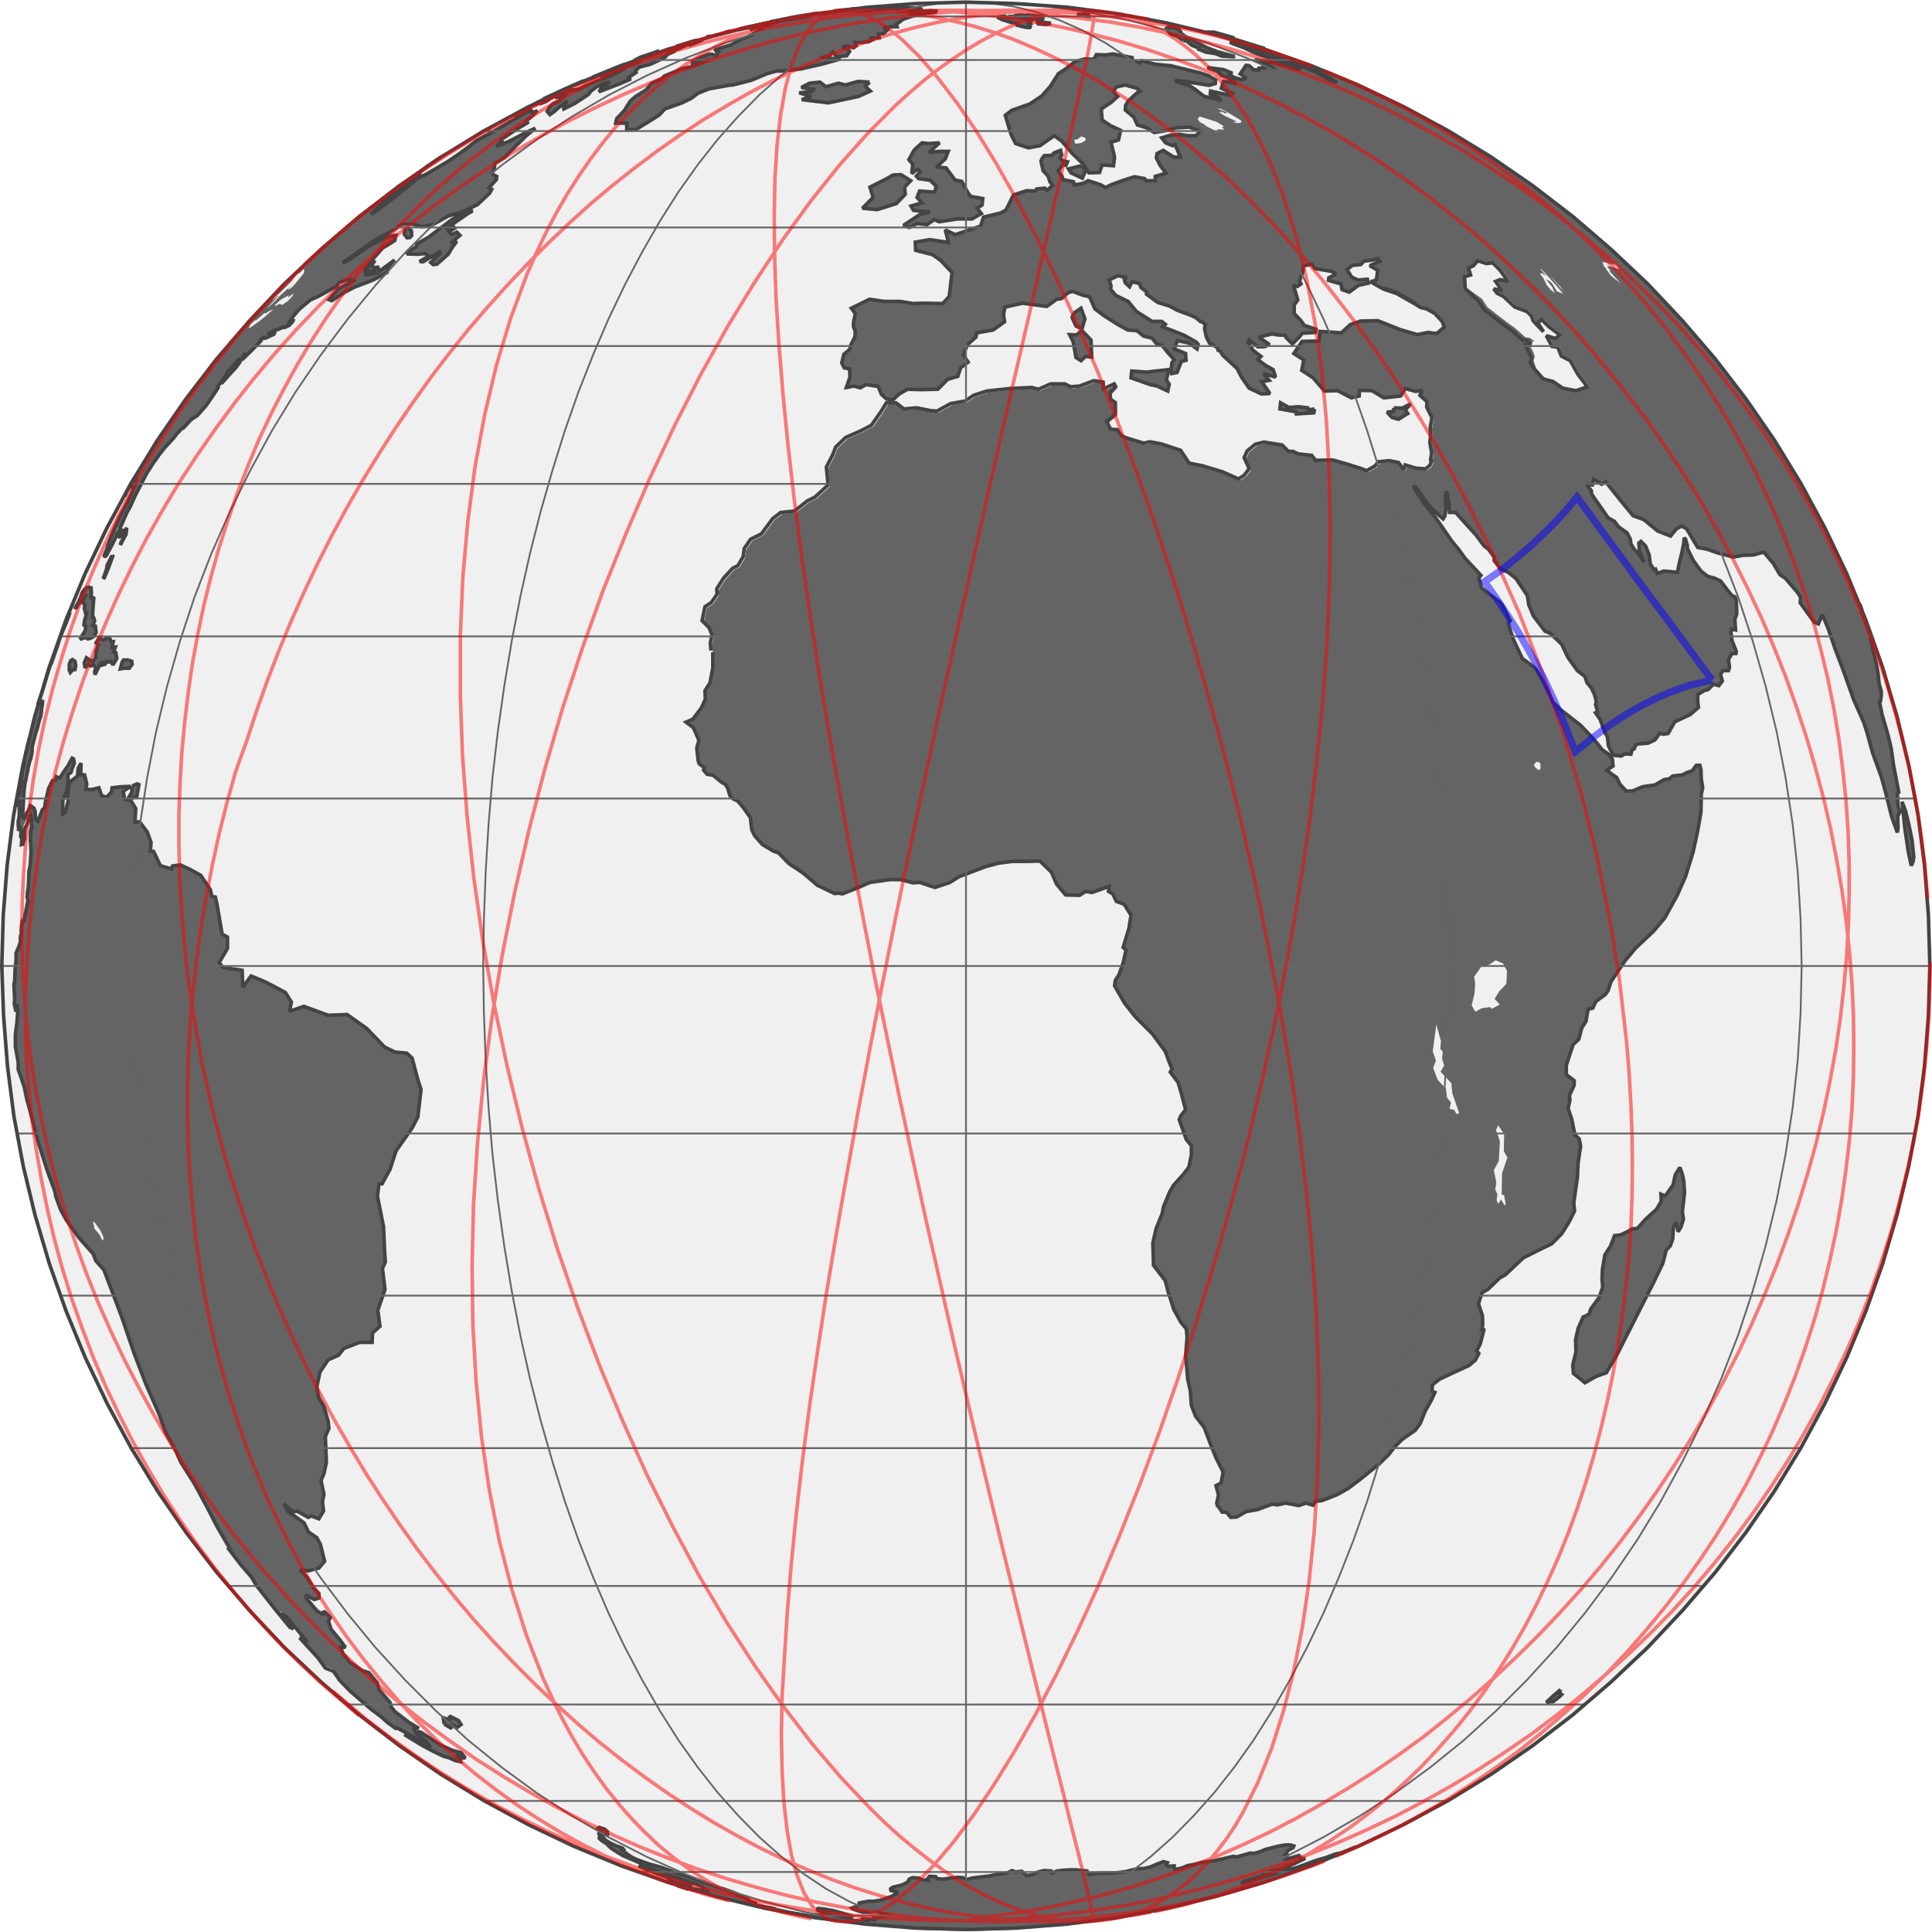 <?xml version="1.0" encoding="utf-8"?>
<!-- Generator: Adobe Illustrator 22.1.0, SVG Export Plug-In . SVG Version: 6.00 Build 0)  -->
<svg version="1.1" id="Layer_1" xmlns="http://www.w3.org/2000/svg" xmlns:xlink="http://www.w3.org/1999/xlink" x="0px" y="0px"
	 viewBox="0 0 541 541" style="enable-background:new 0 0 541 541;" xml:space="preserve">
<rect x="0" y="0" width="541" height="541" fill="#333333" stroke="none"/>
<style type="text/css">
	.st0{fill:#FFFFFF;}
	.st1{clip-path:url(#SVGID_2_);}
	.st2{fill:#F0F0F0;}
	.st3{fill:#646464;}
	.st4{fill:none;stroke:#444444;stroke-miterlimit:2;}
	.st5{fill:none;stroke:#666666;stroke-width:0.5;}
	.st6{fill:none;stroke:#FF0000;stroke-miterlimit:2;stroke-opacity:0.5;}
	.st7{fill:none;stroke:#0000FF;stroke-width:2;stroke-miterlimit:2;stroke-opacity:0.5;}
</style>
<rect x="0.5" class="st0" width="540.5" height="540.1"/>
<g>
	<g>
		<defs>
			<rect id="SVGID_1_" width="541" height="541"/>
		</defs>
		<clipPath id="SVGID_2_">
			<use xlink:href="#SVGID_1_"  style="overflow:visible;"/>
		</clipPath>
		<g class="st1">
			<g>
				<rect class="st0" width="541" height="541"/>
			</g>
			<g>
				<path class="st2" d="M421.4,90.5l-5.3-4.1l-1.5-2.3l-4.4-3.2l-0.2-3.4l1.7-0.5l-0.6-1.9l1.4-0.7l1.2-1.4l2.4,0.8l1.9-0.1l2,2
					l2.3,3.2l-2.2-0.5l-1.3,0.5l1.8,2.5l-2.3-0.4l0.9,1.2l1.8,0.9l3.2,3l3.3,1.2l1.3,1.2l0.5,1.4l0.7,0.8l2.2,2.3l-1.6-2.5l1.1-0.9
					l2,2l3,2.2l-1.1,1.1l-2.6-0.8l1.6,3l1.6,0.2l1,2.5l2.5,1.3l2.2,3.9l2,2.6l0.4,0.9l-3,1l-3.7-0.7l-2.8-1.9l-2.7-0.7l-2.4-2.7
					l-1.2-1.9l0.4-0.9l-0.4-1.2l-1.4-2.8l1.7-0.3l-1.3-1l-1.2-0.1l-2.9-2.6L421.4,90.5z M294.3,6.5l-1.7-0.2l-1-0.4L290,6.1l1.1,0.3
					l-0.2,0.3l2,0.2L294.3,6.5z M283.1,4.9H282l-0.8-0.3l-1.9,0.3l1.3,0.7l2.6,0.8l1.8,0.3L284.5,7l2.9,0.6l1.2,0L288,6.8l0.6-0.2
					l-0.6-0.7l1.5-0.4l-3.9-0.6l-1.5-0.3l-1.1,0L283.1,4.9z M292,4.6l-2.1-0.3l-2.3-0.2l-0.2,0.2l-1.5-0.2l-1.9,0.2l1.5,0.4l1.2,0
					l0.6,0.2l2.6,0.1l2-0.1L292,4.6z M245.2,2.7L243.8,3l-0.7,0.4l0.1-0.2l-0.4,0l0.3-0.2L240,3.2l0.8-0.2l-1.2,0L238,3.1l-1.8,0.2
					l-1.7,0.3l-0.9,0.1l-4.1,0.5l-2,0.3l-0.7,0.3l-1.7,0.3l-3.3,0.4L218.6,6l-1.7,0.4l-1.1,0.4l0.5,0.3l-1,0.1l-2.3,0.3l-2.1,0.7
					L210,8.4l1.4-0.1l1.4,0l0.8,0.1l-0.8,0.7l-1.6,0.5l-0.6,0.5l-3.2,1.4l-2,1l-0.8,0.5l-4.4,1.4l-0.2,0.4l1.4-0.2l-0.5,0.5l-0.6,1
					l-1.1-0.4h-0.8l-2.3,0.8l-2.4,1.1l0,0.5l1.4-0.2l1-0.2l2.4-0.6l-2.9,1.3l-1.9,0.7l-2.8,0.6l-5.1,2.1l-0.6,0.7l-3,1.4l-1.5,1.8
					l-2.9,1.8l-1.5,1.3l-1.7,2.7l-2.1,2.2l-0.3,1.3h3.1l0,1.9l2.5-0.1l3.6-2.2l3-1.9l1.6-1.7l4.8-1.7l2.6-1.3l1.9-1.4l3-1.2l2.8-0.5
					l2.7-0.5l1.2-0.1l5.1-1.3l4.6-1.9l2.5-0.7h1.7l5.2-0.6L230,18l5.6-1.4l-2-0.1l-3.7-0.1l2.7-0.8l0.8-1l0.6,0.8l0.4,0.6l2.9-0.3
					l0.8-1.2l-0.7-0.9l-1.3-0.3l1.2-0.4l1.9,0.6l0.8-0.6l-0.4-0.9h1.8l2-0.2l1-0.5l-0.7-0.5l2.7-0.1l-0.2-1.1l1.4-0.1l1.1-1
					l-1.1-0.6l2.2-0.3l1.6,0L251,6.8l1.7-1.1l1.7-0.6l2-0.6l-1.7,0l2.7-0.1l0.7-0.2l3.7-0.5l0.1-0.3l-1.7-0.1l-3.7,0.3l-2.3,0.3
					l1.7-0.4l0.1-0.2l-1.8,0.2L253.2,3L251,3.1l0.2-0.1l3.2-0.1l2.3,0l1.7-0.2l-1.7-0.4l-3.3-0.1l-1.7,0l-1.7,0.2l-1.3,0L245.2,2.7z
					 M301.6,4.1l1.3,0l0.8,0.3l1.4,0.2l0.1-0.1l-0.5-0.1l0.1-0.1l0.2-0.1l-0.3-0.1l-1.6-0.2l0.2,0.1l0.5,0.2l-1-0.2l-0.7,0
					L301.6,4.1z M331.3,11.3l1.1,0.1l1.5,1.2l2,0.8l-0.1,0.3l2,0.8l2.6,0.4l1.8,0.7l3.4,0.2l0.2-0.1l-4.7-1.3l-3.2-1.2l-2.4-1.3
					l-2.7-1.3l-1.8-1.2l-0.3-0.6l-0.4-0.6l-1.1-0.4l-2-0.4l-0.2,0.2l0.7,0.4l-0.9,0.2l0.6,0.7l0.6,0.6l1.9,0.6L331.3,11.3z
					 M243.5,23l-3-0.1l-3.6,1l-1.9-0.5l-3.5,1l-1.7-1.3l-2.9,0.3l-2.3,1.2l3.4,0.5l-0.4,0.6L224,26l3.3,1l-2.6,0.9l5,0.6l2.4,0.3
					l2-0.4l6.5-1.4l3.3-1.5l-1.4-1.3L243.5,23z M192,12.6l-0.2,0.1l0.9-0.2l0.2,0l0.2,0.1l1.1-0.4l1.9-0.8l-0.1-0.1l-0.4,0.1
					l-1.6,0.5L192,12.6z M146.3,31.1l-1.1,0.6l0,0.1l2.6-1.2l0.8-0.4h-0.4L146.3,31.1z M145.9,31.9l-0.2,0.1l-1.1,0.7l-0.2,0.2
					l2.3-1.2l0.8-0.5l-0.1,0L145.9,31.9z M157.5,25.6l1-0.5l-0.8,0.3l1.9-0.9l0.2-0.1l-4,1.8l-3.3,1.6l-2.2,1l0.6-0.2l-2.4,1.3
					l2.5-1.1l2.4-1.1l-1.7,0.9l-0.5,0.5l1.6-0.6l1.2-0.7l-0.5,0.1l1.9-1l1-0.6L157.5,25.6z M170.4,21.2l0.7-0.3l1.7-0.7l0.9-0.5
					l-1,0.3l-2.5,1l-2,0.9l0.7-0.1L170.4,21.2z M260.2,40.2l-2-0.2l-2.2,2l-1.3,2.6l1.1,1.3l-0.3,2.6l1.6-1.2l0.8,0.7l-1.1,1.2
					l0.6,0.7l3.3,0.5l1.7,1.7l-0.5,1.6l-4.2-0.3l-0.7,1.8l1.4,1.5l-3.1,0.9l0.7,1.2l4.6,0.5l-2.7,0.6l-4.7,3.1l1.6,0.6l2.2-1.1
					l2.8,0.3l2-1.4l1.4,0.6l5.2-0.8h4l2.6-1.5l-1.2-1.5l1.4-0.9l0.2-1.8l-3.4-0.6l-0.8-1.1l-1.7-3.1l-1.9-0.4l-2.5-3.4l-2.7-0.2
					l2.5-2.3l0.8-2.1h-2.7l-2.7,0.3l3-2.7L260.2,40.2z M131.2,59.7l1.2-0.8l-0.6-0.2l-2.5,1l-2.8,1.7l-6.5,4.9l-3.2,1.8l-0.1,0.8
					l-2.1,1.1l-0.6,0.9l3.1,0.1l2-0.2l1.1,0.7l-2.6,1.5l1,0.1l4.6-2.8l0.2,0.4l-2.7,2.6l0.7,0.6l1-0.1l3.2-2.8l1.2-2l1.2-1.6
					l-1.7,0.5l2.6-2.2l-0.9-0.9l-1.4,0.7l-0.8-0.8l1.6-1l-0.5-0.7l-2.1,1l3.7-2.6L131.2,59.7z M105,72.9l-1.5,1l-0.6,1l0.5,1.4
					l0.8-0.2l2-1.3l-1.5,0.1l-0.7-0.4L105,72.9z M113.4,64.1l-0.3,1.4l0.8,1l0.8-0.1l0.5-0.6l-0.1-1.3l-1-0.8L113.4,64.1z
					 M253.3,52.4l1.8-1.9l-2.7-1.7l-2.2,0.1l-2.3,1.3l-4.2,2.1l0.9,2.9l-3,3l4.1,0.4L251,57l2.5-2.5L253.3,52.4z M35.5,147.7
					l-0.3,0.5l-0.4,1.7l-1.1,2.2l-0.1,0.5l1.6-3L35.5,147.7z M33.9,148.8l-0.7,1.6l1.3-0.7l0.5-1.1l-0.5-0.2L33.9,148.8z
					 M31.4,155.5l-1.4,2.7l-0.2,1.2l-0.9,2.5l0.3-0.2l1.1-2.6l1.3-3.5L31.4,155.5z M24.6,164.2l-0.3,0.5l-0.6,0.5L23,166l-0.6,0.9
					l-0.7,1.6l-0.8,1.3l0,0.4l0.4-0.5l0.5-1l0.2-0.1l1.3-2.3l0.5,0.2l-0.7,1.1l-0.1,0.9l0.6,0.6l-0.2,0.9l0.3,1.2l0.5-0.2l-0.7,2.4
					l-0.2,1.3l0.5,0.3l-0.1,1.2l-1.5,2.5l1.6-0.5l0.6,0.4l0.8-0.2l1-0.6l0.5-1l-0.2-1.8l-0.7-0.2l0.5-1.3l-0.3-0.9h-0.3l0.1-2
					l0.2-2.7l0.1-1l-1,0.5l0.3-1.6l-0.1-1.5l-0.5-0.1L24.6,164.2z M26.8,186.9l-0.3,1.3l0.1,0.7l1.5-3.1l0.7-0.6l-0.1,1l0.7-0.2
					l0.5-0.8l0.5,0.2l0.7-0.2l0.5,1l1.1-1.8l-0.3-1.7l-0.6-0.2l0.5-1.3l-0.9,0.1l0.3-1.6l-0.5,0.1l-0.5-1.1h-1.1l-0.4,0.7l-1-0.6
					l-0.7-0.2l-0.8,1.3l0.6,0.6l-0.6,1.7l-0.1,1.9l-0.8,1l-0.9-0.4l-0.9-0.6l-0.6,1.4l0.2,1.4l0.9-0.9l0.7,0.4l0.7-0.3L26.8,186.9z
					 M36.1,184.8h-1.5l-0.4,0.6l-0.5,1.9l1.1-0.2h1.4L37,186l-0.1-0.9L36.1,184.8z M20.5,184.8l-0.2-0.2l-0.5,0.3l-0.4,1l0,1.6
					l0.3,0.7l0.6-0.7l0.7-0.1l0.2-1.2l-0.2-1.1L20.5,184.8z M37,220.1l-0.2,1.8l-0.8,1.3l0.3,0.4l1.9-0.5l0.6-3.4l-0.5-0.2L37,220.1
					z M471.1,328.8l-0.8-2l-1.3,2.1l-0.6,2.8l-2.2,3.1l-1.2-0.5l0.1,1.9l-1.3,2.3l-3.1,2.8l-2.3,2.6L457,344l-1.4,0.8l-1.9,0.9
					l-1.7,0.2l-1.1,2.9l-1.6,2.5l-0.7,4.1l-0.1,2.8l0.2,2.1l-1,2.9l-2.4,3.3l-0.4,1.4l-1.7,0.8l-1.4,3.2l-0.7,3.1l0.1,3.4l-0.9,3.8
					l0.2,2.3l1.9,1.5l1.3,1.1l3.2-1.8l2.8-1l2.9-4.9l3.1-6.1l4.2-8.3l3.1-6.1l2.5-5.2l1-3.8l1.1-1.1l0.7-2l0.2-3.3l0.8-1.3l0.5,2.6
					l0.8-1.3l0.7-2.2l-0.3-2.1l0.6-5.4l-0.2-3.1L471.1,328.8z M437,473.1l-0.7,0.6l-1.5,1.3l-1.8,1.7l1.9-0.2l1.8-1.4l0.6-0.6
					l-0.6-0.4L437,473.1z M124.4,482.8l2.2,1.3l-0.3-1.3l1.8,1l1.1-0.8l-0.7-1.1l-2.6-1.3l0.4,1.2l-2.1-0.7L124.4,482.8z
					 M117.9,485.1l-1.1-0.3l0.6,1.2l2.1,1.9l1.1,1.3l-2.4-1l-3.6-1.9l-1.4-0.6l5.1,3.1l2.8,1.5l3.1,1.5l1.5,0.4l1.8,0.8l1.5,0.3
					l-0.3-0.9l-1-1.1l1.8,1l0.8-0.1l-1.2-1.4l-2.5-0.7l-3.5-1.6l-3.2-2.1L117.9,485.1z M187.2,526.2l1.2,0.6l1.8,0.6l1.5,0.4
					l-0.1-0.2l-0.1-0.2l1.5,0.6l0.7,0l-0.3-0.3l0.1-0.2L192,527l-1.5-0.6l-1.9-0.7l-2-0.7l-2-0.7l-2.1-0.7l-1.7-0.6l-1.8-0.6
					l0.1,0.2l1.7,0.8l3.3,1.3l1.6,0.6l2,0.8L187,526L187.2,526.2z M228.5,534.6l1,0.4l0.8,0.3l1.1,0.3l1.2,0.4l0.8,0.3l0,0.2
					l1.5,0.3l1.8,0.2l1.3,0l0.4-0.1l0.2-0.2l0-0.2l-0.1-0.2l-1.6-0.4l-1.4-0.4l-2.2-0.6l-2.3-0.4l-1.8-0.2l-0.3,0.2H228.5z
					 M228.7,536.6l1.4,0.2l0.2,0l1.8,0.3l0.4-0.1l1.3,0.1l-1.7-0.3l-1.9-0.4l-2.1-0.3l1.2,0.3l1.4,0.3l-1.1-0.1L228.7,536.6z
					 M535.4,235.2l-1-4.9l-0.8-3.3l-1-2.6l0.8,7.5l1,6.7l0.8,3.7l0.5-1.1l0.2-1.3L535.4,235.2z M324.5,103.8l-3.5,0.4l-4.2-0.3
					l-0.2,1.9l5.4,1.9l1.9,0.4l3,1.4l0.4-1.9l-0.8-1.2l0.7-2.9L324.5,103.8z M368.1,114.5l-1.7,0.4l-0.2-0.6l-2.6-0.3l-2.7,0.2
					l-2.3-1.3l-0.2,1.7l4.5,0.8l0.1,0.6l4.9-0.3L368.1,114.5z M390.3,114.2l-0.1,0.9h-0.2l-1.6,0.2l1.4,1.5l1.8,0.5l2.6-1.6
					l-0.2-0.3l-0.5-0.7l1.5-1.7l-2.4,1.2L390.3,114.2z M301.4,93.8l-1.9-0.2l1,2l0.8,4.4l1.4,0.9l1.3-1.2l1.7,0.2l-0.2-4.8l-2.5-2.6
					L301.4,93.8z M300.7,87.7l-0.4,1.3l1.1,2.4L303,92l0.7-2.7l-1.1-3L300.7,87.7z M302.8,46.4l-3.6,0.9l0.7,1.1l3.2,1.5l0.9-2.2
					L302.8,46.4z M375.2,519.4l0.1,0l0.8-0.4l2-0.9l1.2-0.5l-2.9,1.2L375.2,519.4l0.1-0.2l-0.7,0.2l-0.6,0.2l0.2-0.2l-0.9,0.3
					l-0.8,0.3l-1.6,0.6l-1.1,0.3l-1.4,0.4l-1.9,0.7l-1.6,0.6l-1.9,0.7l-1.1,0.3l-0.9,0.2l-0.7,0.1l-0.7,0.1l-2.3,0.8l-1.6,0.6
					l-1.5,0.4l-1.6,0.5l-1.7,0.5l-1.9,0.6l-1.3,0.3l-0.1-0.2l0.9-0.4l2-0.6l1.8-0.6l1.7-0.6l-0.7,0l1.5-0.6l2-0.6l1.6-0.4l1.9-0.7
					l1.1-0.4l3.8-1.8h-0.7l-0.4-0.1l-0.2-0.2l-0.3-0.2l0.1-0.4l-2.3,0.7l-1.4,0.4l-0.5-0.1l0.3-0.5l0.4-0.5l-0.6-0.2l0.4-0.5
					l0.3-0.6l1.5-0.8l0.2-0.5l-0.7-0.2l-0.8-0.1l-1.3,0.1l-1.7,0.3l-1.6,0.4l-1.9,0.5l-1.4,0.6l-1.8,0.5l-1-0.1l-1.7,0.5l-2.2,0.6
					l-0.8-0.2l-1.7,0.4l-1.7,0.4l-1.7,0.4l-2.1,0.3l-1.6,0.2l-2.3,0.6l-1.7,0.3l-1.7,0.7l-1.9,0.4l-0.2-0.4l0-0.6L327,523l-0.6-0.4
					l0.3-0.6l-1.1-0.3l-1.6,0.6l-2.1,0.9l-1.7,0.4l-1.6,0.1l-1.7,0.3l-1.9,0.5l-1.7,0.2l-1.7,0.2l-1.6,0h-1.6l-1.7,0.1l-1.9,0.3
					l-0.4-0.5l-0.2-0.5l-1.5-0.1l-1.5-0.2l-1.6,0l-1.9,0.1l-1.8,0.2l-1.6,0.6l-0.2-0.6l-2-0.1l-1.9,0.5l-1,0.6l-1.9,0.3l-0.6-0.5
					l-0.8-0.7l-1.7,0.2l-1-0.4l-1.2,0.6l-1.5,0.3l-1.8,0.2l-1.7,0.4l-1.8,0.2l-1.7,0.2l-1.5,0.2l-1.7,0.5l-0.7-0.6l-1.7-0.1
					l-1.9,0.2l-1.9,0.3l-1.8-0.1l-0.5-0.6l-1.7-0.1l-0.5,0.6l0.2,0.5l-1.8-0.1l-0.9-0.5l-1.8-0.1l-0.9,0.4l-0.3,0.7l-0.8,0.5
					l-1.1,0.5l-1.3,0.3l-1.2,0.3l-0.5,0.4l0.1,0.5l1.6,0.3l0.1,0.5l-0.8,0.4l-0.6,0.4l-1.2,0.4l-0.8,0.3l-0.9,0.3l-1,0.2l-1.3,0.2
					l-1.5,0l-0.5,0.1l-1.1,0.2l-0.9,0.2l0,0.4l-0.4,0.3l-0.4,0.3l-0.8,0.2l-0.5,0.2l0.2,0.2l1.9,0.7l1.2,0.3h1.4l1.1-0.1l1.3,0
					l0.9,0.3l1.1,0.3l1.3,0.3l-0.5,0.2l-1,0.1l-0.9,0.1l-0.5,0.2l-0.5,0.2l-1.3,0l0.2,0.2l1,0.3l-1.7-0.2l-1.6-0.1l-1,0l0.2,0.2
					l0.1,0.2l0.5,0.2l0.6,0.2l1,0.2l-1.6-0.2l-2.3-0.3l-1.9-0.2l-1.7-0.2l-1.9-0.2l-1.3-0.1l-1.9-0.2l-1.7-0.2l-1.6-0.2l-1.2-0.1
					l-2-0.3l-1.7-0.3l-1.8-0.3l-1.8-0.4l-1.9-0.4l-0.8-0.2l0.9,0.1l-1.1-0.3l-1.7-0.3l-1.6-0.3l-1.1-0.2l-1.8-0.4h0.4l0.1-0.1l0.7,0
					l0.4,0l-1.5-0.5l-0.4-0.2l-0.4-0.2l-0.1-0.2l-0.8-0.4l-1-0.4l-1.2-0.4l0.3-0.2l-1-0.4l-1.3-0.5l-2-0.7l-1.8-0.5l-1.6-0.6
					l-1.6-0.5l-3.8-1.4l-1.6-0.6l-1.7-0.5l-1.7-0.6l-1.6-0.6l-1.9-0.7l-1.8-0.5l-1.5-0.4l-1.7-0.6l-1.9-0.7l-1.3-0.6l-1.2-0.8
					l-0.8-0.6l-0.8-0.6l0.4-0.2l-0.3-0.4l-1.7-0.6l-1.5-0.7l-1.4-0.8l-0.6-0.6l-0.3-0.5l-0.2-0.5l0.4-0.2l1.4,0.3l-0.4-0.4l0.1-0.6
					l-0.8-0.7l-1.5-0.5l-0.4,0.3l0.5,0.6l0.2,0.5l-0.4,0.3l0.1,0.4l0.5,0.6l-0.7,0.1l0.4,0.5l0.6,0.5l1.3,0.8l0.5,0.6l0.7,0.6l1,0.7
					l0.8,0.5l1.5,0.9l1.6,0.7l1.9,0.8l1.5,0.7l1.4,0.7l1.3,0.6l1.5,0.6l1.7,0.6l1.6,0.6l1.7,0.6l1.8,0.6l1.8,0.6l1.8,0.6l1.6,0.6
					l1,0.4l0.4,0.3l0,0.2l-0.2,0.1l0.1,0.2l0.7,0.3l0.6,0.3l0,0.1l-1.7-0.4l-1.2-0.3l0,0.1l-1.9-0.5l1.4,0.5l1.5,0.5l-1.2-0.3
					l-0.8-0.2l-0.3,0l-1.8-0.5l0.3,0.1l-0.9-0.2l-2-0.6l3.1,1l0,0l-13.4-4.4l-13.2-5.1l-12.9-5.8l-12.6-6.5l-12.2-7.1l-11.8-7.8
					l-11.4-8.4L94.2,475l-10.5-9.5l-10-10l-9.4-10.5l-8.8-11l-8.3-11.5l-7.6-11.9l-7-12.3l-6.4-12.6l-5.7-12.9l-5-13.2L11.3,346
					l-3.6-13.7l-2.9-13.8l-2.1-14l-1.4-14.1l-0.7-14.1l0.1-14.1l0.8-14.1L3,234.1l2.3-14l2.9-13.4L8,207.3l-0.1,0.3l-0.2,0.9
					L7.7,209l0.1,0.1L8,208l0,0.4l-0.3,1.4l-0.1,0.3l0.1-0.7l-0.2,0.7l-0.4,2.1L7,213.7l-0.3,1.6l-0.2,1.8l-0.2,1.5L6,219.4l0,0.7
					l-0.3,1.5L5.4,223l-0.1,0.9l0,0.4l-0.1,1.3l0.3-1.2l0.2-1.3l0,0.8l-0.2,1.3l0.1,0.6l0,0.9l0,1.2l-0.1,1l-0.2,0.8l0,0.9l0.1,1.1
					l0,0.7l0.2-1h0.3l0.1,0.5l0.2,0.3l-0.1,1.8l0.2,0.3l0.2-0.8L6,236.5l0.4-0.2l0.2-0.8l0.3-0.6l0-2.5l0.2-0.9l0.2-0.2l0.5-1.2
					l0.4-1.7l0.4-0.3l0.3,1.3l-0.1,1.6l0.2,0.3l-0.4,1.3l-0.1,2.5l0.1,1.3l0.1,2.5l-0.3,4l-0.3,1.2L8,248.5l-0.4,2.7l0.3,1.2
					l-0.5,2.5l-0.6,3l-0.5,0.3L6,259.9l0,2.3l-0.3,0.4l0.1,1.4L5,265.9l-0.5,1l0,1.9l-0.3,3.1l-0.1,3l-0.2,0.7l0.2,4.3l-0.1,1.3
					l0.5,2.1l0.2-2.2l0.3,2l-0.3,3.6l-0.4,3l0,3.3l0.8,4.5l0,2l0.7,1.9l1,3l0.7,3.4l0.6,2.1l2.4,9.3l2.7,8.5l2.2,6l0.2,1.3l1.4,3.8
					l1.6,2.9l3.5,4.9l4,4.5l0.7,1.9l2.3,2.6l2.4,6.3l2.7,7.2l3.3,9.7l3.4,8.9l3.6,8.2l1.8,5.1l2.8,5l1.5,3.4l3.8,6l3.2,5.9l3.2,6.2
					l3.6,6.2l-0.3,0.1l3.2,4.2l3.1,3.6l1.5,2.5l5.2,6.6l4.1,5l1,0.4l-3.5-4.3l1.5,0.9l5.9,7.1l-2.2-1.2l5.1,5.6l2.1,2.9l2.3,0.9
					l1.7,2.5l2.9,3l6,5.2l2.7,2l1.9,1.7l2.5,1.8l3,1.6l3.5,2l2.2,0.9l0.3-0.1l-3.2-2.6l-0.4-1l-0.4-0.7l1,0.1l0.6,0.2l-2.8-1.7
					l-3.9-3l-1.1-1.4l-0.3-1.2l-3.1-3.6l-0.4-1.8l-2.4-2.9l-1.8-0.6l-3.5-2.3l-2-2.5l-0.6-1.7h1.3l-1.2-1.7l-2.8-3.4l-0.7-2.2
					l0.5-1.1l-1.9-1.8l0,1.1l-1.8-1.1l-3-3.5l-0.2-1l2.4,1.3l1.3-0.4l0-1.3l-1.7-1.8l-1.6-2.7l-2-2.2l2.2,0.4l3.1-0.8l1.6-1.9
					l-1.2-4.8l-1-1.8l-2.3-1.6l-1.3-2.6l-4.6-3.3l-1-2l2.5,2.2l1.3-0.1l3,1.7l0.9-0.4l2.1,0.8l1.3-2.2l-0.3-2.5l0.4-2.2l-0.8-3.8
					l0.8-1.9l0.7-3.2l-0.3-7.2l1-2.3l-0.2-2l-1.2-4.2l-1.4-2.3l-0.6-3.1l0.9-4.2l2.3-3.4l2.9-1.3l1.5-1.9l4.4-1.7h3.5l0.1-2.6
					l2.1-1.9l-0.6-4.5l2-5.8l-0.7-5.9l0.8-1.8l-0.2-3l-0.3-6.9l-1.7-8.5l0.4-3.4l0.9-0.1l2.2-4l1.7-5.2l4.5-6.4l1.6-3.1l0.9-7.7
					l-0.9-2.8l-1.6-6l-1.5-1.4l-3.3-0.3l-2.9-1.4l-5-5.2l-5.5-3.9l-5.3,0.2l-6.8-2.5l-4,1.4l0.5-2.6l-1.7-2.7l-5.5-2.9l-4.1-1.7
					l-2.3,3.1l-0.2-4.7l-5.4-0.8l-1-1.4l2.3-3.9l0-3.2l-1.5-0.8l-1.4-8.2l-0.6-2.6l-1,0.3l-0.4-1.9l-2.7-4l-2-1.1l-0.9-0.5l-2.8-1.3
					l-2.2,0.3l-0.3,0.8l-3.1-0.9l-0.8-1.7l-1.1-2.3l-0.9-0.1l0.2-2.4l-1.1-3l-1.3-1.7l-0.8-1.1l-1.3,0.1l0.2-3.8l-1.4-2.3l-1.7-0.3
					l-0.4-2.2l2.1-1.4l-2.6,0.1l-2.6,0.3l-0.2,1.2l-1.4,1.5l-1.4-0.6l-0.7-2.1l-2.1,0.5L24,221l0.2-1.5l-0.6-2.6l-1.1-0.1l0.1-3.2
					l-0.8,1.4l-0.2,2.2l-2.3,1.8l-0.5,3.5l0.2,1.7l-0.9,3.3l-0.7,0.3l0.1-3.8l1.1-2.7l0.4-2.4l-0.1-2.1l0.9-0.6l0.3-1.1l0.6-1.5
					l-0.2-1.2l-0.4-0.2l-1.2,2.2l-0.8,1.1l-1.5,2.3l-0.9-0.4l-0.3,1l-0.8,0.1l-1.1,2.2l-0.9,3.9l-0.2,1.5l-0.6,0.5l-1.3,3.3
					l-0.5-0.2l-0.2-1.3l-0.1-1.3l-0.3-0.8L9,226.1l0.1-0.4l-0.5-0.3l-0.5,1.3l-0.6,0.9L7,228.9l-0.4,0.3l0-1.1l-0.1,0.3l-0.2-0.2
					l0.2-1l0.1-1.7l0.1-2l0.1-1.8l0.3-2.5l0.1-0.7l0.2-1.2l0.3-1.2l0.2-1.2l0.5-2l0.2-0.4l0.4-2.1l0.3-1.2l0.5-2l0.5-1.9l0.5-1.5
					l0.4-1.7l0.3-1l0.2-0.5l0.2-1.2l0-0.7l0.2-1.1l0.1-0.8l0-0.1l0-0.7l-0.2,0.4l-0.1,0.1l0-0.3l0-0.2l-0.2,0.6l-0.2,0.5l-0.1,0.1
					l0-0.4l-0.1,0.2l0.1-0.4l-0.1,0.1l-0.3,0.8l0-0.2l0.1-0.6l-0.2,0.7l0.2-0.8l0.5-1.5l0.1-0.2l0.4-1.2l0.7-2.3l0.1-0.4l0.5-1.6
					l0.2-0.7l0.6-1.9l0.4-1.2h0l0.2-0.6l0.1-0.1l-0.3,1.1l1.2-3.5l0.7-1.9l0.2-0.8l1-2.7l1.1-2.6l0.8-2.1l0.3-0.9l-0.2,0.3l-0.1-0.1
					l-0.4,0.9l-0.3,0.7l0,0l5.4-13l6.1-12.7l4.7-8.7l0.3-0.5l-0.4,0.7l0.3-0.6l0.4-0.8l0.9-1.6l0.7-1.2l0.4-0.6l0.2-0.2l-0.1,0.4
					l0.5-0.5l-0.4,1l-0.9,1.8l-0.1,0.2l1.4-1.8l-0.2,0.7l-1.5,3.4l-1.1,2.3l-1.5,2.7l-0.8,1.7l-1.4,3.2l-1.4,3.6l-0.2,1l-0.8,1.9
					l0.1,0.5l0.5-0.5l1.4-2.6l0.8-1.6l1.4-2.9l2.1-4.8l1-1.8l1.3-2.9l1.8-3.5l1.5-2.9l1.8-2.8l1.7-2.4l1.5-1.9l2.4-2.6l1-1.3
					l1.3-1.4l0.6-0.3l2.1-2.3l1.7-1.1l2.5-2.8l2.6-3.8l0.8-1.3l-0.1-0.3l2.6-3.6l0.3-1.1L64,104l1.6-2.3l1.4-1.6l-2.3,3l-0.6,1.4
					l-2.2,2.6l0,0.1l2.7-3l1.4-1.5l1-1.4l0.3-0.7l1.4-2l-0.4,0.9l0,0.2l-0.7,0.9l2.9-2.8l2.3-2.6l-0.1-0.2l1.1-1l-0.4,0.5l0.7-0.1
					l2.3-1l0.3-0.7l-2.1,0.7l1.7-1l0.8-0.2l0.6-0.2l1.3-0.6l0.4,0.1l1.3-0.6l0.9-1l0.4-0.8l-1,1.3l-0.4-0.1l1.1-1.8l1.7-1.9l0.6-0.6
					l2.6-2.2l2.2-1l2.3-1.2l2.9-1.6l0.8-1.1l1.9-0.4l2.3-0.1l-4.9,2.7l-2.5,2.9l0.8,0.3l3.7-2.4l2.7-1.4l5.2-2l3.9-2.1l0.1-1.2
					l2-2.3l-5,3.7l-3,0.5l-0.3-1.7l1.9-2.4l3-3.4l3.4-2.1l0.4-1.5l-2.2,0.3l-5.2,2.6l-6.1,4.2l-1.5,0.6l4.3-3l5.9-4.1l2.9-1.4
					l3.4-2.2l1.5-0.2l1.9,0.1l2.2,0.7l3-0.5l4.5-2.5l3.7-1.1l2.2-1l2.3-1.1l3.4-3.2l0.6-1.1l-0.8-0.4l2.1-2.3l0.1-0.9l-1.4-0.7
					l0.7-1.5l0.2-1.5l2.7-1.6l2.9-3l3.2-3.1l2.5-2.1l-2.4,1.1l-5,2.6L139,41l1.5-1.5l-0.2-0.4l4.5-3l3.2-1.9l-1-0.2l1.3-0.9l1.4-1.3
					l0.8-0.8l-1.5,0.6l-0.2-0.2l0.2-0.6l-1.3,0.5l-6.1,3.5l-3.5,2.1l-4.7,2.5l-2.4,1.9l-2.9,2.1l-2.5,1.7l-3,1.8l-3.3,1.9l-2.6,1.3
					l-1.6,1.4l-5.6,4.5l-4,3l-1.6,1l2.8-2.8l3.8-3.2l3.7-2.8l3.3-2.4l0-0.2l-0.2-0.2l1.4-1.1l0.9-0.7l1.8-1.3l1.4-1l0.9-0.6l0,0
					l12.1-7.4l12.4-6.7l3.9-1.9l0.2-0.1l0.3-0.1l3-1.4l1.9-0.9l3.7-1.6l2.2-1l-1.2,0.6l1-0.3l3.5-1.3l2.1-0.9l2.1-0.9l2.5-0.9
					l2.1-0.8l1.9-0.8l0.4-0.2l0.1-0.1l-4.8,1.8l-3.8,1.5l-3.3,1.3l2.9-1.2l3.2-1.3l2.8-1.1l-2,0.8l0,0l12.3-4.4l-1.6,0.6h0l-2.1,0.7
					l-1.5,0.5l-0.6,0.3l-1,0.5l-0.2,0.4l1-0.2l1.4-0.5l-1.2,0.6l0.1,0.1l-2.2,1l-1.3,0.4l-0.6,0.6l-1.3,0.8l-1.2,0.6l-1.7,0.8
					l-4.7,1.8l-2.3,1l-1.2,0.7l-1.6,0.3l-0.9,0l-3.3,1.4l-1.2,0.7l2.1-0.3l1.2-0.6l-1.2,1l-1.1,1l-1.4,0.6l-1.1,1l-0.7,1.2l0.8,0.9
					l1.1-0.8l1.5-1.3l2.3-1.8l-1.1,1.7l0.1,0.6l3-1.5l3.2-2.1l0.7-0.5l0.7-0.9l1.6-1.2l2.3-1.1l1.4-0.2l-2.5,1.8l-0.6,0.9l6-2.3
					l3-1.3l-1.1-0.1l2.5-1.7l-0.2-0.4l1.1-1.1l3.1-0.8l3.2-1.5l1.1-0.6l0.4-0.6l2.2-1l-1.7,0.3l1.8-0.6l1.6-0.7l1.5-0.7l-2,0.6l0,0
					l-1.8,0.4l2.9-0.9l4.2-1.4l-2.2,0.5l-3.7,1.1l2.7-0.9l3-0.9l-1.3,0.3l-1.9,0.6l-2.9,0.9l0,0l9.3-2.7l-0.1,0l-0.5,0.2l0,0l0.2,0
					l1.1-0.2l-0.4,0.2l1.3-0.3l1.3-0.3l1.8-0.5l1.5-0.4l0.1-0.1l-0.6,0.1L203,9.1l0.2-0.1l0.2-0.1l1.1-0.3l0.2,0l0,0l10.8-2.5l0.2,0
					l3.5-0.7l1.5-0.3l1.4-0.3l3-0.5l0,0l0.9-0.2l0.3-0.1l0,0l2.6-0.4l-1.4,0.2L226,4.2l0.5-0.1l-0.4,0.1l-1.8,0.3l0.4-0.1l0,0
					l-2.3,0.4l-1.7,0.3l-1.6,0.3L218,5.7L216.1,6l-0.8,0.2l-2.8,0.6l1.8-0.4l-0.4,0.1l-3.3,0.7l-1.1,0.2L207.4,8L207.2,8l-0.5,0.1
					l1-0.2l-0.9,0.3l3.3-0.7l1.1-0.2l-0.5,0l0.9-0.2l1.7-0.3l1.9-0.4l1.6-0.3l1.7-0.3l2-0.4l1-0.2l0.3-0.1l1.1-0.1l1-0.2l1.2-0.1
					l4.1-0.7l1.6-0.2l3.3-0.4h-0.6l1.2-0.1l1.6-0.1l2.5-0.3l1.1-0.2l0.6-0.2l0-0.1l-0.3,0l-0.1,0l-0.1,0l-1.2,0.1l0.4-0.1l-0.6,0
					l-0.7,0.1l-0.9,0.1l-2.6,0.3l1.3-0.2l0.2,0l-1.8,0.2l-0.8,0.1l-0.2,0l0,0l14-1.6l14.1-0.8l14.1-0.1l14.1,0.6l14.1,1.4l14,2.1
					l10,2l10,2.4l1.9,0.5l0.1,0l2.9,0.8l2.4,0.7l0.4,0.2l-0.6-0.1l0.5,0.3l4.8,1.5l3.9,1.2l-3-0.8l-0.4,0.1l1.2,0.6l3.3,1.1
					l-1.2-0.3l-4.1-1.4l-2.6-0.8l0,0.1l3.1,1l2.2,1l4,1.2l3.9,1.6l2.5,0.9l0.8,0.1l2.6,1.1l2.6,1l1.6,0.9l1.9,0.9l0.5,0.5l1.3,0.7
					l-1.3-0.3l-4.7-2.6l-2.7-1.2l-3.1-1l-5.7-2.2l-3.1-1.1l-1.6-0.5l-3-1.2l-2.5-0.8l-2.3-0.4l0.5,0.3l3.5,1.3l2.7,1.3l1.3,0.5
					l3.5,1.2l1.7,0.8l1.2,0.2l0.9,0.4l2.8,0.9l1.7,0.9l-7.1-2l-2.2-0.5l-3.5-0.5l0.9,0.6l3.1,1l1.6,1.1l-3.3-1.1l0.2,0.7l-1.7,0.1
					l0.5,0.6l-1.7-0.2l-1.2-1.1l-0.9-0.1l-0.7,1.5l-0.8,0.9l1.7,1.2l-1.3,0.4l-2.1-0.6l-1.7-1l1.2-0.2l-2.5-1l-4.5-0.6l2.9,1.1
					l1.1,1.1l2.9,1.1l1.3,1.3l-2.3-0.6l-1.4-0.1l-0.6,1.9l3.1,1.5l-0.7,0.5l-5.4-1.2l-0.1,0.7l2.1,0.9l1.1,1l-2-0.6l-2.9-0.6
					l-3.8-2.9l-4.3-1.4l0.9-0.2l8.7,1.4l1.7-0.5l0.1-1l-2-1.2l-2.4-0.8l-8.2-2l-4.3-0.4l-3.8-1l-0.6,0.6l-2.9-1l1.2-0.4l-5.8-1.1
					l-2,0.3l-2.6-0.1l-0.7,1.3l-2.5-0.1l-2.7,0.7l-2.7,2.1l-2,1.3l-2.3,3.6l-2.4,2.7l-3.3,2.2l-5.1,1.8l-1.8,1.4l1.6,5.3l1.3,2.6
					l3.6,1.2l3.2-0.6l4-2.8l2.1,1.5l3,3.5l3,2.9l1.6,2.5l3-0.1l0.7-2.1l3.2,0.2l0.3-2.4l-1-4.2l2.1-0.6l0.6-2.7l-2.8-1.3l-2.4-1.6
					l-0.2-3.1l2.7-1.8L313,27l-1.2-1.2l0.7-1.3l2.5-0.6l3.3,0.9l1,0.9l-0.9,0.4l-2.4,2.2l-0.8,1.3l-0.1,1.3l2.4,2l1,2.2l2.6,0.8
					l2.1,1.3l3.1-0.5l3.1-0.8l3.6-0.2l3.1,1.1l-1.2,1.3l-2.2,0l-2.6-0.4l-2.5,0.3l-2.3,0.7l1.1,1.4l2,0.8l0.6-0.3l0.7,1.5l0.8,2
					l-1.8,0l-3-1.9L324,43l-0.3,1.6l1,2l1.7,2.3l-3,0.9l0,1.2l-2.5,0l-0.5-0.6l-2.8-0.5l-2.9,0.9l-3.6,1.3l-1.6,0.8l-1.5-0.8
					l-3.4-1.1l-1.2,0.7l-2.7,0.5l-0.2-0.9l-2.9-0.6l-0.4-1.1l-1-1.3l1.4-1.9l0.8,0.3l0.4-1l-1.5-0.4l-0.6-0.7l0.5-0.8l-0.3-1.3
					l-1.8,0.7l-0.7,0.7l-2.1,0.1l-0.6,0.8l-0.3,0.7l0.6,2.7l1.4,1.5L294,51l0.8,1l-1.6,1.4l-0.6-0.6l-2.3,0.2l-0.5,0.6l-2.3-0.1
					l-3.7,1.2l-2.1,4.2l-1.4,0.8l-2.4,0.6l-2.5,0.6l-0.8,2.5l-7.1,2.4l-2.8-1.3l0.9,3.5l-5.2-0.8l-4.1,0.7l0.1,2.3l4.7,1.2l2.3,1.6
					l3.2,3.4l-0.8,6.7l-1.8,2l-5.5-0.1l-2.8,0.1l-3.6-0.6h-4.5l-4.1-0.6l-5.1,2.5l1.1,1.5l-0.5,2.5l0,1.2l0.5,1.3l-0.1,1.5l-1.1,2.2
					l-0.4,1.4l-1.6,1.3l-0.6,2.4l0.7,1.4l1.5,0.3l0.1,2.3l-1,2.9l2.1-0.4l1.8,0.5l1.6-0.9l3.4,0.5l0.9,2.2l1.4,1.3l1.8,0.3l1.6-1.4
					l2.4-1.4l3.7,0.1l4.8-0.1l2.8-2.8l2.8-0.8l0.8-2.4l2.1-1.6l-1.4-2.1l1.3-2.9l2.3-2l0.2-1.2l4.6-0.8l3.2-2.3l-0.3-2l0.4-2.1
					l4.9-1.1l6.8,0.9l2.8-2l1.4-0.2l1.7-1.6l1.4-0.4l2.9,1.1l1.8,0.4l1.5,3.4l2.7,2l3.6,2.3l2.9,1.6l2.6,0.2l1.8,1.5l2.4,0.6
					l1.3,1.6l1.6,0.5l1.4,1.8l1.9,2.1l-0.6,0.8l-0.3,2l0.2,1.1l1.5-0.3l1.2-3.1l1.3-0.3L332,99l-2.8-1.3l0.9-2.3l3.1,0.6l2.4,1.7
					l0.3-1.3l-0.5-0.6l-3.4-1.9l-2.7-1.1l-3.4-1.3l0.8-0.7l-1-0.8h-2.7l-4.4-2.8l-2.3-2.8l-3.5-1.7l-1.4-1.7l0.1-1l-0.5-1.6l2.4-1.2
					l2.6,0.5l-0.7,0.3l-0.1,0.1l0.3,1.1l1.2,1.1l0.7-1.4l2.1,0.5l0.4,1.1l1.9,1.5l-0.6,0.2l3.4,2.5l3.3,1l2.2,1.2l3.5,1.3l1.6,0.7
					l1.3,1.1l0.8,0.3l0.6,0.6l-0.2,1.1l0.5,2.4l0.9,1.7l2.2,1.2l0.2,0.8l0.7,0.3l0.5,1l2.3,2.1l1.8,1.7l1.3,2.5l2.1,3l3.4,1.6
					l2.4-0.1l-2.3-3.3l2.1-0.4l-1.6-1.9l3.4,1l-0.7-2.1l-2-1.1l-2.3-1.7l0.9-0.9l-2.2-1.7l-1.4-2.1l0.3-0.8l2.4,1.9h1.8l1.5-0.6
					l-3-2.1l3.7-0.9l1.7,0.3l2,0.1l0.3,0.7l1.7,1.7l1.9-1.9l0.9-1.1l3.6-0.2l0.2-0.9l-3.3-1.1l-0.9-1.3l-1.9-2l0-2.4l1-1.4l-1.2-4.1
					l1.1,0.3l1-0.7l-0.4-0.9l0.9-2.4l0.2-1.8l2.3-0.4l0.9,1.2l4.7,0.8l1.2,0.7l-2,1.1l-0.1,0.7l3.5,1l0.3,1.6l2,0.7l2.6-1.9l2.7-0.6
					l-0.2-1.1l-2.6,0.2l-1.8-0.8l-1.3-2.1l1.5-1.2l2.3-0.2l1-1l1.9-0.2l1.9-0.5l0.6,0.7l-2.8,1.3l2.2,1.3l-0.4,2.7l-1.6,0.5l3.5,2
					l3.8,1.3l5.1,2.9l1.6,1l1.7,0.4l2.3,1.3l2.1,2.3l0.5,1.5l-2.1,1.8l-2.5-0.3l-2.9,0.6l-4.8-1.4l-6.3-2.5l-4.8,0.1l-2.9,1
					l-2.5,2.3l-6-0.4l-0.2,2.7l-4.8,0.1l-2.3,3.4l2.8,1.8l-0.6,2.9l3.2,2.1l3.2,3.7l3.7-0.1l3.8,2l2.2-0.5l0.1-1.6l3.5,0.1l3.3,2
					l4.7-0.5l1.3-2.1l2.9,0.8l1.8-0.3l-0.6,1.4l2,1.8l-0.1,1.5l1.5,3l0.1,0.1l-0.5,2.7l0.1,3.2l-0.1,0.1l-0.1,1l0.5,3l-0.3,1.9
					l0.3,0.2l-0.5,1.3l-1.2,1l-2.7-0.2l-3-0.9l-0.4,1.3l-1.5-2l-2.6-0.5l-3,0.3l-1,1.2l-2.3,1.3l-1.8-0.7l-3.9-1.2l-3.8-1.1
					l-4.8,0.1l-1.1-1.4l-3.8-0.4l-1.4-0.7h-1.3l-1.8-1.8l-5.1-0.8l-2.4,0.6l-2.3,1.9l-0.8,1.9l1.4,3l-1.4,1.9l-1.6,1l-4.5-2
					l-5.7-1.7l-3.6-0.7l-2.4-3.6l-5.4-1.8l-3.3-0.6l-1.6,0.4l-4.6-1.4l-1.6-0.6l-1.2-1.8l-1.9-0.1l-1.1-2.2l2.4-2l0-3.3l-1.3-0.9
					l-0.2-1.8l1.6-1.8l-0.4-0.7l-3,1.4l-0.1-1.9l-2.6-0.4l-4,1.5l-2.5,0.3l-1.6-0.9h-4l-3.4,1.5l-1.9-0.5l-6.2,0.3l-6.4,0.7
					l-3.7,1.2l-2.3,1.6l-4.1,0.7l-3.8,2.1l-1.7-0.1l-4-0.8l-3.6,0.3l-2.2-1.7h-2.7l-1.4,2.3l-2.8,4l-3.1,1.6l-4.1,1.8l-2.8,2.7
					l-0.8,2.1l-1.8,3.5l0.5,5l-3.7,3.4l-2.2,1.1l-3.5,2.8l-3.9,0.4l-2.2,1.7l-3.2,4.3l-3,1.5l-1.8,2.6L208,156l-1.5,2.5l-1.4,0.7
					l-2.6,2.8l-1.9,3l0.1,1.5l-1.6,2.3l-1.8,1.2l-0.4,2l-0.4,1.9l1.9,1.9l0.9,2.1l-0.5,2.2l0.2,2.2l0,4.4l-0.8,4.2l-1.4,2.2l0.1,2.4
					l-1.1,2.4l-2.4,3.2l-1.9,0.8l2.1,1.6l1.5,3.5l-0.6,2.1l0.4,3.6l0.3,0.9l1.4,1l-0.2,0.7l1,1.2l1.7,0.3l2.3,1.9l1.2,0.7l0.6,1.1
					l0.6,2l0.9,0.9l1.3,0.6l1.5,1.8l2,2.8l0.4,3.4l0.8,1.7l2.2,2.5l3.2,1.9l1.3,0.4l2.9,3l3.9,2.6l4.1,3.5l4.8,2.3l1.2-0.1l1,0.2
					l4.5-1.8l3.2-1.4l5.6-0.8h3l3.4,0.9l2-0.1l4.2,1.4l4.2-1.4l2.5-1.6l7.4-2.8l3.7-1l3.9-0.5h4.2l3.5-0.1l3.2,3.1l1.5,3.4l2.5,3
					l3.9,0.1l1.7-1.1l1.8,0.3l4.8-1.7l-0.2,1.4l1.2,0.7l1,2.1l2.2,0.8l1.9,3.1l-0.6,3.7l-1.6,5.3l0.8,0.7l-0.8,3.6l-1.2,3.4l-1,1.5
					l-0.2,1.5l2.8,4.9l3,3.8l4.8,4.8l3.6,4.9l1.3,3.5l0.6,1.4l-0.5,0.9l2.2,2.9l0.9,3.1l1.2,4.5l-1.4,1.8l-0.4,1l1,2.8l1,2.8
					l1.4,1.7l0,2.6l-0.7,3.4l-1.6,2.1l-2.7,3l-1.1,1.9l-1.7,4.1l-0.4,2l-1.7,4.2l-0.9,4l0.1,2.8l0.1,3.4l3.3,4.3l0.7,2.8l1.7,5.3
					l2,3.6l1.5,1.8l0.2,2.4l-0.4,5.2l0.6,6.6l0.7,3.1l0.3,4.1l1.2,3.1l2.4,3.1l2,5.3l1.4,3.4l1.9,3.8l-0.6,3.1l-1.4,0.7l0.7,2.6
					l-0.5,2.3l0.3,1.1l0.3-0.6l1.2,1.8l1.3,0.1l1.1,1.4l1.7-0.1l2.6-1.5l3.3-0.6l4.2-1.5l1.4,0.2l2.3-0.5l3.7,0.7l2-0.7l2,0.6
					l0.7-1.1l1.8-0.2l4.1-1.6l3.2-1.8l3.2-2.4l5.2-4.2l2.9-2.8l1.6-2.1l2.1-2.1l0.8-0.6l3-2.1l1.4-1.9l1.4-3.5l1.7-3l1-2.2l-0.8-0.3
					l0.1-1.8l2-1.6l4.9-2.3l3.3-1.5l1.8-1.5l1-1.9l-0.6-0.7l1-2l1.1-4.2l-0.7,0.2l0.3-1.3l-0.1-2.6l-1.1-3.3l1-3.1l1.7-1l3.3-3.2
					l1.5-0.8l5.1-4.8l4.4-2.2l3.5-1.7l2.8-2.8l2-3.2l1.6-3.2l-0.2-2.3l1-7.1l0.2-4.1l0.7-4.6l-0.4-2.1l-1.2-1.1l-0.9-4.5l-1-2.9
					l0.5-2.3l-0.1-1.4l1.3-2.8l0-1.3l-2.2-1.7l0-2.6l1.9-5.8l1.6-1.5l0.8-3.1l1.2-1.9l0.6-3.4l1.3-0.3l0.9-1.9l2.6-1.9l0.8-1.1
					l0.8-2.5l3.9-5.8l3-3.6l5-4.7l3.2-3.8l3.5-6.4l2.3-5.2l2.1-6.9l1.3-5.9l0.9-5.2l0.1-5.1l0.4-1.7l-0.4-2.4l-0.1-2.7l-0.3-1.2h-1
					l-1.2,1.6l-1.4,0.4l-1.3,0.7l-1,0.1l-1.7,0.2l-1,0.8l-1.4,0.2l-2.6,1.5l-3.4,0.5l-2.9,1.2h-1.7l-1.8-1.9l-0.9-1.9l-1.2-0.8
					l-1.6-1.2l1.8-1.2l-0.2-1.9l-1.1-1.4l-1.9-1.4l-1.2-1.6l-2.3-2.6l-2.4-2.5l-5.5-4.3l-2.3-2.2l-1.8-4.2l-3-5.2l-2.2-1.7l-1.5-1.1
					l-2.5-5.3l-1.5-4.5l0.6-0.8l-2.2-4.3l-0.7-0.9l-5.1-3.9l-0.8-2.8l0.6-0.8l-4.4-4.7l-1.8-2.5l-1.9-2.3L402,145l-3.4-4.2l-2.8-4.4
					l0.3-0.4l4.3,5.9l2,1.9l1.6,1.4l0.5-0.8l0.3-2.2l-0.2-3.1l0.3-1.6l0.3,0.6l0.2,1.6l0.3,1.4l0.1,2.3h1.7l2.6,2.9l3.1,3.4l2.3,3.1
					l1.2,0.9l1.6,2.2l0,1l1.9,2.4l2.1,0.9l2.1,1.7l3.2,4.8l0.4,2.6l1.3,3.1l3.2,4.2l1.6,0.7l3.1,3l1.7,3.6l2.6,3.8l2.1,1.6l0.6,1.8
					l1.2,1.4l0.9,1.9l0.5,2l-0.2,0.8l0.6,2.1l-0.6,0.2l1.3,1.9l1.2,3.4l0.8,1.4l0.3,2.5l1.3,2.7l2.3,0.2l1-0.6l1.7,0.1l0.3-1.2
					l0.9-0.3l0.5-1.2l0.8-0.2l2.6-0.2l1.9-0.9l1.4-1.9l0.9,0.3l1.4-0.2l1.9-3.3l4.3-2l2.3-2l-0.2-1.6l0.1-2l1.7-1.1l1.1-0.3l1.5-1.5
					l1.5,0.4l1-1.3l-0.5-1.8l0.6-1.1h1.6l0.3-0.9l-0.3-2.2l1-1.7h1.1l0.1-0.6l-1.2-3l-0.3-2.2l0.1-1l1.2,0.2l-0.2-3l0.5-1.4l0-1.3
					l-0.1-2.6l-0.3-0.9l-1-0.5l-1.2-1.5l-1.9-2.5l-1.7-0.8l-1.9-0.5l-1.9-1.5l-2.1-2.9l-1.7-3.4l0-0.8l-0.5-1.8l-0.4-0.4l-0.1,1.4
					l-0.5,2.6l-0.7,2.8l-0.6,2.9l-1.6-0.2l-2.2-0.2l-1.8,0.7l-0.5-1.2l-0.4,0.2l-1.1-1.7l-0.3-2.5l-1-2.5l-1.3-1.3l-0.6,0.5l0.2,2.2
					l1.3,3.1l-0.7-1l-0.9-1.4l-1.2-1.2l-0.9-1.5l-0.2-1.4l-0.9-1.7l-2.4-1.7l-1.1-1.5l-1.8-1l-2.5-3.6l-2.1-3l-0.1-1l-1.4-1.8
					l1.7,0.2l0.4-1.6l2.2,1.4l1.1-0.7l4.4,5.5l3.3,4l3,1.1l3.9,3.2l3.6,1.4l1.6-2l1.5-0.8l1.4,0.8l3.1,5.2l2.7,0.5l2.8,1l4.5,1.2
					l2.6-0.5l3-0.1l2.9-0.8l2.7,3.2l1.8,3.1l1.6,1.1l3.4,3.7l1.1,1.6l-0.1,1.6l3.9,5.4l1.2,0.5l1.1-2.6l1.7,4.1l1.8,5.3l2.2,5.8
					l3.1,8.7l2.8,6.3l0.9,2.8l1.6,5.8l1.6,4.4l0.8,2.2l1.3,4.7l1.6,6.5l1.6,4.4l0.2-1.3l-0.1-3.2l0.6-1.3l-0.5-1.6l-0.2-3.5l0.4-0.3
					l-1.5-7.8l-0.6-4.4l-0.9-3.8l-1.7-5.9l-0.7-3.5l0.3-0.2l0.2-1.6l0-1.1l-0.6-2.1l-0.3-2.9l-0.5-2.8l-1.3-5.3l-0.6-3l-0.8-2.6
					l-1.3-3.3l-0.1-0.9l0.1,0.1l-0.7-1.7l0.2,0.4l0.2,0.5l-0.3-0.8l0.1,0.3l0,0l4.9,13.2l4.2,13.5l3.5,13.7l2.8,13.9l2.1,14
					l1.3,14.1l0.6,14.1l-0.1,14.1l-0.9,14.1l-1.6,14l-2.3,13.9l-3.1,13.8l-3.8,13.6l-4.5,13.4l-5.2,13.1l-5.9,12.9l-6.5,12.5
					l-7.2,12.2l-7.8,11.8l-8.4,11.4l-9,10.9l-9.6,10.4l-10.1,9.9l-10.6,9.4l-11.1,8.8l-11.5,8.2l-11.9,7.6l-12.3,7l-10.9,5.5
					L375.2,519.4z"/>
			</g>
			<g>
				<path class="st3" d="M228.7,536.6l0.9,0l1.1,0.1l-1.4-0.3l-1.2-0.3l2.1,0.3l1.9,0.4l1.7,0.3l-1.3-0.1l-0.4,0.1l-1.8-0.3l-0.2,0
					L228.7,536.6z M228.5,534.6h0.3l0.3-0.2l1.8,0.2l2.3,0.4l2.2,0.6l1.4,0.4l1.6,0.4l0.1,0.2l0,0.2l-0.2,0.2l-0.4,0.1l-1.3,0
					l-1.8-0.2l-1.5-0.3l0-0.2l-0.8-0.3l-1.2-0.4l-1.1-0.3l-0.8-0.3L228.5,534.6z M187.2,526.2L187,526l0.7,0.1l-2-0.8l-1.6-0.6
					l-3.3-1.3l-1.7-0.8l-0.1-0.2l1.8,0.6l1.7,0.6l2.1,0.7l2,0.7l2,0.7l1.9,0.7l1.5,0.6l1.4,0.6l-0.1,0.2l0.3,0.3l-0.7,0l-1.5-0.6
					l0.1,0.2l0.1,0.2l-1.5-0.4l-1.8-0.6L187.2,526.2z M192.7,529l-3.1-1l2,0.6l0.9,0.2l-0.3-0.1l1.8,0.5l0.3,0l0.8,0.2l1.2,0.3
					l-1.5-0.5l-1.4-0.5l1.9,0.5l0-0.1l1.2,0.3l1.7,0.4l0-0.1l-0.6-0.3l-0.7-0.3l-0.1-0.2l0.2-0.1l0-0.2l-0.4-0.3l-1-0.4l-1.6-0.6
					l-1.8-0.6l-1.8-0.6l-1.8-0.6l-1.7-0.6l-1.6-0.6l-1.7-0.6l-1.5-0.6l-1.3-0.6l-1.4-0.7l-1.5-0.7l-1.9-0.8l-1.6-0.7l-1.5-0.9
					l-0.8-0.5l-1-0.7l-0.7-0.6l-0.5-0.6l-1.3-0.8l-0.6-0.5l-0.4-0.5l0.7-0.1l-0.5-0.6l-0.1-0.4l0.4-0.3l-0.2-0.5l-0.5-0.6l0.4-0.3
					l1.5,0.5l0.8,0.7l-0.1,0.6l0.4,0.4l-1.4-0.3l-0.4,0.2l0.2,0.5l0.3,0.5l0.6,0.6l1.4,0.8l1.5,0.7l1.7,0.6l0.3,0.4l-0.4,0.2
					l0.8,0.6l0.8,0.6l1.2,0.8l1.3,0.6l1.9,0.7l1.7,0.6l1.5,0.4l1.8,0.5l1.9,0.7l1.6,0.6l1.7,0.6l1.7,0.5l1.6,0.6l3.8,1.4l1.6,0.5
					l1.6,0.6l1.8,0.5l2,0.7l1.3,0.5l1,0.4l-0.3,0.2l1.2,0.4l1,0.4l0.8,0.4l0.1,0.2l0.4,0.2l0.4,0.2l1.5,0.5l-0.4,0l-0.7,0l-0.1,0.1
					H210l1.8,0.4l1.1,0.2l1.6,0.3l1.7,0.3l1.1,0.3l-0.9-0.1l0.8,0.2l1.9,0.4l1.8,0.4l1.8,0.3l1.7,0.3l2,0.3l1.2,0.1l1.6,0.2l1.7,0.2
					l1.9,0.2l1.3,0.1l1.9,0.2l1.7,0.2l1.9,0.2l2.3,0.3l1.6,0.2l-1-0.2l-0.6-0.2l-0.5-0.2l-0.1-0.2l-0.2-0.2l1,0l1.6,0.1l1.7,0.2
					l-1-0.3l-0.2-0.2l1.3,0l0.5-0.2l0.5-0.2l0.9-0.1l1-0.1l0.5-0.2l-1.3-0.3l-1.1-0.3l-0.9-0.3l-1.3,0l-1.1,0.1h-1.4l-1.2-0.3
					l-1.9-0.7l-0.2-0.2l0.5-0.2l0.8-0.2l0.4-0.3l0.4-0.3l0-0.4l0.9-0.2l1.1-0.2l0.5-0.1l1.5,0l1.3-0.2l1-0.2l0.9-0.3l0.8-0.3
					l1.2-0.4l0.6-0.4l0.8-0.4l-0.1-0.5l-1.6-0.3l-0.1-0.5l0.5-0.4l1.2-0.3l1.3-0.3l1.1-0.5l0.8-0.5l0.3-0.7l0.9-0.4l1.8,0.1l0.9,0.5
					l1.8,0.1l-0.2-0.5l0.5-0.6l1.7,0.1l0.5,0.6l1.8,0.1l1.9-0.3l1.9-0.2l1.7,0.1l0.7,0.6l1.7-0.5l1.5-0.2l1.7-0.2l1.8-0.2l1.7-0.4
					l1.8-0.2l1.5-0.3l1.2-0.6l1,0.4l1.7-0.2l0.8,0.7l0.6,0.5l1.9-0.3l1-0.6l1.9-0.5l2,0.1l0.2,0.6l1.6-0.6l1.8-0.2l1.9-0.1l1.6,0
					l1.5,0.2l1.5,0.1l0.2,0.5l0.4,0.5l1.9-0.3l1.7-0.1h1.6l1.6,0l1.7-0.2l1.7-0.2l1.9-0.5l1.7-0.3l1.6-0.1l1.7-0.4l2.1-0.9l1.6-0.6
					l1.1,0.3l-0.3,0.6l0.6,0.4l1.6-0.1l0,0.6l0.2,0.4l1.9-0.4l1.7-0.7l1.7-0.3l2.3-0.6l1.6-0.2l2.1-0.3l1.7-0.4l1.7-0.4l1.7-0.4
					l0.8,0.2l2.2-0.6l1.7-0.5l1,0.1l1.8-0.5l1.4-0.6l1.9-0.5l1.6-0.4l1.7-0.3l1.3-0.1l0.8,0.1l0.7,0.2l-0.2,0.5l-1.5,0.8l-0.3,0.6
					l-0.4,0.5l0.6,0.2l-0.4,0.5l-0.3,0.5l0.5,0.1l1.4-0.4l2.3-0.7l-0.1,0.4l0.3,0.2l0.2,0.2l0.4,0.1h0.7l-3.8,1.8l-1.1,0.4l-1.9,0.7
					l-1.6,0.4l-2,0.6l-1.5,0.6l0.7,0l-1.7,0.6l-1.8,0.6l-2,0.6l-0.9,0.4l0.1,0.2l1.3-0.3l1.9-0.6l1.7-0.5l1.6-0.5l1.5-0.4l1.6-0.6
					l2.3-0.8l0.7-0.1l0.7-0.1l0.9-0.2l1.1-0.3l1.9-0.7l1.6-0.6l1.9-0.7l1.4-0.4l1.1-0.3l1.6-0.6l0.8-0.3l0.9-0.3l-0.2,0.2l0.6-0.2
					l0.7-0.2l-0.2,0.1l1.3-0.5l2.9-1.2l-1.2,0.5l-2,0.9l-0.8,0.4l-0.1,0l0,0l-13.2,5.1l-13.4,4.4l-13.6,3.7l-13.8,3l-13.9,2.3
					l-14,1.6l-14.1,0.8l-14.1,0.1l-14.1-0.7l-14.1-1.4l-14-2.1l-13.8-2.9l-8.2-2L192.7,529z M127.6,491.4l1,1.1l0.3,0.9l-1.5-0.3
					l-1.8-0.8l-1.5-0.4l-3.1-1.5l-2.8-1.5l-5.1-3.1l1.4,0.6l3.6,1.9l2.4,1l-1.1-1.3l-2.1-1.9l-0.6-1.2l1.1,0.3l2,1.3l3.2,2.1
					l3.5,1.6l2.5,0.7l1.2,1.4l-0.8,0.1L127.6,491.4z M124.4,482.8l-0.3-1.8l2.1,0.7l-0.4-1.2l2.6,1.3l0.7,1.1l-1.1,0.8l-1.8-1
					l0.3,1.3L124.4,482.8z M437,473.1l-0.3,1l0.6,0.4l-0.6,0.6l-1.8,1.4l-1.9,0.2l1.8-1.7l1.5-1.3L437,473.1z M471.1,328.8l0.4,2
					l0.2,3.1l-0.6,5.4l0.3,2.1l-0.7,2.2l-0.8,1.3l-0.5-2.6l-0.8,1.3l-0.2,3.3l-0.7,2l-1.1,1.1l-1,3.8l-2.5,5.2l-3.1,6.1l-4.2,8.3
					l-3.1,6.1l-2.9,4.9l-2.8,1l-3.2,1.8l-1.3-1.1l-1.9-1.5l-0.2-2.3l0.9-3.8l-0.1-3.4l0.7-3.1l1.4-3.2l1.7-0.8l0.4-1.4l2.4-3.3
					l1-2.9l-0.2-2.1l0.1-2.8l0.7-4.1l1.6-2.5l1.1-2.9l1.7-0.2l1.9-0.9l1.4-0.8l1.4-0.1l2.3-2.6l3.1-2.8l1.3-2.3l-0.1-1.9l1.2,0.5
					l2.2-3.1l0.6-2.8l1.3-2.1L471.1,328.8z M535.4,235.2l0.5,4.8l-0.2,1.3l-0.5,1.1l-0.8-3.7l-1-6.7l-0.8-7.5l1,2.6l0.8,3.3
					L535.4,235.2z M37,220.1l1.4-0.6l0.5,0.2l-0.6,3.4l-1.9,0.5l-0.3-0.4l0.8-1.3L37,220.1z M36.1,184.8l0.8,0.4L37,186l-0.8,1.1
					h-1.4l-1.1,0.2l0.5-1.9l0.4-0.6H36.1z M20.5,184.8l0.5,0.4l0.2,1.1l-0.2,1.2l-0.7,0.1l-0.6,0.7l-0.3-0.7l0-1.6l0.4-1l0.5-0.3
					L20.5,184.8z M29.2,179.4l0.4-0.7h1.1l0.5,1.1l0.5-0.1l-0.3,1.6l0.9-0.1l-0.5,1.3l0.6,0.2l0.3,1.7l-1.1,1.8l-0.5-1l-0.7,0.2
					l-0.5-0.2l-0.5,0.8l-0.7,0.2l0.1-1l-0.7,0.6l-1.5,3.1l-0.1-0.7l0.3-1.3l-0.7-0.7l-0.7,0.3l-0.7-0.4l-0.9,0.9l-0.2-1.4l0.6-1.4
					l0.9,0.6l0.9,0.4l0.8-1l0.1-1.9l0.6-1.7l-0.6-0.6l0.8-1.3l0.7,0.2L29.2,179.4z M24.6,164.2l0.4,0.3l0.5,0.1l0.1,1.5l-0.3,1.6
					l1-0.5l-0.1,1l-0.2,2.7l-0.1,2h0.3l0.3,0.9l-0.5,1.3l0.7,0.2l0.2,1.8l-0.5,1l-1,0.6l-0.8,0.2l-0.6-0.4l-1.6,0.5l1.5-2.5l0.1-1.2
					l-0.5-0.3l0.2-1.3l0.7-2.4l-0.5,0.2l-0.3-1.2l0.2-0.9l-0.6-0.6l0.1-0.9l0.7-1.1l-0.5-0.2l-1.3,2.3l-0.2,0.1l-0.5,1l-0.4,0.5
					l0-0.4l0.8-1.3l0.7-1.6L23,166l0.6-0.9l0.6-0.5L24.6,164.2z M31.4,155.5l0.2,0.2l-1.3,3.5l-1.1,2.6l-0.3,0.2l0.9-2.5l0.2-1.2
					L31.4,155.5z M33.9,148.8l0.5-0.3l0.5,0.2l-0.5,1.1l-1.3,0.7L33.9,148.8z M35.5,147.7l-0.2,1.9l-1.6,3l0.1-0.5l1.1-2.2l0.4-1.7
					L35.5,147.7z M393.5,114.7l0.5,0.7l0.2,0.3l-2.6,1.6l-1.8-0.5l-1.4-1.5l1.6-0.2h0.2l0.1-0.9l2.3,0.1l2.4-1.2L393.5,114.7z
					 M368.1,114.5l-0.2,1.1l-4.9,0.3l-0.1-0.6l-4.5-0.8l0.2-1.7l2.3,1.3l2.7-0.2l2.6,0.3l0.2,0.6L368.1,114.5z M324.5,103.8l2.8-0.3
					l-0.7,2.9l0.8,1.2l-0.4,1.9l-3-1.4l-1.9-0.4l-5.4-1.9l0.2-1.9l4.2,0.3L324.5,103.8z M301.4,93.8l1.6-1.2l2.5,2.6l0.2,4.8
					l-1.7-0.2l-1.3,1.2l-1.4-0.9l-0.8-4.4l-1-2L301.4,93.8z M300.7,87.7l2-1.4l1.1,3L303,92l-1.7-0.7l-1.1-2.4L300.7,87.7z
					 M105,72.9l-1,1.6l0.7,0.4l1.5-0.1l-2,1.3l-0.8,0.2l-0.5-1.4l0.6-1L105,72.9z M113.4,64.1l0.8-0.3l1,0.8l0.1,1.3l-0.5,0.6
					l-0.8,0.1l-0.8-1L113.4,64.1z M131.2,59.7l-2.8,1.9l-3.7,2.6l2.1-1l0.5,0.7l-1.6,1l0.8,0.8l1.4-0.7l0.9,0.9l-2.6,2.2l1.7-0.5
					l-1.2,1.6l-1.2,2l-3.2,2.8l-1,0.1l-0.7-0.6l2.7-2.6l-0.2-0.4l-4.6,2.8l-1-0.1l2.6-1.5l-1.1-0.7l-2,0.2l-3.1-0.1l0.6-0.9l2.1-1.1
					l0.1-0.8l3.2-1.8l6.5-4.9l2.8-1.7l2.5-1l0.6,0.2L131.2,59.7z M250.1,49l2.2-0.1l2.7,1.7l-1.8,1.9l0.2,2L251,57l-5.4,1.7
					l-4.1-0.4l3-3l-0.9-2.9l4.2-2.1L250.1,49z M302.8,46.4l1.2,1.3l-0.9,2.2l-3.2-1.5l-0.7-1.1L302.8,46.4z M265,46.9l2.5,3.4
					l1.9,0.4l1.7,3.1l0.8,1.1l3.4,0.6l-0.2,1.8l-1.4,0.9l1.2,1.5l-2.6,1.5h-4l-5.2,0.8l-1.4-0.6l-2,1.4l-2.8-0.3l-2.2,1.1l-1.6-0.6
					l4.7-3.1l2.7-0.6l-4.6-0.5l-0.7-1.2l3.1-0.9l-1.4-1.5l0.7-1.8l4.2,0.3l0.5-1.6l-1.7-1.7l-3.3-0.5l-0.6-0.7l1.1-1.2l-0.8-0.7
					l-1.6,1.2l0.3-2.6l-1.1-1.3L256,42l2.2-2l2,0.2l2.9-0.2l-3,2.7l2.7-0.3h2.7l-0.8,2.1l-2.5,2.3L265,46.9z M145.9,31.9l1.4-0.7
					l0.1,0l-0.8,0.5l-2.3,1.2l0.2-0.2l1.1-0.7L145.9,31.9z M146.3,31.1l2-1h0.4l-0.8,0.4l-2.6,1.2l0-0.1L146.3,31.1z M157.5,25.6
					l-1.2,0.7l-1,0.6l-1.9,1l0.5-0.1l-1.2,0.7l-1.6,0.6l0.5-0.5l1.7-0.9l-2.4,1.1l-2.5,1.1l2.4-1.3l-0.6,0.2l2.2-1l3.3-1.6l4-1.8
					l-0.2,0.1l-1.9,0.9l0.8-0.3L157.5,25.6z M243.5,23l-1.2,1.2l1.4,1.3l-3.3,1.5l-6.5,1.4l-2,0.4l-2.4-0.3l-5-0.6l2.6-0.9l-3.3-1
					l3.6-0.4l0.4-0.6l-3.4-0.5l2.3-1.2l2.9-0.3l1.7,1.3l3.5-1l1.9,0.5l3.6-1L243.5,23z M170.4,21.2l-1.5,0.5l-0.7,0.1l2-0.9l2.5-1
					l1-0.3l-0.9,0.5l-1.7,0.7L170.4,21.2z M18.6,173.3l0.3-0.7l0.4-0.9l0.1,0.1l0.2-0.3l-0.3,0.9l-0.8,2.1l-1.1,2.6l-1,2.7l-0.2,0.8
					l-0.7,1.9l-1.2,3.5l0.3-1.1l-0.1,0.1l-0.2,0.6h0l-0.4,1.2l-0.6,1.9l-0.2,0.7l-0.5,1.6l-0.1,0.4l-0.7,2.3l-0.4,1.2l-0.1,0.2
					l-0.5,1.5l-0.2,0.8l0.2-0.7l-0.1,0.6l0,0.2l0.3-0.8l0.1-0.1l-0.1,0.4l0.1-0.2l0,0.4l0.1-0.1l0.2-0.5l0.2-0.6l0,0.2l0,0.3
					l0.1-0.1l0.2-0.4l0,0.7l0,0.1l-0.1,0.8l-0.2,1.1l0,0.7l-0.2,1.2l-0.2,0.5l-0.3,1l-0.4,1.7l-0.5,1.5l-0.5,1.9l-0.5,2L9,210.4
					l-0.4,2.1l-0.2,0.4l-0.5,2l-0.2,1.2l-0.3,1.2l-0.2,1.2L7,219.3l-0.3,2.5l-0.1,1.8l-0.1,2l-0.1,1.7l-0.2,1l0.2,0.2l0.1-0.3l0,1.1
					l0.4-0.3l0.5-1.2l0.6-0.9l0.5-1.3l0.5,0.3L9,226.1l0.5,0.2l0.3,0.8l0.1,1.3l0.2,1.3l0.5,0.2l1.3-3.3l0.6-0.5l0.2-1.5l0.9-3.9
					l1.1-2.2l0.8-0.1l0.3-1l0.9,0.4l1.5-2.3l0.8-1.1l1.2-2.2l0.4,0.2l0.2,1.2l-0.6,1.5l-0.3,1.1l-0.9,0.6l0.1,2.1l-0.4,2.4l-1.1,2.7
					l-0.1,3.8l0.7-0.3l0.9-3.3l-0.2-1.7l0.5-3.5l2.3-1.8l0.2-2.2l0.8-1.4l-0.1,3.2l1.1,0.1l0.6,2.6L24,221l1.6,0.1l2.1-0.5l0.7,2.1
					l1.4,0.6l1.4-1.5l0.2-1.2l2.6-0.3l2.6-0.1l-2.1,1.4l0.4,2.2l1.7,0.3l1.4,2.3l-0.2,3.8l1.3-0.1l0.8,1.1l1.3,1.7l1.1,3l-0.2,2.4
					l0.9,0.1l1.1,2.3l0.8,1.7l3.1,0.9l0.3-0.8l2.2-0.3l2.8,1.3l0.9,0.5l2,1.1l2.7,4l0.4,1.9l1-0.3l0.6,2.6l1.4,8.2l1.5,0.8l0,3.2
					l-2.3,3.9l1,1.4l5.4,0.8l0.2,4.7l2.3-3.1l4.1,1.7l5.5,2.9l1.7,2.7l-0.5,2.6l4-1.4l6.8,2.5l5.3-0.2l5.5,3.9l5,5.2l2.9,1.4
					l3.3,0.3l1.5,1.4l1.6,6l0.9,2.8l-0.9,7.7l-1.6,3.1l-4.5,6.4l-1.7,5.2l-2.2,4l-0.9,0.1l-0.4,3.4l1.7,8.5l0.3,6.9l0.2,3l-0.8,1.8
					l0.7,5.9l-2,5.8l0.6,4.5l-2.1,1.9l-0.1,2.6h-3.5l-4.4,1.7l-1.5,1.9l-2.9,1.3l-2.3,3.4l-0.9,4.2l0.6,3.1l1.4,2.3l1.2,4.2l0.2,2
					l-1,2.3l0.3,7.2l-0.7,3.2l-0.8,1.9l0.8,3.8l-0.4,2.2l0.3,2.5l-1.3,2.2l-2.1-0.8l-0.9,0.4l-3-1.7l-1.3,0.1l-2.5-2.2l1,2l4.6,3.3
					l1.3,2.6l2.3,1.6l1,1.8l1.2,4.8l-1.6,1.9l-3.1,0.8l-2.2-0.4l2,2.2l1.6,2.7l1.7,1.8l0,1.3l-1.3,0.4l-2.4-1.3l0.2,1l3,3.5l1.8,1.1
					l0-1.1l1.9,1.8l-0.5,1.1l0.7,2.2l2.8,3.4l1.2,1.7h-1.3l0.6,1.7l2,2.5l3.5,2.3l1.8,0.6l2.4,2.9l0.4,1.8l3.1,3.6l0.3,1.2l1.1,1.4
					l3.9,3l2.8,1.7l-0.6-0.2l-1-0.1l0.4,0.7l0.4,1l3.2,2.6l-0.3,0.1l-2.2-0.9l-3.5-2l-3-1.6l-2.5-1.8l-1.9-1.7l-2.7-2l-6-5.2l-2.9-3
					l-1.7-2.5l-2.3-0.9l-2.1-2.9l-5.1-5.6l2.2,1.2l-5.9-7.1l-1.5-0.9l3.5,4.3l-1-0.4l-4.1-5l-5.2-6.6l-1.5-2.5l-3.1-3.6l-3.2-4.2
					l0.3-0.1l-3.6-6.2l-3.2-6.2l-3.2-5.9l-3.8-6l-1.5-3.4l-2.8-5l-1.8-5.1l-3.6-8.2l-3.4-8.9l-3.3-9.7l-2.7-7.2l-2.4-6.3l-2.3-2.6
					l-0.7-1.9l-4-4.5l-3.5-4.9l-1.6-2.9l-1.4-3.8l-0.2-1.3l-2.2-6l-2.7-8.5l-2.4-9.3l-0.6-2.1l-0.7-3.4l-1-3l-0.7-1.9l0-2l-0.8-4.5
					l0-3.3l0.4-3l0.3-3.6l-0.3-2l-0.2,2.2l-0.5-2.1l0.1-1.3l-0.2-4.3l0.2-0.7l0.1-3l0.3-3.1l0-1.9l0.5-1l0.6-1.9l-0.1-1.4l0.3-0.4
					l0-2.3l0.3-1.8l0.5-0.3l0.6-3l0.5-2.5l-0.3-1.2l0.4-2.7l0.2-4.3l0.3-1.2l0.3-4l-0.1-2.5l-0.1-1.3l0.1-2.5l0.4-1.3l-0.2-0.3
					l0.1-1.6l-0.3-1.3l-0.4,0.3l-0.4,1.7l-0.5,1.2l-0.2,0.2l-0.2,0.9l0,2.5l-0.3,0.6l-0.2,0.8L6,236.5l0.2-2.8L6,234.6l-0.2-0.3
					l0.1-1.8l-0.2-0.3l-0.1-0.5H5.4l-0.2,1l0-0.7l-0.1-1.1l0-0.9l0.2-0.8l0.1-1l0-1.2l0-0.9l-0.1-0.6l0.2-1.3l0-0.8l-0.2,1.3
					l-0.3,1.2l0.1-1.3l0-0.4l0.1-0.9l0.3-1.4l0.3-1.5l0-0.7l0.2-0.8l0.2-1.5l0.2-1.8l0.3-1.6l0.2-1.5l0.4-2.1l0.2-0.7l-0.1,0.7
					l0.1-0.3l0.3-1.4l0-0.4l-0.3,1.1L7.7,209l0.1-0.4l0.2-0.9l0.1-0.3l0.2-0.6l0,0l3.7-13.6l4.4-13.4L18.6,173.3z M172.9,18.8l2-0.8
					l-2.8,1.1l-3.2,1.3l-2.9,1.2l3.3-1.3l3.8-1.5l4.8-1.8l-0.1,0.1l-0.4,0.2l-1.9,0.8l-2.1,0.8l-2.5,0.9l-2.1,0.9l-2.1,0.9l-3.5,1.3
					l-1,0.3l1.2-0.6l-2.2,1l-3.7,1.6l-1.9,0.9l-3,1.4l-0.3,0.1l-0.2,0.1l0,0l10.3-4.8L172.9,18.8z M123.8,43.8l-0.9,0.6l0,0l-1.4,1
					l-1.8,1.3l-0.9,0.7l-1.4,1.1l0.2,0.2l0,0.2l-3.3,2.4l-3.7,2.8l-3.8,3.2l-2.8,2.8l1.6-1l4-3l5.6-4.5l1.6-1.4l2.6-1.3l3.3-1.9
					l3-1.8l2.5-1.7l2.9-2.1l2.4-1.9l4.7-2.5l3.5-2.1l6.1-3.5l1.3-0.5l-0.2,0.6l0.2,0.2l1.5-0.6l-0.8,0.8l-1.4,1.3L147,34l1,0.2
					l-3.2,1.9l-4.5,3l0.2,0.4L139,41l3.5-1.4l5-2.6l2.4-1.1l-2.5,2.1l-3.2,3.1l-2.9,3l-2.7,1.6l-0.2,1.5l-0.7,1.5l1.4,0.7l-0.1,0.9
					l-2.1,2.3l0.8,0.4l-0.6,1.1l-3.4,3.2l-2.3,1.1l-2.2,1l-3.7,1.1l-4.5,2.5l-3,0.5l-2.2-0.7l-1.9-0.1l-1.5,0.2l-3.4,2.2l-2.9,1.4
					l-5.9,4.1l-4.3,3l1.5-0.6l6.1-4.2l5.2-2.6l2.2-0.3l-0.4,1.5l-3.4,2.1l-3,3.4l-1.9,2.4l0.3,1.7l3-0.5l5-3.7l-2,2.3l-0.1,1.2
					l-3.9,2.1l-5.2,2l-2.7,1.4l-3.7,2.4l-0.8-0.3l2.5-2.9l4.9-2.7l-2.3,0.1L95,79.1l-0.8,1.1l-2.9,1.6L89.1,83l-2.2,1l-2.6,2.2
					l-0.6,0.6L82,88.7l-1.1,1.8l0.4,0.1l1-1.3l-0.4,0.8l-0.9,1l-1.3,0.6l-0.4-0.1l-1.3,0.6l-0.6,0.2l-0.8,0.2l-1.7,1l2.1-0.7
					l-0.3,0.7l-2.3,1l-0.7,0.1l0.4-0.5l-1.1,1l0.1,0.2L70.6,98l-2.9,2.8l0.7-0.9l0-0.2l0.4-0.9l-1.4,2l-0.3,0.7l-1,1.4l-1.4,1.5
					l-2.7,3l0-0.1l2.2-2.6l0.6-1.4l2.3-3l-1.4,1.6L64,104l-0.1-0.5l-0.3,1.1l-2.6,3.6l0.1,0.3l-0.8,1.3l-2.6,3.8l-2.5,2.8l-1.7,1.1
					l-2.1,2.3l-0.6,0.3l-1.3,1.4l-1,1.3l-2.4,2.6l-1.5,1.9l-1.7,2.4l-1.8,2.8l-1.5,2.9l-1.8,3.5l-1.3,2.9l-1,1.8l-2.1,4.8l-1.4,2.9
					l-0.8,1.6l-1.4,2.6l-0.5,0.5l-0.1-0.5l0.8-1.9l0.2-1l1.4-3.6l1.4-3.2l0.8-1.7l1.5-2.7l1.1-2.3l1.5-3.4l0.2-0.7l-1.4,1.8l0.1-0.2
					l0.9-1.8l0.4-1l-0.5,0.5l0.1-0.4l-0.2,0.2l-0.4,0.6l-0.7,1.2l-0.9,1.6l-0.4,0.8l-0.3,0.6l0.4-0.7l-0.3,0.5l0,0l7.2-12.2
					l7.8-11.8l8.4-11.3l9-10.9l9.6-10.4l10.1-9.9l10.6-9.3l11.1-8.8l7.4-5.4L123.8,43.8z M192,12.6l2.1-0.7l1.6-0.5l0.4-0.1l0.1,0.1
					l-1.9,0.8l-1.1,0.4l-0.2-0.1l-0.2,0l-0.9,0.2L192,12.6z M189.3,13l2.9-0.9l1.9-0.6l1.3-0.3l-3,0.9l-2.7,0.9l3.7-1.1l2.2-0.5
					l-4.2,1.4l-2.9,0.9l1.8-0.4l0,0l2-0.6l-1.5,0.7l-1.6,0.7l-1.8,0.6l1.7-0.3l-2.2,1l-0.4,0.6l-1.1,0.6l-3.2,1.5l-3.1,0.8l-1.1,1.1
					l0.2,0.4l-2.5,1.7l1.1,0.1l-3,1.3l-6,2.3l0.6-0.9l2.5-1.8l-1.4,0.2l-2.3,1.1l-1.6,1.2l-0.7,0.9l-0.7,0.5l-3.2,2.1l-3,1.5
					l-0.1-0.6l1.1-1.7l-2.3,1.8l-1.5,1.3l-1.1,0.8l-0.8-0.9l0.7-1.2l1.1-1l1.4-0.6l1.1-1l1.2-1l-1.2,0.6l-2.1,0.3l1.2-0.7l3.3-1.4
					l0.9,0l1.6-0.3l1.2-0.7l2.3-1l4.7-1.8l1.7-0.8l1.2-0.6l1.3-0.8l0.6-0.6l1.3-0.4l2.2-1l-0.1-0.1l1.2-0.6l-1.4,0.5l-1,0.2l0.2-0.4
					l1-0.5l0.6-0.3l1.5-0.5l2.1-0.7h0l1.6-0.6l0,0L189.3,13z M331.3,11.3l-1.5-1.1l-1.9-0.6L327.3,9l-0.6-0.7l0.9-0.2l-0.7-0.4
					l0.2-0.2l2,0.4l1.1,0.4l0.4,0.6l0.3,0.6l1.8,1.2l2.7,1.3l2.4,1.3l3.2,1.2l4.7,1.3l-0.2,0.1l-3.4-0.2l-1.8-0.7l-2.6-0.4l-2-0.8
					l0.1-0.3l-2-0.8l-1.5-1.2L331.3,11.3z M204.7,8.7l-0.2,0L203.4,9L203.2,9L203,9.1l1.1-0.3l0.6-0.1l-0.1,0.1l-1.5,0.4l-1.8,0.5
					l-1.3,0.3l-1.3,0.3l0.4-0.2l-1.1,0.2l-0.2,0l0,0l0.5-0.2l0.1,0l0,0L204.7,8.7z M430.1,103.1l2.4,2.7l2.7,0.7l2.8,1.9l3.7,0.7
					l3-1l-0.4-0.9l-2-2.6l-2.2-3.9l-2.5-1.3l-1-2.5l-1.6-0.2l-1.6-3l2.6,0.8l1.1-1.1l-3-2.2l-2-2l-1.1,0.9l1.6,2.5l-2.2-2.3
					l-0.7-0.8l-0.5-1.4l-1.3-1.2l-3.3-1.2l-3.2-3l-1.8-0.9l-0.9-1.2l2.3,0.4l-1.8-2.5l1.3-0.5l2.2,0.5l-2.3-3.2l-2-2l-1.9,0.1
					l-2.4-0.8l-1.2,1.4l-1.4,0.7l0.6,1.9l-1.7,0.5l0.2,3.4l4.4,3.2l1.5,2.3l5.3,4.1l2.5,1.8l2.9,2.6l1.2,0.1l1.3,1l-1.7,0.3l1.4,2.8
					l0.4,1.2l-0.4,0.9L430.1,103.1z M520.9,169.5l-0.1-0.3l0.3,0.8L520.9,169.5l-0.2-0.4l0.7,1.7l-0.1-0.1l0.1,0.9l1.3,3.3l0.8,2.6
					l0.6,3l1.3,5.3l0.5,2.8l0.3,2.9l0.6,2.1l0,1.1l-0.2,1.6l-0.3,0.2l0.7,3.5l1.7,5.9l0.9,3.8l0.6,4.4l1.5,7.8l-0.4,0.3l0.2,3.5
					l0.5,1.6l-0.6,1.3l0.1,3.2l-0.2,1.3l-1.6-4.4l-1.6-6.5l-1.3-4.7l-0.8-2.2l-1.6-4.4l-1.6-5.8l-0.9-2.8l-2.8-6.3l-3.1-8.7
					l-2.2-5.8l-1.8-5.3l-1.7-4.1l-1.1,2.6l-1.2-0.5l-3.9-5.4l0.1-1.6l-1.1-1.6L500,162l-1.6-1.1l-1.8-3.1l-2.7-3.2l-2.9,0.8l-3,0.1
					l-2.6,0.5l-4.5-1.2l-2.8-1l-2.7-0.5l-3.1-5.2l-1.4-0.8l-1.5,0.8l-1.6,2l-3.6-1.4l-3.9-3.2l-3-1.1l-3.3-4l-4.4-5.5l-1.1,0.7
					l-2.2-1.4l-0.4,1.6l-1.7-0.2l1.4,1.8l0.1,1l2.1,3l2.5,3.6l1.8,1l1.1,1.5l2.4,1.7l0.9,1.7l0.2,1.4l0.9,1.5l1.2,1.2l0.9,1.4l0.7,1
					l-1.3-3.1l-0.2-2.2l0.6-0.5l1.3,1.3l1,2.5l0.3,2.5l1.1,1.7l0.4-0.2l0.5,1.2l1.8-0.7l2.2,0.2l1.6,0.2l0.6-2.9l0.7-2.8l0.5-2.6
					l0.1-1.4l0.4,0.4l0.5,1.8l0,0.8l1.7,3.4l2.1,2.9l1.9,1.5l1.9,0.5l1.7,0.8l1.9,2.5l1.2,1.5l1,0.5l0.3,0.9l0.1,2.6l0,1.3l-0.5,1.4
					l0.2,3l-1.2-0.2l-0.1,1l0.3,2.2l1.2,3l-0.1,0.6h-1.1l-1,1.7l0.3,2.2l-0.3,0.9h-1.6l-0.6,1.1l0.5,1.8l-1,1.3l-1.5-0.4l-1.5,1.5
					l-1.1,0.3l-1.7,1.1l-0.1,2l0.2,1.6l-2.3,2l-4.3,2l-1.9,3.3l-1.4,0.2l-0.9-0.3l-1.4,1.9l-1.9,0.9l-2.6,0.2l-0.8,0.2l-0.5,1.2
					L457,210l-0.3,1.2l-1.7-0.1l-1,0.6l-2.3-0.2l-1.3-2.7l-0.3-2.5l-0.8-1.4l-1.2-3.4l-1.3-1.9l0.6-0.2l-0.6-2.1l0.2-0.8l-0.5-2
					l-0.9-1.9l-1.2-1.4l-0.6-1.8l-2.1-1.6L439,184l-1.7-3.6l-3.1-3l-1.6-0.7l-3.2-4.2l-1.3-3.1l-0.4-2.6l-3.2-4.8l-2.1-1.7l-2.1-0.9
					l-1.9-2.4l0-1l-1.6-2.2l-1.2-0.9l-2.3-3.1l-3.1-3.4l-2.6-2.9h-1.7l-0.1-2.3l-0.3-1.4l-0.2-1.6l-0.3-0.6l-0.3,1.6l0.2,3.1
					l-0.3,2.2l-0.5,0.8l-1.6-1.4l-2-1.9l-4.3-5.9l-0.3,0.4l2.8,4.4l3.4,4.2l4.5,6.5l1.9,2.3l1.8,2.5l4.4,4.7l-0.6,0.8l0.8,2.8
					l5.1,3.9l0.7,0.9l2.2,4.3l-0.6,0.8l1.5,4.5l2.5,5.3l1.5,1.1l2.2,1.7l3,5.2l1.8,4.2l2.3,2.2l5.5,4.3l2.4,2.5l2.3,2.6l1.2,1.6
					l1.9,1.4l1.1,1.4l0.2,1.9l-1.8,1.2l1.6,1.2l1.2,0.8l0.9,1.9l1.8,1.9h1.7l2.9-1.2l3.4-0.5l2.6-1.5l1.4-0.2l1-0.8l1.7-0.2l1-0.1
					l1.3-0.7l1.4-0.4l1.2-1.6h1l0.3,1.2l0.1,2.7l0.4,2.4l-0.4,1.7l-0.1,5.1l-0.9,5.2l-1.3,5.9l-2.1,6.9l-2.3,5.2l-3.5,6.4l-3.2,3.8
					l-5,4.7l-3,3.6l-3.9,5.8l-0.8,2.5l-0.8,1.1l-2.6,1.9l-0.9,1.9l-1.3,0.3l-0.6,3.4l-1.2,1.9l-0.8,3.1l-1.6,1.5l-1.9,5.8l0,2.6
					l2.2,1.7l0,1.3l-1.3,2.8l0.1,1.4l-0.5,2.3l1,2.9l0.9,4.5l1.2,1.1l0.4,2.1l-0.7,4.6l-0.2,4.1l-1,7.1l0.2,2.3l-1.6,3.2l-2,3.2
					l-2.8,2.8l-3.5,1.7l-4.4,2.2l-5.1,4.8l-1.5,0.8l-3.3,3.2l-1.7,1l-1,3.1l1.1,3.3l0.1,2.6l-0.3,1.3l0.7-0.2l-1.1,4.2l-1,2l0.6,0.7
					l-1,1.9l-1.8,1.5l-3.3,1.5l-4.9,2.3l-2,1.6l-0.1,1.8l0.8,0.3l-1,2.2l-1.7,3l-1.4,3.5l-1.4,1.9l-3,2.1l-0.8,0.6l-2.1,2.1
					l-1.6,2.1l-2.9,2.8l-5.2,4.2l-3.2,2.4l-3.2,1.8l-4.1,1.6l-1.8,0.2l-0.7,1.1l-2-0.6l-2,0.7l-3.7-0.7l-2.3,0.5l-1.4-0.2l-4.2,1.5
					l-3.3,0.6l-2.6,1.5l-1.7,0.1l-1.1-1.4l-1.3-0.1l-1.2-1.8L341,422l-0.3-1.1l0.5-2.3l-0.7-2.6l1.4-0.7l0.6-3.1l-1.9-3.8l-1.4-3.4
					l-2-5.3l-2.4-3.1l-1.2-3.1l-0.3-4.1l-0.7-3.1l-0.6-6.6l0.4-5.2l-0.2-2.4l-1.5-1.8l-2-3.6l-1.7-5.3l-0.7-2.8l-3.3-4.3l-0.1-3.4
					l-0.1-2.8l0.9-4l1.7-4.2l0.4-2l1.7-4.1l1.1-1.9l2.7-3l1.6-2.1l0.7-3.4l0-2.6l-1.4-1.7l-1-2.8l-1-2.8l0.4-1l1.4-1.8l-1.2-4.5
					l-0.9-3.1l-2.2-2.9l0.5-0.9l-0.6-1.4l-1.3-3.5l-3.6-4.9l-4.8-4.8l-3-3.8l-2.8-4.9l0.2-1.5l1-1.5l1.2-3.4l0.8-3.6l-0.8-0.7
					l1.6-5.3l0.6-3.7l-1.9-3.1l-2.2-0.8l-1-2.1l-1.2-0.7l0.2-1.4l-4.8,1.7l-1.8-0.3l-1.7,1.1l-3.9-0.1l-2.5-3l-1.5-3.4l-3.2-3.1
					l-3.5,0.1h-4.2l-3.9,0.5l-3.7,1l-7.4,2.8l-2.5,1.6l-4.2,1.4l-4.2-1.4l-2,0.1l-3.4-0.9h-3l-5.6,0.8l-3.2,1.4l-4.5,1.8l-1-0.2
					l-1.2,0.1l-4.8-2.3l-4.1-3.5l-3.9-2.6l-2.9-3l-1.3-0.4l-3.2-1.9l-2.2-2.5l-0.8-1.7l-0.4-3.4l-2-2.8l-1.5-1.8l-1.3-0.6l-0.9-0.9
					l-0.6-2l-0.6-1.1l-1.2-0.7l-2.3-1.9l-1.7-0.3l-1-1.2l0.2-0.7l-1.4-1l-0.3-0.9l-0.4-3.6l0.6-2.1l-1.5-3.5l-2.1-1.6l1.9-0.8
					l2.4-3.2l1.1-2.4l-0.1-2.4l1.4-2.2l0.8-4.2l0-4.4l-0.2-2.2l0.5-2.2l-0.9-2.1l-1.9-1.9l0.4-1.9l0.4-2l1.8-1.2l1.6-2.3l-0.1-1.5
					l1.9-3l2.6-2.8l1.4-0.7l1.5-2.5l0.3-2.3l1.8-2.6l3-1.5l3.2-4.3l2.2-1.7l3.9-0.4l3.5-2.8l2.2-1.1l3.7-3.4l-0.5-5l1.8-3.5l0.8-2.1
					l2.8-2.7l4.1-1.8l3.1-1.6l2.8-4l1.4-2.3h2.7l2.2,1.7l3.6-0.3l4,0.8l1.7,0.1l3.8-2.1l4.1-0.7l2.3-1.6l3.7-1.2l6.4-0.7l6.2-0.3
					l1.9,0.5l3.4-1.5h4l1.6,0.9l2.5-0.3l4-1.5l2.6,0.4l0.1,1.9l3-1.4l0.4,0.7l-1.6,1.8l0.2,1.8l1.3,0.9l0,3.3l-2.4,2l1.1,2.2
					l1.9,0.1l1.2,1.8l1.6,0.6l4.6,1.4l1.6-0.4l3.3,0.6l5.4,1.8l2.4,3.6l3.6,0.7l5.7,1.7l4.5,2l1.6-1l1.4-1.9l-1.4-3l0.8-1.9l2.3-1.9
					l2.4-0.6l5.1,0.8l1.8,1.8h1.3l1.4,0.7l3.8,0.4l1.1,1.4l4.8-0.1l3.8,1.1l3.9,1.2l1.8,0.7l2.3-1.3l1-1.2l3-0.3l2.6,0.5l1.5,2
					l0.4-1.3l3,0.9l2.7,0.2l1.2-1l0.5-1.3l-0.3-0.2l0.3-1.9l-0.5-3l0.1-1l0.1-0.1l-0.1-3.2l0.5-2.7L401,117l-1.5-3l0.1-1.5l-2-1.8
					l0.6-1.4l-1.8,0.3l-2.9-0.8l-1.3,2.1l-4.7,0.5l-3.3-2l-3.5-0.1l-0.1,1.6l-2.2,0.5l-3.8-2l-3.7,0.1l-3.2-3.7l-3.2-2.1l0.6-2.9
					l-2.8-1.8l2.3-3.4l4.8-0.1l0.2-2.7l6,0.4l2.5-2.3l2.9-1l4.8-0.1l6.3,2.5l4.8,1.4l2.9-0.6l2.5,0.3l2.1-1.8l-0.5-1.5l-2.1-2.3
					l-2.3-1.3l-1.7-0.4l-1.6-1l-5.1-2.9l-3.8-1.3l-3.5-2l1.6-0.5l0.4-2.7l-2.2-1.3l2.8-1.3l-0.6-0.7l-1.9,0.5l-1.9,0.2l-1,1
					l-2.3,0.2l-1.5,1.2l1.3,2.1l1.8,0.8l2.6-0.2l0.2,1.1l-2.7,0.6l-2.6,1.9l-2-0.7l-0.3-1.6l-3.5-1l0.1-0.7l2-1.1l-1.2-0.7l-4.7-0.8
					l-0.9-1.2l-2.3,0.4l-0.2,1.8l-0.9,2.4l0.4,0.9l-1,0.7l-1.1-0.3l1.2,4.1l-1,1.4l0,2.4l1.9,2l0.9,1.3l3.3,1.1l-0.2,0.9l-3.6,0.2
					l-0.9,1.1l-1.9,1.9l-1.7-1.7l-0.3-0.7l-2-0.1l-1.7-0.3l-3.7,0.9l3,2.1l-1.5,0.6h-1.8l-2.4-1.9l-0.3,0.8l1.4,2.1l2.2,1.7
					l-0.9,0.9l2.3,1.7l2,1.1l0.7,2.1l-3.4-1l1.6,1.9l-2.1,0.4l2.3,3.3l-2.4,0.1l-3.4-1.6l-2.1-3l-1.3-2.5l-1.8-1.7l-2.3-2.1l-0.5-1
					l-0.7-0.3l-0.2-0.8l-2.2-1.2l-0.9-1.7l-0.5-2.4l0.2-1.1l-0.6-0.6l-0.8-0.3l-1.3-1.1l-1.6-0.7l-3.5-1.3l-2.2-1.2l-3.3-1l-3.4-2.5
					l0.6-0.2l-1.9-1.5l-0.4-1.1l-2.1-0.5l-0.7,1.4l-1.2-1.1l-0.3-1.1l0.1-0.1l0.7-0.3l-2.6-0.5l-2.4,1.2l0.5,1.6l-0.1,1l1.4,1.7
					l3.5,1.7l2.3,2.8l4.4,2.8h2.7l1,0.8l-0.8,0.7l3.4,1.3l2.7,1.1l3.4,1.9l0.5,0.6l-0.3,1.3l-2.4-1.7l-3.1-0.6l-0.9,2.3L332,99
					l0.1,1.9l-1.3,0.3l-1.2,3.1l-1.5,0.3l-0.2-1.1l0.3-2l0.6-0.8l-1.9-2.1l-1.4-1.8l-1.6-0.5l-1.3-1.6l-2.4-0.6l-1.8-1.5l-2.6-0.2
					l-2.9-1.6l-3.6-2.3l-2.7-2l-1.5-3.4l-1.8-0.4l-2.9-1.1l-1.4,0.4l-1.7,1.6l-1.4,0.2l-2.8,2l-6.8-0.9l-4.9,1.1l-0.4,2.1l0.3,2
					l-3.2,2.3l-4.6,0.8l-0.2,1.2l-2.3,2l-1.3,2.9l1.4,2.1l-2.1,1.6l-0.8,2.4l-2.8,0.8l-2.8,2.8l-4.8,0.1l-3.7-0.1l-2.4,1.4L250,112
					l-1.8-0.3l-1.4-1.3l-0.9-2.2l-3.4-0.5l-1.6,0.9l-1.8-0.5l-2.1,0.4l1-2.9l-0.1-2.3l-1.5-0.3l-0.7-1.4l0.6-2.4l1.6-1.3l0.4-1.4
					l1.1-2.2l0.1-1.5l-0.5-1.3l0-1.2l0.5-2.5l-1.1-1.5l5.1-2.5l4.1,0.6h4.5l3.6,0.6l2.8-0.1l5.5,0.1l1.8-2l0.8-6.7l-3.2-3.4
					l-2.3-1.6l-4.7-1.2l-0.1-2.3l4.1-0.7l5.2,0.8l-0.9-3.5l2.8,1.3l7.1-2.4l0.8-2.5l2.5-0.6l2.4-0.6l1.4-0.8l2.1-4.2l3.7-1.2
					l2.3,0.1l0.5-0.6l2.3-0.2l0.6,0.6l1.6-1.4l-0.8-1l-0.5-1.6l-1.4-1.5l-0.6-2.7l0.3-0.7l0.6-0.8l2.1-0.1l0.7-0.7l1.8-0.7l0.3,1.3
					l-0.5,0.8l0.6,0.7l1.5,0.4l-0.4,1l-0.8-0.3l-1.4,1.9l1,1.3l0.4,1.1l2.9,0.6l0.2,0.9l2.7-0.5l1.2-0.7l3.4,1.1l1.5,0.8l1.6-0.8
					l3.6-1.3l2.9-0.9l2.8,0.5l0.5,0.6l2.5,0l0-1.2l3-0.9l-1.7-2.3l-1-2L324,43l1.7-0.9l3,1.9l1.8,0l-0.8-2l-0.7-1.5l-0.6,0.3l-2-0.8
					l-1.1-1.4l2.3-0.7l2.5-0.3l2.6,0.4l2.2,0l1.2-1.3l-3.1-1.1l-3.6,0.2l-3.1,0.8l-3.1,0.5l-2.1-1.3l-2.6-0.8l-1-2.2l-2.4-2l0.1-1.3
					l0.8-1.3l2.4-2.2l0.9-0.4l-1-0.9l-3.3-0.9l-2.5,0.6l-0.7,1.3L313,27l-1.9,1.7l-2.7,1.8l0.2,3.1l2.4,1.6l2.8,1.3l-0.6,2.7
					l-2.1,0.6l1,4.2l-0.3,2.4l-3.2-0.2l-0.7,2.1l-3,0.1l-1.6-2.5l-3-2.9l-3-3.5l-2.1-1.5l-4,2.8l-3.2,0.6l-3.6-1.2l-1.3-2.6
					l-1.6-5.3l1.8-1.4l5.1-1.8l3.3-2.2l2.4-2.7l2.3-3.6l2-1.3l2.7-2.1l2.7-0.7l2.5,0.1l0.7-1.3l2.6,0.1l2-0.3l5.8,1.1l-1.2,0.4
					l2.9,1l0.6-0.6l3.8,1l4.3,0.4l8.2,2l2.4,0.8l2,1.2l-0.1,1l-1.7,0.5l-8.7-1.4l-0.9,0.2l4.3,1.4l3.8,2.9l2.9,0.6l2,0.6l-1.1-1
					l-2.1-0.9l0.1-0.7l5.4,1.2l0.7-0.5l-3.1-1.5l0.6-1.9l1.4,0.1l2.3,0.6l-1.3-1.3l-2.9-1.1l-1.1-1.1l-2.9-1.1l4.5,0.6l2.5,1
					l-1.2,0.2l1.7,1l2.1,0.6l1.3-0.4l-1.7-1.2l0.8-0.9l0.7-1.5l0.9,0.1l1.2,1.1l1.7,0.2l-0.5-0.6l1.7-0.1l-0.2-0.7l3.3,1.1l-1.6-1.1
					l-3.1-1l-0.9-0.6l3.5,0.5l2.2,0.5l7.1,2l-1.7-0.9l-2.8-0.9l-0.9-0.4l-1.2-0.2l-1.7-0.8l-3.5-1.2l-1.3-0.5l-2.7-1.3l-3.5-1.3
					l-0.5-0.3l2.3,0.4l2.5,0.8l3,1.2l1.6,0.5l3.1,1.1l5.7,2.2l3.1,1l2.7,1.2l4.7,2.6l1.3,0.3l-1.3-0.7l-0.5-0.5l-1.9-0.9l-1.6-0.9
					l-2.6-1l-2.6-1.1l-0.8-0.1l-2.5-0.9l-3.9-1.6l-4-1.2l-2.2-1l-3.1-1l0-0.1l2.6,0.8l4.1,1.4l1.2,0.3l-3.3-1.1l-1.2-0.6l0.4-0.1
					l3,0.8l-3.9-1.2l-4.8-1.5l-0.5-0.3l0.6,0.1l-0.4-0.2l-2.4-0.7l-2.9-0.8l-0.1,0L337.8,9l0,0l13.6,3.9l13.4,4.6l13.1,5.3l12.8,6
					l12.5,6.6l12.1,7.3l11.7,7.9l11.3,8.5l10.8,9.1l10.4,9.6l9.8,10.2l9.3,10.7l8.7,11.1l8.1,11.6l7.5,12l6.9,12.4l5.8,11.8
					L520.9,169.5z M294.3,6.5l-1.3,0.4l-2-0.2l0.2-0.3L290,6.1l1.5-0.2l1,0.4L294.3,6.5z M283.1,4.9L283,4.6l1.1,0l1.5,0.3l3.9,0.6
					l-1.5,0.4l0.6,0.7L288,6.8l0.7,0.9l-1.2,0L284.5,7l0.5-0.4l-1.8-0.3l-2.6-0.8l-1.3-0.7l1.9-0.3l0.8,0.3H283.1z M292,4.6l0,0.5
					l-2,0.1L287.3,5l-0.6-0.2l-1.2,0l-1.5-0.4l1.9-0.2l1.5,0.2l0.2-0.2l2.3,0.2L292,4.6z M301.6,4.1l0.4-0.1l0.7,0l1,0.2L303.3,4
					l-0.2-0.1l1.6,0.2l0.3,0.1l-0.2,0.1l-0.1,0.1l0.5,0.1l-0.1,0.1l-1.4-0.2l-0.8-0.3L301.6,4.1z M226.3,4.1L226,4.2l-0.9,0.2
					l-3,0.5l-1.4,0.3l-1.5,0.3l-3.5,0.7l-0.2,0l0,0L226.3,4.1z M233.3,3.1l0.2,0l0.8-0.1l1.8-0.2l-0.2,0l-1.3,0.2l2.6-0.3l0.9-0.1
					l0.7-0.1l0.6,0l-0.4,0.1l1.2-0.1l0.1,0l0.1,0l0.3,0l0,0.1L240,2.7l-1.1,0.2l-2.5,0.3l-1.6,0.1l-1.2,0.1h0.6l-3.3,0.4l-1.6,0.2
					l-4.1,0.7L224,4.9l-1,0.2l-1.1,0.1l-0.3,0.1l-1,0.2l-2,0.4l-1.7,0.3l-1.6,0.3l-1.9,0.4l-1.7,0.3l-0.9,0.2l0.5,0l-1.1,0.2
					l-3.3,0.7l0.9-0.3l-1,0.2l0.5-0.1l0.2-0.1l2.1-0.5l1.1-0.2l3.3-0.7l0.4-0.1l-1.8,0.4l2.8-0.6l0.8-0.2l1.9-0.4l1.2-0.2l1.6-0.3
					l1.7-0.3l2.3-0.4l0,0l-0.4,0.1l1.8-0.3l0.4-0.1L226,4.2l1.6-0.3l1.4-0.2l0,0L233.3,3.1z M245.2,2.7l3.4-0.4l1.3,0l1.7-0.2l1.7,0
					l3.3,0.1l1.7,0.4l-1.7,0.2l-2.3,0L251.1,3L251,3.1l2.3-0.1l1.1,0.2l1.8-0.2l-0.1,0.2l-1.7,0.4l2.3-0.3l3.7-0.3l1.7,0.1l-0.1,0.3
					l-3.7,0.5l-0.7,0.2l-2.7,0.1l1.7,0l-2,0.6l-1.7,0.6L251,6.8l0.2,0.7l-1.6,0l-2.2,0.3l1.1,0.6l-1.1,1l-1.4,0.1l0.2,1.1l-2.7,0.1
					l0.7,0.5l-1,0.5l-2,0.2h-1.8l0.4,0.9l-0.8,0.6l-1.9-0.6l-1.2,0.4l1.3,0.3l0.7,0.9l-0.8,1.2l-2.9,0.3l-0.4-0.6l-0.6-0.8l-0.8,1
					l-2.7,0.8l3.7,0.1l2,0.1L230,18l-5.7,1.3l-5.2,0.6h-1.7l-2.5,0.7l-4.6,1.9l-5.1,1.3l-1.2,0.1l-2.7,0.5l-2.8,0.5l-3,1.2l-1.9,1.4
					l-2.6,1.3l-4.8,1.7l-1.6,1.7l-3,1.9l-3.6,2.2l-2.5,0.1l0-1.9h-3.1l0.3-1.3l2.1-2.2l1.7-2.7l1.5-1.3l2.9-1.8l1.5-1.8l3-1.4
					l0.6-0.7l5.1-2.1l2.8-0.6l1.9-0.7l2.9-1.3l-2.4,0.6l-1,0.2l-1.4,0.2l0-0.5l2.4-1.1l2.3-0.8h0.8l1.1,0.4l0.6-1l0.5-0.5l-1.4,0.2
					l0.2-0.4l4.4-1.4l0.8-0.5l2-1l3.2-1.4l0.6-0.5l1.6-0.5l0.8-0.7l-0.8-0.1l-1.4,0L210,8.4l0.8-0.3l2.1-0.7l2.3-0.3l1-0.1l-0.5-0.3
					l1.1-0.4l1.7-0.4l3.3-0.5l3.3-0.4l1.7-0.3l0.7-0.3l2-0.3l4.1-0.5l0.9-0.1l1.7-0.3l1.8-0.2l1.7-0.1l1.2,0L240,3.2l3.1-0.4
					l-0.3,0.2l0.4,0l-0.1,0.2l0.7-0.4L245.2,2.7z"/>
			</g>
			<g>
				<path class="st2" d="M81.8,83l-1.2,1.3L79,85.4l-0.4-0.2l-0.4-0.1l-0.7,0.4L77,85.7l0.1-0.4l1.3-1.2l0.6-0.4l0.9-0.5l1-0.5
					l-0.3,0.7l1-0.8l0.7-0.4l-0.1,0.2L81.8,83z M71.5,89.6l0.1,0.2l1.3-1.1l1.1-1l0.3-0.1l0,0.3l0.6-0.5l0.7-0.4l0.9-0.4l-0.3,0.3
					l-2.4,2.1l-1.3,1l-0.7,0.5l-1.2,0.9l-0.8,0.5l-0.1-0.2l0.4-0.8L71.5,89.6z M89.4,70.2l0.5-0.4l0,0l1.4-1.2l0.6-0.5l0.9-0.8
					l0.5-0.4l-0.6,0.6l0,0.1L92.2,68l-2,1.8l-0.2,0.5L89,71.2l-0.9,0.9l-1.3,1.2l-0.3,0.4l-1.2,1.1l0-0.1l0.9-0.9l-0.5,0.3l-0.9,0.7
					l1.2-1.2l0.4-0.4l1.8-1.7l-1.2,1l-1.2,1L85.4,74l0,0L89.4,70.2z M421.8,275.5l-2,2.1l-1.3,2.1l1.5,1.6l-2.3,1.2l-0.4-0.5
					l-2.3,0.3l-1.9,1l-1-1.8l0.8-3.3l0.2-2.8l-0.3-1.9l1.9-2.7l2.4-0.7l1.7-1.2l2.1,0.9l1.1,2.1L421.8,275.5z M335.1,33.8l0.8-1.2
					l4.7,1.5l1.9,1.1l0.1,0.4l-0.5-0.1l0.7,0.8l-1.9-0.1l0.3,0.8h-0.9l-0.4-0.6l-2.2-1.1l-0.5-0.5L335.1,33.8z M452.1,73.9l0.5,0.3
					l0.7,0.9l-0.1,0.2l-1.2-0.4l-1.6-0.4l-0.7-0.5l0.6,0.6l-0.2,0.2l0.8,0.9l-0.1,0.4l3.1,3.3l-2.6-2l-0.6-0.7l-0.4-0.7l-0.6-0.5
					l0.2-0.1l-0.7-0.8l-0.5-1.2l1.1,0.1l1.1,0.4h0.5l0.9,0.6l-0.5-0.6L452.1,73.9z M407.2,310.8l-1.3-0.3l0.4-1.8l-1.1-1.3l-0.3-2.5
					l-2.3-2.5l-1.3-3.4l0.8-2l-0.9-2.6l1-7.5l1.3,4.6l-0.2,2.2l0.7,0.8l-0.2,1.9l0.6,1.9l-1,1.8l3,3.2l0.3,2.9l1.9,5.5l-0.7,0.3
					L407.2,310.8z M421.6,337.1l-0.2,0.5l-1.1-1.7l-0.8,1.2l-0.4-1l0.2-1.7l-0.6-1.3l0.3-2l-0.7-3.4l1.4-2.6l0.3-5.6l-1.1-3l0.6-1.4
					l1.7,2.5l-0.1,4.8l1,1.7l-1.5,4.5l-0.1,5.9l0.7,0.2L421.6,337.1z M432.2,77.9l-1-1.3l0.6-0.1l1.2,0.8l-1.7-2l0.5,0.2l1,0.5
					l0.6,0.6l0,0.3l0.7,0.9l0.3-0.2l2.5,2.6l1.1,1.8l-0.2,0.3l-1.8-0.7l-1.3-2.1l-0.6-0.7l-1.2-0.6l0.7,0.9l1,1.2l0.8,1.8l-1.1-0.9
					l-1.2-1.4L432.2,77.9z M303.9,38.6l0.1,0.3l0,0.4l-1.2,0.7l-1,0.2H301l-0.1-0.7l-0.2-0.2l0.4-0.2l0.7-0.1l0.3-0.3l0.7-0.5
					L303.9,38.6z M32.7,148.8l-0.1-0.2l0.5-1l0.1,0.2L32.7,148.8z M6.7,218.3l-0.2-0.1l0.1-1.6l0.3-1.8l0.1-0.2l-0.2,1.9L6.7,218.3z
					 M430,215l-0.5-0.8l0.7-0.9l1.1,0.3l0.1,1.6l-0.5,0.5L430,215z M27.7,345.5l-0.8-0.9l-0.6-0.8l0.1-0.3l-0.2-0.6L26,342l0.5,0.3
					l1.5,2.1l0.1,0.1l0.9,2l-0.1,0.7l-0.1,0.2l-0.2-0.3l-0.2-0.2l-0.3-0.8L27.7,345.5z M343.8,31.5l2,1.2l1.7,1l0.1,0.6l-1.2,0.2
					l-1.3-0.4l0.6,0l0.8,0l-1.5-0.7l-0.9-0.4l-1.4-0.7l-1.2-0.8l-0.1-0.2l0.8,0.2l-0.6-0.5l0.8,0.4l0.8,0.4l0.1-0.1l0.3-0.2
					l-1.1-0.5l-1.6-0.6l0.7,0l0.6,0.2L343.8,31.5z M74.7,86.4L76,85l1.8-2l0.2-0.4l-1.7,1.5l0-0.1l0.8-0.9l1.5-1.3l1.5-1.5l1.5-1.5
					l1-1.3L83,77l0.5-0.5l0,0.1l0.6-0.3l1.2-1.4l0.5-0.5l-0.7,0.8l-0.2,0.4h0.3l0,0.4L85,76.6l-0.8,1l-2.1,2.5l-1.3,1.1l0-0.5l1.8-2
					l-2,2.1l-2.1,1.9L77,84.3l-1,1L74.7,86.4z M83.5,76.5L83,77l-1.3,1.2l-0.4,0.4l-1.7,1.6l1.1-1.1l-0.9,0.8L78.6,81l-1.7,1.7
					l-1.4,1.4l-2,2.2l-2.1,2.2l-1.6,1.7l-0.5,0.5L69,91.1h-0.1l0.2-0.2l1.7-1.9l0.8-0.9l0.8-0.9l1.5-1.7l1.8-1.9l2.3-2.4l2.7-2.6h0
					l-2.3,2.2l0.3-0.4l1.2-1.2l2.3-2.1l0.4-0.3l0.9-0.6L83.5,76.5z"/>
			</g>
			<g>
				<path class="st4" d="M253.3,52.4l0.2,2L251,57l-5.4,1.7l-4.1-0.4l3-3l-0.9-2.9l4.2-2.1l2.3-1.3l2.2-0.1l2.7,1.7L253.3,52.4
					 M197.9,10.5l0.5-0.2l0.1,0 M204.7,8.7l-0.2,0L203.4,9L203.2,9L203,9.1l1.1-0.3l0.6-0.1l-0.1,0.1l-1.5,0.4l-1.8,0.5l-1.3,0.3
					l-1.3,0.3l0.4-0.2l-1.1,0.2l-0.2,0 M36.1,184.8l0.8,0.4L37,186l-0.8,1.1h-1.4l-1.1,0.2l0.5-1.9l0.4-0.6H36.1 M20.5,184.8
					l0.5,0.4l0.2,1.1l-0.2,1.2l-0.7,0.1l-0.6,0.7l-0.3-0.7l0-1.6l0.4-1l0.5-0.3L20.5,184.8 M24.6,164.2l0.4,0.3l0.5,0.1l0.1,1.5
					l-0.3,1.6l1-0.5l-0.1,1l-0.2,2.7l-0.1,2h0.3l0.3,0.9l-0.5,1.3l0.7,0.2l0.2,1.8l-0.5,1l-1,0.6l-0.8,0.2l-0.6-0.4l-1.6,0.5
					l1.5-2.5l0.1-1.2l-0.5-0.3l0.2-1.3l0.7-2.4l-0.5,0.2l-0.3-1.2l0.2-0.9l-0.6-0.6l0.1-0.9l0.7-1.1l-0.5-0.2l-1.3,2.3l-0.2,0.1
					l-0.5,1l-0.4,0.5l0-0.4l0.8-1.3l0.7-1.6L23,166l0.6-0.9l0.6-0.5L24.6,164.2 M131.2,59.7l-2.8,1.9l-3.7,2.6l2.1-1l0.5,0.7l-1.6,1
					l0.8,0.8l1.4-0.7l0.9,0.9l-2.6,2.2l1.7-0.5l-1.2,1.6l-1.2,2l-3.2,2.8l-1,0.1l-0.7-0.6l2.7-2.6l-0.2-0.4l-4.6,2.8l-1-0.1l2.6-1.5
					l-1.1-0.7l-2,0.2l-3.1-0.1l0.6-0.9l2.1-1.1l0.1-0.8l3.2-1.8l6.5-4.9l2.8-1.7l2.5-1l0.6,0.2L131.2,59.7 M157.5,25.6l-1.2,0.7
					l-1,0.6l-1.9,1l0.5-0.1l-1.2,0.7l-1.6,0.6l0.5-0.5l1.7-0.9l-2.4,1.1l-2.5,1.1l2.4-1.3l-0.6,0.2l2.2-1l3.3-1.6l4-1.8l-0.2,0.1
					l-1.9,0.9l0.8-0.3L157.5,25.6 M190.2,13.2l2-0.6l-1.5,0.7l-1.6,0.7l-1.8,0.6l1.7-0.3l-2.2,1l-0.4,0.6l-1.1,0.6l-3.2,1.5
					l-3.1,0.8l-1.1,1.1l0.2,0.4l-2.5,1.7l1.1,0.1l-3,1.3l-6,2.3l0.6-0.9l2.5-1.8l-1.4,0.2l-2.3,1.1l-1.6,1.2l-0.7,0.9l-0.7,0.5
					l-3.2,2.1l-3,1.5l-0.1-0.6l1.1-1.7l-2.3,1.8l-1.5,1.3l-1.1,0.8l-0.8-0.9l0.7-1.2l1.1-1l1.4-0.6l1.1-1l1.2-1l-1.2,0.6l-2.1,0.3
					l1.2-0.7l3.3-1.4l0.9,0l1.6-0.3l1.2-0.7l2.3-1l4.7-1.8l1.7-0.8l1.2-0.6l1.3-0.8l0.6-0.6l1.3-0.4l2.2-1l-0.1-0.1l1.2-0.6
					l-1.4,0.5l-1,0.2l0.2-0.4l1-0.5l0.6-0.3l1.5-0.5l2.1-0.7h0l1.6-0.6 M189.3,13l2.9-0.9l1.9-0.6l1.3-0.3l-3,0.9l-2.7,0.9l3.7-1.1
					l2.2-0.5l-4.2,1.4l-2.9,0.9l1.8-0.4 M390.3,114.2l2.3,0.1l2.4-1.2l-1.5,1.7l0.7,1l-2.6,1.6l-1.8-0.5l-1.4-1.5l1.8-0.2
					L390.3,114.2 M368.1,114.5l-0.2,1.1l-4.9,0.3l-0.1-0.6l-4.5-0.8l0.2-1.7l2.3,1.3l2.7-0.2l2.6,0.3l0.2,0.6L368.1,114.5
					 M471.1,328.8l0.4,2l0.2,3.1l-0.6,5.4l0.3,2.1l-0.7,2.2l-0.8,1.3l-0.5-2.6l-0.8,1.3l-0.2,3.3l-0.7,2l-1.1,1.1l-1,3.8l-2.5,5.2
					l-3.1,6.1l-4.2,8.3l-3.1,6.1l-2.9,4.9l-2.8,1l-3.2,1.8l-1.3-1.1l-1.9-1.5l-0.2-2.3l0.9-3.8l-0.1-3.4l0.7-3.1l1.4-3.2l1.7-0.8
					l0.4-1.4l2.4-3.3l1-2.9l-0.2-2.1l0.1-2.8l0.7-4.1l1.6-2.5l1.1-2.9l1.7-0.2l1.9-0.9l1.4-0.8l1.4-0.1l2.3-2.6l3.1-2.8l1.3-2.3
					l-0.1-1.9l1.2,0.5l2.2-3.1l0.6-2.8l1.3-2.1L471.1,328.8 M228.5,534.6h0.3l0.3-0.2l1.8,0.2l2.3,0.4l2.2,0.6l1.4,0.4l1.6,0.4
					l0.1,0.2l0,0.2l-0.2,0.2l-0.4,0.1l-1.3,0l-1.8-0.2l-1.5-0.3l0-0.2l-0.8-0.3l-1.2-0.4l-1.1-0.3l-0.8-0.3L228.5,534.6
					 M228.7,536.6l0.9,0l1.1,0.1l-1.4-0.3l-1.2-0.3l2.1,0.3l1.9,0.4l1.7,0.3l-1.3-0.1l-0.4,0.1l-1.8-0.3l-0.2,0L228.7,536.6
					 M187.2,526.2L187,526l0.7,0.1l-2-0.8l-1.6-0.6l-3.3-1.3l-1.7-0.8l-0.1-0.2l1.8,0.6l1.7,0.6l2.1,0.7l2,0.7l2,0.7l1.9,0.7
					l1.5,0.6l1.4,0.6l-0.1,0.2l0.3,0.3l-0.7,0l-1.5-0.6l0.1,0.2l0.1,0.2l-1.5-0.4l-1.8-0.6L187.2,526.2 M535.4,235.2l0.5,4.8
					l-0.2,1.3l-0.5,1.1l-0.8-3.7l-1-6.7l-0.8-7.5l1,2.6l0.8,3.3L535.4,235.2 M301.4,93.8l1.6-1.2l2.5,2.6l0.2,4.8l-1.7-0.2l-1.3,1.2
					l-1.4-0.9l-0.8-4.4l-1-2L301.4,93.8 M300.7,87.7l2-1.4l1.1,3L303,92l-1.7-0.7l-1.1-2.4L300.7,87.7 M302.8,46.4l1.2,1.3l-0.9,2.2
					l-3.2-1.5l-0.7-1.1L302.8,46.4 M260.2,40.2l2.9-0.2l-3,2.7l2.7-0.3h2.7l-0.8,2.1l-2.5,2.3l2.7,0.2l2.5,3.4l1.9,0.4l1.7,3.1
					l0.8,1.1l3.4,0.6l-0.2,1.8l-1.4,0.9l1.2,1.5l-2.6,1.5h-4l-5.2,0.8l-1.4-0.6l-2,1.4l-2.8-0.3l-2.2,1.1l-1.6-0.6l4.7-3.1l2.7-0.6
					l-4.6-0.5l-0.7-1.2l3.1-0.9l-1.4-1.5l0.7-1.8l4.2,0.3l0.5-1.6l-1.7-1.7l-3.3-0.5l-0.6-0.7l1.1-1.2l-0.8-0.7l-1.6,1.2l0.3-2.6
					l-1.1-1.3L256,42l2.2-2L260.2,40.2 M243.5,23l-1.2,1.2l1.4,1.3l-3.3,1.5l-6.5,1.4l-2,0.4l-2.4-0.3l-5-0.6l2.6-0.9l-3.3-1
					l3.6-0.4l0.4-0.6l-3.4-0.5l2.3-1.2l2.9-0.3l1.7,1.3l3.5-1l1.9,0.5l3.6-1L243.5,23 M10.1,229.8l0.5,0.2l1.3-3.3l0.6-0.5l0.2-1.5
					l0.9-3.9l1.1-2.2l0.8-0.1l0.3-1l0.9,0.4l1.5-2.3l0.8-1.1l1.2-2.2l0.4,0.2l0.2,1.2l-0.6,1.5l-0.3,1.1l-0.9,0.6l0.1,2.1l-0.4,2.4
					l-1.1,2.7l-0.1,3.8l0.7-0.3l0.9-3.3l-0.2-1.7l0.5-3.5l2.3-1.8l0.2-2.2l0.8-1.4l-0.1,3.2l1.1,0.1l0.6,2.6L24,221l1.6,0.1l2.1-0.5
					l0.7,2.1l1.4,0.6l1.4-1.5l0.2-1.2l2.6-0.3l2.6-0.1l-2.1,1.4l0.4,2.2l1.7,0.3l1.4,2.3l-0.2,3.8l1.3-0.1l0.8,1.1l1.3,1.7l1.1,3
					l-0.2,2.4l0.9,0.1l1.1,2.3l0.8,1.7l3.1,0.9l0.3-0.8l2.2-0.3l2.8,1.3l0.9,0.5l2,1.1l2.7,4l0.4,1.9l1,0.2l0.5,2.2l1.4,8.2l1.5,0.8
					l0,3.2l-2.3,3.9l1,1.4l5.4,0.8l0.2,4.7l2.3-3.1l4.1,1.7l5.5,2.9l1.7,2.7l-0.5,2.6l4-1.4l6.8,2.5l5.3-0.2l5.5,3.9l5,5.2l2.9,1.4
					l3.3,0.3l1.5,1.4l1.6,6l0.9,2.8l-0.9,7.7l-1.6,3.1l-4.5,6.4l-1.7,5.2l-2.2,4l-0.9,0.1l-0.4,3.4l1.7,8.5l0.3,6.9l0.2,3l-0.8,1.8
					l0.7,5.9l-2,5.8l0.6,4.5l-2.1,1.9l-0.1,2.6h-3.5l-4.4,1.7l-1.5,1.9l-2.9,1.3l-2.3,3.4l-0.9,4.2l0.6,3.1l1.4,2.3l1.2,4.2l0.2,2
					l-1,2.3l0.3,7.2l-0.7,3.2l-0.8,1.9l0.8,3.8l-0.4,2.2l0.3,2.5l-1.3,2.2l-2.1-0.8l-0.9,0.4l-3-1.7l-1.3,0.1l-2.5-2.2l1,2l4.6,3.3
					l1.3,2.6l2.3,1.6l1,1.8l1.2,4.8l-1.6,1.9l-3.1,0.8l-2.2-0.4l2,2.2l1.6,2.7l1.7,1.8l0,1.3l-1.3,0.4l-2.4-1.3l0.2,1l3,3.5l1.8,1.1
					l0-1.1l1.9,1.8l-0.5,1.1l0.7,2.2l2.8,3.4l1.2,1.7h-1.3l0.6,1.7l2,2.5l3.5,2.3l1.8,0.6l2.4,2.9l0.4,1.8l3.1,3.6l0.3,1.2l1.1,1.4
					l3.9,3l2.8,1.7l-0.6-0.2l-1-0.1l0.4,0.7l0.4,1l3.2,2.6l-0.3,0.1l-2.2-0.9l-3.5-2l-3-1.6 M8.6,236.5l0.1,2.5l-0.3,4l-0.3,1.2
					L8,248.5l-0.4,2.7l0.3,1.2l-0.5,2.5l-0.6,3l-0.5,0.3L6,259.9l0,2.3l-0.3,0.4l0.1,1.4L5,265.9l-0.5,1l0,1.9l-0.3,3.1l-0.1,3
					l-0.2,0.7l0.2,4.3l-0.1,1.3l0.5,2.1l0.2-2.2l0.3,2l-0.3,3.6l-0.4,3l0,3.3l0.8,4.5l0,2l0.7,1.9l1,3l0.7,3.4l0.6,2.1l2.4,9.3
					l2.7,8.5l2.2,6l0.2,1.3l1.4,3.8l1.6,2.9l3.5,4.9l4,4.5l0.7,1.9l2.3,2.6l2.4,6.3l2.7,7.2l3.3,9.7l3.4,8.9l3.6,8.2l1.8,5.1l2.8,5
					l1.5,3.4l3.8,6l3.2,5.9l3.2,6.2l3.6,6.2l-0.3,0.1l3.2,4.2l3.1,3.6l1.5,2.5l5.2,6.6l4.1,5l1,0.4l-3.5-4.3l1.5,0.9l5.9,7.1
					l-2.2-1.2l5.1,5.6l2.1,2.9l2.3,0.9l1.7,2.5l2.9,3l6,5.2l2.7,2l1.9,1.7l2.5,1.8 M113.2,485.7l1.4,0.6l3.6,1.9l2.4,1l-1.1-1.3
					l-2.1-1.9l-0.6-1.2l1.1,0.3l2,1.3l3.2,2.1l3.5,1.6l2.5,0.7l1.2,1.4l-0.8,0.1l-1.8-1l1,1.1l0.3,0.9l-0.6-0.1l-0.9-0.2l-1.8-0.8
					l-1.5-0.4l-3.1-1.5l-2.8-1.5L113.2,485.7 M301.6,4.1l0.4-0.1l0.7,0l1,0.2L303.3,4l-0.2-0.1l1.6,0.2l0.3,0.1l-0.2,0.1l-0.1,0.1
					l0.5,0.1l-0.1,0.1l-1.4-0.2l-0.8-0.3L301.6,4.1 M331.3,11.3l-1.5-1.1l-1.9-0.6L327.3,9l-0.6-0.7l0.9-0.2l-0.7-0.4l0.2-0.2l2,0.4
					l1.1,0.4l0.4,0.6l0.3,0.6l1.8,1.2l2.7,1.3l2.4,1.3l3.2,1.2l4.7,1.3l-0.2,0.1l-3.4-0.2l-1.8-0.7l-2.6-0.4l-2-0.8l0.1-0.3l-2-0.8
					l-1.5-1.2L331.3,11.3 M292,4.6l0,0.5l-2,0.1L287.3,5l-0.6-0.2l-1.2,0l-1.5-0.4l1.9-0.2l1.5,0.2l0.2-0.2l2.3,0.2L292,4.6
					 M294.3,6.5l-1.3,0.4l-2-0.2l0.2-0.3L290,6.1l1.5-0.2l1,0.4L294.3,6.5 M283.1,4.9L283,4.6l1.1,0l1.5,0.3l3.9,0.6l-1.5,0.4
					l0.6,0.7L288,6.8l0.7,0.9l-1.2,0L284.5,7l0.5-0.4l-1.8-0.3l-2.6-0.8l-1.3-0.7l1.9-0.3l0.8,0.3H283.1 M8.6,236.5l-0.1-1.3
					l0.1-2.5l0.4-1.3l-0.2-0.3l0.1-1.6l-0.3-1.3l-0.4,0.3l-0.4,1.7l-0.5,1.2l-0.2,0.2l-0.2,0.9l0,2.5l-0.3,0.6l-0.2,0.8L6,236.5
					l0.2-2.8L6,234.6l-0.2-0.3l0.1-1.8l-0.2-0.3l-0.1-0.5H5.5H5.4l-0.2,1l0-0.7l-0.1-1.1l0-0.9l0.2-0.8l0.1-1l0-1.2l0-0.9l-0.1-0.6
					l0.2-1.3l0-0.8l-0.2,1.3l-0.3,1.2l0.1-1.3l0-0.4l0.1-0.9l0.3-1.4l0.3-1.5l0-0.3l0-0.3l0.2-0.8l0.2-1.5l0.2-1.8l0.3-1.6l0.2-1.5
					l0.4-2.1l0.2-0.7l-0.1,0.7l0.1-0.3l0.3-1.4l0-0.2l0-0.2l-0.3,1.1L7.7,209l0.1-0.4l0.2-0.9l0.1-0.3l0.1-0.6 M172.9,18.8l2-0.8
					l-2.8,1.1l-3.2,1.3l-2.9,1.2l3.3-1.3l3.8-1.5l4.8-1.8l-0.1,0.1l-0.4,0.2l-1.9,0.8l-2.1,0.8l-2.5,0.9l-2.1,0.9l-2.1,0.9l-3.5,1.3
					l-1,0.3l1.2-0.6l-2.2,1l-3.7,1.6l-1.9,0.9l-3,1.4l-0.3,0.1l-0.2,0.1 M123.8,43.8l-0.9,0.6l-1.5,1l-1.8,1.2l-0.9,0.7l-1.4,1.1
					l0.2,0.2l0,0.2l-3.3,2.4l-3.7,2.8l-3.8,3.2l-2.8,2.8l1.6-1l4-3l5.6-4.5l1.6-1.4l2.6-1.3l3.3-1.9l3-1.8l2.5-1.7l2.9-2.1l2.4-1.9
					l4.7-2.5l3.5-2.1l6.1-3.5l1.3-0.5l-0.2,0.6l0.2,0.2l1.5-0.6l-0.8,0.8l-1.4,1.3L147,34l1,0.2l-3.2,1.9l-4.5,3l0.2,0.4L139,41
					l3.5-1.4l5-2.6l2.4-1.1l-2.5,2.1l-3.2,3.1l-2.9,3l-2.7,1.6l-0.2,1.5l-0.7,1.5l1.4,0.7l-0.1,0.9l-2.1,2.3l0.8,0.4l-0.6,1.1
					l-3.4,3.2l-2.3,1.1l-2.2,1l-3.7,1.1l-4.5,2.5l-3,0.5l-2.2-0.7l-1.9-0.1l-1.5,0.2l-3.4,2.2l-2.9,1.4l-5.9,4.1l-4.3,3l1.5-0.6
					l6.1-4.2l5.2-2.6l2.2-0.3l-0.4,1.5l-3.4,2.1l-3,3.4l-1.9,2.4l0.3,1.7l3-0.5l5-3.7l-2,2.3l-0.1,1.2l-3.9,2.1l-5.2,2l-2.7,1.4
					l-3.7,2.4l-0.8-0.3l2.5-2.9l4.9-2.7l-2.3,0.1L95,79.1l-0.8,1.1l-2.9,1.6L89.1,83l-2.2,1l-2.4,2l-0.8,0.7L82,88.7l-1.1,1.8
					l0.4,0.1l1-1.3l-0.4,0.8l-0.9,1l-1.3,0.6l-0.4-0.1l-1.3,0.6l-0.6,0.2l-0.8,0.2l-1.7,1l2.1-0.7l-0.3,0.7l-2.4,1.1h-0.6l0.4-0.5
					l-1.1,1l0.1,0.2L70.6,98l-2.9,2.8l0.7-0.9l0-0.2l0.4-0.9l-1.4,2l-0.3,0.7l-1,1.4l-1.4,1.5l-2.7,3l0-0.1l2.2-2.6l0.6-1.4l2.3-3
					l-1.4,1.6L64,104l-0.1-0.6l-0.3,1.2l-2.6,3.6l0.1,0.3l-0.8,1.3l-2.6,3.8l-2.5,2.8l-1.7,1.1l-2.1,2.3l-0.6,0.3l-1.3,1.4l-1,1.3
					l-2.4,2.6l-1.5,1.9l-1.7,2.4l-1.8,2.8l-1.5,2.9l-1.8,3.5l-1.3,2.9l-1,1.8l-2.1,4.8l-1.4,2.9l-0.8,1.6l-1.4,2.6l-0.5,0.5
					l-0.1-0.5l0.8-1.9l0.2-1l1.4-3.6l1.4-3.2l0.8-1.7l1.5-2.7l1.1-2.3l1.5-3.4l0.2-0.7l-1.4,1.8l0.1-0.2l0.9-1.8l0.4-1l-0.5,0.5
					l0.1-0.4l-0.2,0.2l-0.4,0.7l-0.6,1.1l-0.9,1.6l-0.4,0.8l-0.3,0.6l0.4-0.7l-0.3,0.5 M18.6,173.3l0.3-0.7l0.4-0.9l0.1,0.1l0.2-0.3
					l-0.3,0.9l-0.8,2.1l-1.1,2.6l-1,2.7l-0.2,0.8l-0.7,1.9l-1.2,3.5l0.3-1.1l-0.1,0.1l-0.2,0.6h0l-0.4,1.2l-0.6,1.9l-0.2,0.7
					l-0.5,1.6l-0.1,0.4l-0.7,2.3l-0.4,1.2l-0.1,0.2l-0.5,1.5l-0.2,0.8l0.2-0.7l-0.1,0.6l0,0.2l0.3-0.8l0.1-0.1l-0.1,0.4l0.1-0.2
					l0,0.4l0.1-0.1l0.2-0.5l0.2-0.6l0,0.2l0,0.3l0.1-0.1l0.2-0.4l0,0.7l0,0.1l-0.1,0.8l-0.2,1.1l0,0.7l-0.2,1.2l-0.2,0.5l-0.3,1
					l-0.4,1.7l-0.5,1.5l-0.5,1.9l-0.5,2L9,210.4l-0.4,2.1l-0.2,0.4l-0.5,2l-0.2,1.2l-0.3,1.2l-0.2,1.2L7,219.3l-0.1,0.7l-0.2,1.8
					l-0.1,1.8l-0.1,2 M6.5,225.6l-0.1,1.7l-0.2,1l0.2,0.2l0.1-0.3l0,1.1l0.4-0.3l0.5-1.2l0.6-0.9l0.5-1.3l0.5,0.3L9,226.1l0.5,0.2
					l0.3,0.8l0.1,1.4l0.2,1.3 M29.2,179.4l0.4-0.7l0.3-0.1l0.8,0.1l0.5,1.1l0.5-0.1l-0.3,1.6l0.9-0.1l-0.5,1.3l0.6,0.2l0.3,1.7
					l-1.1,1.8l-0.5-1l-0.7,0.2l-0.5-0.2l-0.5,0.8l-0.7,0.2l0.1-1l-0.7,0.6l-1.5,3.1l-0.1-0.7l0.3-1.3l-0.7-0.7l-0.7,0.3l-0.7-0.4
					l-0.9,0.9l-0.2-1.4l0.6-1.4l0.9,0.6l0.9,0.4l0.8-1l0.1-1.9l0.6-1.7l-0.6-0.6l0.8-1.3l0.7,0.2L29.2,179.4 M324.5,103.8l2.8-0.3
					l-0.7,2.9l0.8,1.2l-0.4,1.9l-3-1.4l-1.9-0.4l-5.4-1.9l0.2-1.9l4.2,0.3L324.5,103.8 M387.5,80.7l3.8,1.3l5.1,2.9 M199.1,182.2
					l-0.2-2.2l0.5-2.2l-0.9-2.1l-1.9-1.9l0.4-1.9l0.4-2l1.8-1.2l1.6-2.3l-0.1-1.5l1.9-3l2.6-2.8l1.4-0.7l1.5-2.5l0.3-2.3l1.8-2.6
					l3-1.5l3.2-4.3l2.2-1.7l3.9-0.4l3.5-2.8l2.2-1.1l3.7-3.4l-0.5-5l1.8-3.5l0.8-2.1l2.8-2.7l4.1-1.8l3.1-1.6l2.8-4l1.4-2.3h2.7
					l2.2,1.7l3.6-0.3l4,0.8l1.7,0.1l3.8-2.1l4.1-0.7l2.3-1.6l3.7-1.2l6.4-0.7l6.2-0.3l1.9,0.5l3.4-1.5h4l1.6,0.8l2.5-0.2l4-1.5
					l2.6,0.4l0.1,1.9l3-1.4l0.4,0.7l-1.6,1.8l0.2,1.8l1.3,0.9l0,3.3l-2.4,2l1.1,2.2l1.9,0.1l1.2,1.8l1.6,0.6l4.6,1.4l1.6-0.4
					l3.3,0.6l5.4,1.8l2.4,3.6l3.6,0.7l5.7,1.7l4.5,2l1.6-1l1.4-1.9l-1.4-3l0.8-1.9l2.3-1.9l2.4-0.6l5.1,0.8l1.8,1.8h1.3l1.4,0.7
					l3.8,0.4l1.1,1.4l4.8-0.1l3.8,1.1l3.9,1.2l1.8,0.7l2.3-1.3l1-1.2l3-0.3l2.6,0.5l1.5,2l0.4-1.3l3,0.9l2.7,0.2l1.2-1l0.5-1.3
					l-0.3-0.2l0.3-1.9l-0.5-3l0.1-1l0.1-0.1l-0.1-3.2l0.5-2.7L401,117l-1.5-3l0.1-1.5l-2-1.8l0.6-1.4l-1.8,0.3l-2.9-0.8l-1.3,2.1
					l-4.7,0.5l-3.3-2l-3.5-0.1l-0.1,1.6l-2.2,0.5l-3.8-2l-3.7,0.1l-3.2-3.7l-3.2-2.1l0.6-2.9l-2.8-1.8l2.3-3.4l4.8-0.1l0.2-2.7
					l6,0.4l2.5-2.3l2.9-1l4.8-0.1l6.3,2.5l4.8,1.4l2.9-0.6l2.5,0.3l2.1-1.8l-0.5-1.5l-2.1-2.3l-2.3-1.3l-1.7-0.4l-1.6-1l-5.1-2.9
					l-3.8-1.3l-3.5-2l1.6-0.5l0.4-2.7l-2.2-1.3l2.8-1.3l-0.6-0.7l-1.9,0.5l-1.9,0.2l-1,1l-2.3,0.2l-1.5,1.2l1.3,2.1l1.8,0.8l2.6-0.2
					l0.2,1.1l-2.7,0.6l-2.6,1.9l-2-0.7l-0.3-1.6l-3.5-1l0.1-0.7l2-1.1l-1.2-0.7l-4.7-0.8l-0.9-1.2l-2.3,0.4l-0.2,1.8l-0.9,2.4
					l0.4,0.9l-1,0.7l-1.1-0.3l1.2,4.1l-1,1.4l0,2.4l1.9,2l0.9,1.3l3.3,1.1l-0.2,0.9l-3.6,0.2l-0.9,1.1l-1.9,1.9l-1.7-1.7l-0.3-0.7
					l-2-0.1l-1.7-0.3l-3.7,0.9l3,2.1l-1.5,0.6h-1.8l-2.4-1.9l-0.3,0.8l1.4,2.1l2.2,1.7l-0.9,0.9l2.3,1.7l2,1.1l0.7,2.1l-3.4-1
					l1.6,1.9l-2.1,0.4l2.3,3.3l-2.4,0.1l-3.4-1.6l-2.1-3l-1.3-2.5l-1.8-1.7l-2.3-2.1l-0.5-1l-0.7-0.3l-0.2-0.8l-2.2-1.2l-0.9-1.7
					l-0.5-2.4l0.2-1.1l-0.6-0.6l-0.8-0.3l-1.3-1.1l-1.6-0.7l-3.5-1.3l-2.2-1.2l-3.3-1l-3.4-2.5l0.6-0.2l-1.9-1.5l-0.4-1.1l-2.1-0.5
					l-0.7,1.4l-1.2-1.1l-0.3-1.1l0.1-0.1l0.7-0.3l-2.6-0.5l-2.4,1.2l0.5,1.6l-0.1,1l1.4,1.7l3.5,1.7l2.3,2.8l4.4,2.8h2.7l1,0.8
					l-0.8,0.7l3.4,1.3l2.7,1.1l3.4,1.9l0.5,0.6l-0.3,1.3l-2.4-1.7l-3.1-0.6l-0.9,2.3L332,99l0.1,1.9l-1.3,0.3l-1.2,3.1l-1.5,0.3
					l-0.2-1.1l0.3-2l0.6-0.8l-1.9-2.1l-1.4-1.8l-1.6-0.5l-1.3-1.6l-2.4-0.6l-1.8-1.5l-2.6-0.2l-2.9-1.6l-3.6-2.3l-2.7-2l-1.5-3.4
					l-1.8-0.4l-2.9-1.1l-1.4,0.4l-1.7,1.6l-1.4,0.2l-2.8,2l-6.8-0.9l-4.9,1.1l-0.4,2.1l0.3,2l-3.2,2.3l-4.6,0.8l-0.2,1.2l-2.3,2
					l-1.3,2.9l1.4,2.1l-2.1,1.6l-0.8,2.4l-2.8,0.8l-2.8,2.8l-4.8,0.1l-3.7-0.1l-2.4,1.4L250,112l-1.8-0.3l-1.4-1.3l-0.9-2.2
					l-3.4-0.5l-1.6,0.9l-1.8-0.5l-2.1,0.4l1-2.9l-0.1-2.3l-1.5-0.3l-0.7-1.4l0.6-2.4l1.6-1.3l0.4-1.4l1.1-2.2l0.1-1.5l-0.5-1.3
					l0-1.2l0.5-2.5l-1.1-1.5l5.1-2.5l4.1,0.6h4.5l3.6,0.6l2.8-0.1l5.5,0.1l1.8-2l0.8-6.7l-3.2-3.4l-2.3-1.6l-4.7-1.2l-0.1-2.3
					l4.1-0.7l5.2,0.8l-0.9-3.5l2.8,1.3l7.1-2.4l0.8-2.5l2.5-0.6l2.4-0.6l1.4-0.8l2.1-4.2l3.7-1.2l2.3,0.1l0.5-0.6l2.3-0.2l0.6,0.6
					l1.6-1.4l-0.8-1l-0.5-1.6l-1.4-1.5l-0.6-2.7l0.3-0.7l0.6-0.8l2.1-0.1l0.7-0.7l1.8-0.7l0.3,1.3l-0.5,0.8l0.6,0.7l1.5,0.4l-0.4,1
					l-0.8-0.3l-1.4,1.9l1,1.3l0.4,1.1l2.9,0.6l0.2,0.9l2.7-0.5l1.2-0.7l3.4,1.1l1.5,0.8l1.6-0.8l3.6-1.3l2.9-0.9l2.8,0.5l0.5,0.6
					l2.5,0l0-1.2l3-0.9l-1.7-2.3l-1-2L324,43l1.7-0.9l3,1.9l1.8,0l-0.8-2l-0.7-1.5l-0.6,0.3l-2-0.8l-1.1-1.4l2.3-0.7l2.5-0.3
					l2.6,0.4l2.2,0l1.2-1.3l-3.1-1.1l-3.6,0.2l-3.1,0.8l-3.1,0.5l-2.1-1.3l-2.6-0.8l-1-2.2l-2.4-2l0.1-1.3l0.8-1.3l2.4-2.2l0.9-0.4
					l-1-0.9l-3.3-0.9l-2.5,0.6l-0.7,1.3L313,27l-1.9,1.7l-2.7,1.8l0.2,3.1l2.4,1.6l2.8,1.3l-0.6,2.7l-2.1,0.6l1,4.2l-0.3,2.4
					l-3.2-0.2l-0.7,2.1l-3,0.1l-1.6-2.5l-3-2.9l-3-3.5l-2.1-1.5l-4,2.8l-3.2,0.6l-3.6-1.2l-1.3-2.6l-1.6-5.3l1.8-1.4l5.1-1.8
					l3.3-2.2l2.4-2.7l2.3-3.6l2-1.3l2.7-2.1l2.7-0.7l2.5,0.1l0.7-1.3l2.6,0.1l2-0.3l5.8,1.1l-1.2,0.4l2.9,1l0.6-0.6l3.8,1l4.3,0.4
					l8.2,2l2.4,0.8l2,1.2l-0.1,1l-1.7,0.5l-8.7-1.4l-0.9,0.2l4.3,1.4l1.3,0.9l2.6,2l2.9,0.6l2,0.6l-1.1-1l-2.1-0.9l0.1-0.8l5.4,1.2
					l0.7-0.5l-3.1-1.5l0.6-1.9l1.4,0.1l2.3,0.6l-1.3-1.3l-2.9-1.1l-1.2-1.1l-2.8-1.1l4.5,0.6l2.5,1l-1.2,0.2l1.7,1l2.1,0.6l1.3-0.4
					l-1.7-1.2l1.6-2.4l0.9,0.1l1.2,1.1l1.7,0.2l-0.5-0.6l1.7-0.1l-0.2-0.7l3.3,1.1l-1.6-1.1l-3.1-1l-0.9-0.6l3.5,0.5l2.3,0.5l7,1.9
					l-1.7-0.9l-2.8-0.9l-0.9-0.4l-1.2-0.2l-1.7-0.8l-3.5-1.2l-1.3-0.5l-2.7-1.3l-3.5-1.3l-0.5-0.3l2.3,0.4l2.5,0.8l3,1.2l1.6,0.5
					l3.1,1.1l5.7,2.2l3.1,1l2.7,1.2l4.7,2.6l1.3,0.3l-1.3-0.7l-0.5-0.5l-1.9-0.9l-1.6-0.9l-2.6-1l-2.6-1.1l-0.8-0.1l-2.5-0.9
					l-3.9-1.6l-4-1.2l-2.2-1l-3.1-1l0-0.1l2.6,0.8l4.1,1.4l1.2,0.3l-3.3-1.1l-1.2-0.6l0.4-0.1l3,0.8l-3.9-1.2l-4.8-1.5l-0.5-0.3
					l0.6,0.1l-0.4-0.2l-2.4-0.7l-2.9-0.8l-0.1,0L337.8,9 M520.9,169.5l-0.1-0.3l0.3,0.8L520.9,169.5l-0.2-0.4l0.7,1.7l-0.1-0.1
					l0.1,0.9l1.3,3.3l0.8,2.6l0.6,3l1.3,5.3l0.5,2.8l0.3,2.9l0.6,2.1l0,1.1l-0.2,1.6l-0.3,0.2l0.7,3.5l1.7,5.9l0.9,3.8l0.6,4.4
					l1.5,7.8l-0.4,0.3l0.2,3.5l0.5,1.6l-0.6,1.3l0.1,3.2l-0.2,1.3l-1.6-4.4l-1.6-6.5l-1.3-4.7l-0.8-2.2l-1.6-4.4l-1.6-5.8l-0.9-2.8
					l-2.8-6.3l-3.1-8.7l-2.2-5.8l-1.8-5.3l-1.7-4.1l-1.1,2.6l-1.2-0.5l-3.9-5.4l0.1-1.6l-1.1-1.6L500,162l-1.6-1.1l-1.8-3.1
					l-2.7-3.2l-2.9,0.8l-3,0.1l-2.6,0.5l-4.5-1.2l-2.8-1l-2.7-0.5l-3.1-5.2l-1.4-0.8l-1.5,0.8l-1.6,2l-3.6-1.4l-3.9-3.2l-3-1.1
					l-3.3-4l-4.4-5.5l-1.1,0.7l-2.2-1.4l-0.4,1.6l-1.7-0.2l1.4,1.8l0.1,1l2.1,3l2.5,3.6l1.8,1l1.1,1.5l2.4,1.7l0.9,1.7l0.2,1.4
					l0.9,1.5l1.2,1.2l0.9,1.4l0.7,1l-1.3-3.1l-0.2-2.2l0.6-0.5l1.3,1.3l1,2.5l0.3,2.5l1.1,1.7l0.4-0.2l0.5,1.2l1.8-0.7l2.2,0.2
					l1.6,0.2l0.6-2.9l0.7-2.8l0.5-2.6l0.1-1.4l0.4,0.4l0.5,1.8l0,0.8l1.7,3.4l2.1,2.9l1.9,1.5l1.9,0.5l1.7,0.8l1.9,2.5l1.2,1.5
					l1,0.5l0.3,0.9l0.1,2.6l0,1.3l-0.5,1.4l0.2,3l-1.2-0.2l-0.1,1l0.3,2.2l1.2,3l-0.1,0.6h-1.1l-1,1.7l0.3,2.2l-0.3,0.9h-1.6
					l-0.6,1.1l0.5,1.8l-1,1.3l-1.5-0.4l-1.5,1.5l-1.1,0.3l-1.8,1.1l0,2l0.2,1.6l-2.3,2l-4.3,2l-1.9,3.3l-1.4,0.2l-0.9-0.3l-1.4,1.9
					l-1.9,0.9l-2.6,0.2l-0.8,0.2l-0.5,1.2L457,210l-0.3,1.2l-1.7-0.1l-1,0.6l-2.3-0.2l-1.3-2.7l-0.3-2.5l-0.8-1.4l-1.2-3.4l-1.3-1.9
					l0.6-0.2l-0.6-2.1l0.2-0.8l-0.5-2l-0.9-1.9l-1.2-1.4l-0.6-1.8l-2.1-1.6L439,184l-1.7-3.6l-3.1-3l-1.6-0.7l-3.2-4.2l-1.3-3.1
					l-0.4-2.6l-3.2-4.8l-2.1-1.7l-2.1-0.9l-1.9-2.4l0-1l-1.6-2.2l-1.2-0.9l-2.3-3.1l-3.1-3.4l-2.6-2.9h-1.7l-0.1-2.3l-0.3-1.4
					l-0.2-1.6l-0.3-0.6l-0.3,1.6l0.2,3.1l-0.3,2.2l-0.5,0.8l-1.6-1.4l-2-1.9l-4.3-5.9l-0.3,0.4l2.8,4.4l3.4,4.2l4.5,6.5l1.9,2.3
					l1.8,2.5l4.4,4.7l-0.6,0.8l0.8,2.8l5.1,3.9l0.7,0.9l2.2,4.3l-0.6,0.8l1.5,4.5l2.5,5.3l1.5,1.1l2.2,1.7l3,5.2l1.8,4.2l2.3,2.2
					l5.5,4.3l2.4,2.5l2.3,2.6l1.2,1.6l1.9,1.4l1.1,1.4l0.2,1.9l-1.8,1.2l1.6,1.2l1.2,0.8l0.9,1.9l1.8,1.9h1.7l2.9-1.2l3.4-0.5
					l2.6-1.5l1.4-0.2l1-0.8l1.7-0.2l1-0.1l1.3-0.7l1.4-0.4l1.2-1.6h1l0.3,1.2l0.1,2.7l0.4,2.4l-0.4,1.7l-0.1,5.1l-0.9,5.2l-1.3,6
					l-2.1,6.8l-2.3,5.2l-3.5,6.4l-3.2,3.8l-5,4.7l-3,3.6l-3.9,5.8l-0.8,2.5l-0.8,1.1l-2.6,1.9l-0.9,1.9l-1.3,0.3l-0.6,3.4l-1.2,1.9
					l-0.8,3.1l-1.6,1.5l-1.9,5.8l0,2.6l2.2,1.7l0,1.3l-1.3,2.8l0.1,1.4l-0.5,2.3l1,2.9l0.9,4.5l1.2,1.1l0.4,2.1l-0.7,4.6l-0.2,4.1
					l-1,7.1l0.2,2.3l-1.6,3.2l-2,3.2l-2.8,2.8l-3.5,1.7l-4.4,2.2l-5.1,4.8l-1.5,0.8l-3.3,3.2l-1.7,1l-1,3.1l1.1,3.3l0.1,2.6
					l-0.3,1.3l0.7-0.2l-1.1,4.2l-1,2l0.6,0.7l-1,1.9l-1.8,1.5l-3.3,1.5l-4.9,2.3l-2,1.6l-0.1,1.8l0.8,0.3l-1,2.2l-1.7,3l-1.4,3.5
					l-1.4,1.9l-3,2.1l-0.8,0.6l-2.1,2.1l-1.6,2.1l-2.9,2.8l-5.2,4.2l-3.2,2.4l-3.2,1.8l-4.1,1.6l-1.8,0.2l-0.7,1.1l-2-0.6l-2,0.7
					l-3.7-0.7l-2.3,0.5l-1.5-0.2l-4,1.5l-3.3,0.6l-2.6,1.5l-1.7,0.1l-1.1-1.4l-1.3-0.1l-1.2-1.8L341,422l-0.3-1.1l0.5-2.3l-0.7-2.6
					l1.4-0.7l0.6-3.1l-1.9-3.8l-1.4-3.4l-2-5.3l-2.4-3.1l-1.2-3.1l-0.3-4.1l-0.7-3.1l-0.6-6.6l0.4-5.2l-0.2-2.4l-1.5-1.8l-2-3.6
					l-1.7-5.3l-0.7-2.8l-3.3-4.3l-0.1-3.4l-0.1-2.8l0.9-4l1.7-4.2l0.4-2l1.7-4.1l1.1-1.9l2.7-3l1.6-2.1l0.7-3.4l0-2.6l-1.4-1.7
					l-1-2.8l-1-2.8l0.4-1l1.4-1.8l-1.2-4.5l-0.9-3.1l-2.2-2.9l0.5-0.9l-0.6-1.4l-1.3-3.5l-3.6-4.9l-4.8-4.8l-3-3.8l-2.8-4.9l0.2-1.5
					l1-1.5l1.2-3.4l0.8-3.6l-0.8-0.7l1.6-5.3l0.6-3.7l-1.9-3.1l-2.2-0.8l-1-2.1l-1.2-0.7l0.2-1.4l-4.8,1.7l-1.8-0.3l-1.7,1.1
					l-3.9-0.1l-2.5-3l-1.5-3.4l-3.2-3.1l-3.5,0.1h-4.2l-3.9,0.5l-3.7,1l-7.4,2.8l-2.5,1.6l-4.2,1.4l-4.2-1.4l-2,0.1l-3.4-0.9h-3
					l-5.6,0.8l-3.2,1.4l-4.5,1.8l-1-0.2l-1.2,0.1l-4.8-2.3l-4.1-3.5l-3.9-2.6l-2.9-3l-1.3-0.4l-3.2-1.9l-2.2-2.5l-0.8-1.7l-0.4-3.4
					l-2-2.8l-1.5-1.8l-1.3-0.6l-0.9-0.9l-0.6-2l-0.6-1.1l-1.2-0.7l-2.3-1.9l-1.7-0.3l-1-1.2l0.2-0.7l-1.4-1l-0.3-0.9l-0.4-3.6
					l0.6-2.1l-1.5-3.5l-2.1-1.6l1.9-0.8l2.4-3.2l1.1-2.4l-0.1-2.4l1.4-2.2l0.8-4.2l0-4.4 M192.7,529l-3.1-1l2,0.6l0.9,0.2l-0.3-0.1
					l1.8,0.5l0.3,0l0.8,0.2l1.2,0.3l-1.5-0.5l-1.4-0.5l1.9,0.5l0-0.1l1.2,0.3l1.7,0.4l0-0.1l-0.6-0.3l-0.7-0.3l-0.1-0.2l0.2-0.1
					l0-0.2l-0.4-0.3l-1-0.4l-1.6-0.6l-1.8-0.6l-1.8-0.6l-1.8-0.6l-1.7-0.6l-1.6-0.6l-1.7-0.6l-1.5-0.6l-1.3-0.6l-1.4-0.7l-1.5-0.7
					l-1.9-0.8l-1.6-0.7l-1.5-0.9l-0.8-0.5l-1-0.7l-0.7-0.6l-0.5-0.6l-1.3-0.8l-0.6-0.5l-0.4-0.5l0.7-0.1l-0.5-0.6l-0.1-0.4l0.4-0.3
					l-0.2-0.5l-0.5-0.6l0.4-0.3l1.5,0.5l0.8,0.7l-0.1,0.6l0.4,0.4l-1.4-0.3l-0.4,0.2l0.2,0.5l0.3,0.5l0.6,0.6l1.4,0.8l1.5,0.7
					l1.7,0.6l0.3,0.4l-0.4,0.2l0.8,0.6l0.8,0.6l1.2,0.8l1.3,0.6l1.9,0.7l1.7,0.6l1.5,0.4l1.8,0.5l1.9,0.7l1.6,0.6l1.7,0.6l1.7,0.5
					l1.6,0.6l3.8,1.4l1.6,0.5l1.6,0.6l1.8,0.5l2,0.7l1.3,0.5l1,0.4l-0.3,0.2l1.2,0.4l1,0.4l0.8,0.4l0.1,0.2l0.4,0.2l0.4,0.2l1.5,0.5
					l-0.4,0l-0.7,0l-0.1,0.1H210l1.8,0.4l1.1,0.2l1.6,0.3l1.7,0.3l1.1,0.3l-0.9-0.1l0.8,0.2l1.9,0.4l1.8,0.4l1.8,0.3l1.7,0.3l2,0.3
					l1.2,0.1l1.6,0.2l1.7,0.2l1.9,0.2l1.3,0.1l1.9,0.2l1.7,0.2l1.9,0.2l2.3,0.3l1.6,0.2l-1-0.2l-0.6-0.2l-0.5-0.2l-0.1-0.2l-0.2-0.2
					l1,0l1.6,0.1l1.7,0.2l-1-0.3l-0.2-0.2l1.3,0l0.5-0.2l0.5-0.2l0.9-0.1l1-0.1l0.5-0.2l-1.3-0.3l-1.1-0.3l-0.9-0.3l-1.3,0l-1.1,0.1
					h-1.4l-1.2-0.3l-1.9-0.7l-0.2-0.2l0.5-0.2l0.8-0.2l0.4-0.3l0.4-0.3l0-0.4l0.9-0.2l1.1-0.2l0.5-0.1l1.5,0l1.3-0.2l1-0.2l0.9-0.3
					l0.8-0.3l1.2-0.4l0.6-0.4l0.8-0.4l-0.1-0.5l-1.6-0.3l-0.1-0.5l0.5-0.4l1.2-0.3l1.3-0.3l1.1-0.5l0.8-0.5l0.3-0.7l0.9-0.4l1.8,0.1
					l0.9,0.5l1.8,0.1l-0.2-0.5l0.5-0.6l1.7,0.1l0.5,0.6l1.8,0.1l1.9-0.3l1.9-0.2l1.7,0.1l0.7,0.6l1.7-0.5l1.5-0.2l1.7-0.2l1.8-0.2
					l1.7-0.4l1.8-0.2l1.5-0.3l1.2-0.6l1,0.4l1.7-0.2l0.8,0.7l0.6,0.5l1.9-0.3l1-0.6l1.9-0.5l2,0.1l0.2,0.6l1.6-0.6l1.8-0.2l1.9-0.1
					l1.6,0l1.5,0.2l1.5,0.1l0.2,0.5l0.4,0.5l1.9-0.3l1.7-0.1h1.6l1.6,0l1.7-0.2l1.7-0.2l1.9-0.5l1.7-0.3l1.6-0.1l1.7-0.4l2.1-0.9
					l1.6-0.6l1.1,0.3l-0.3,0.6l0.6,0.4l1.6-0.1l0,0.6l0.2,0.4l1.9-0.4l1.7-0.7l1.7-0.3l2.3-0.6l1.6-0.2l2.1-0.3l1.7-0.4l1.7-0.4
					l1.7-0.4l0.8,0.2l2.2-0.6l1.7-0.5l1,0.1l1.8-0.5l1.4-0.6l1.9-0.5l1.6-0.4l1.7-0.3l1.3-0.1l0.8,0.1l0.7,0.2l-0.2,0.5l-1.5,0.8
					l-0.3,0.6l-0.4,0.5l0.6,0.2l-0.4,0.5l-0.3,0.5l0.5,0.1l1.4-0.4l2.3-0.7l-0.1,0.4l0.3,0.2l0.2,0.2l0.4,0.1h0.7l-3.8,1.8l-1.1,0.4
					l-1.9,0.7l-1.6,0.4l-2,0.6l-1.5,0.6l0.7,0l-1.7,0.6l-1.8,0.6l-2,0.6l-0.9,0.4l0.1,0.2l1.3-0.3l1.9-0.6l1.7-0.5l1.6-0.5l1.5-0.4
					l1.6-0.6l2.3-0.8l0.7-0.1l0.7-0.1l0.9-0.2l1.1-0.3l1.9-0.7l1.6-0.6l1.9-0.7l1.4-0.4l1.1-0.3l1.6-0.6l0.8-0.3l0.9-0.3l-0.2,0.2
					l0.6-0.2l0.7-0.2l-0.2,0.1l1.3-0.5l2.9-1.2l-1.2,0.5l-2,0.9l-0.8,0.4l-0.1,0 M124.4,482.8l-0.3-1.8l2.1,0.7l-0.4-1.2l2.6,1.3
					l0.7,1.1l-1.1,0.8l-1.8-1l0.3,1.3L124.4,482.8 M437,473.1l-0.3,1l0.6,0.4l-0.6,0.6l-1.8,1.4l-1.9,0.2l1.8-1.7l1.5-1.3L437,473.1
					 M37,220.1l1.4-0.6l0.5,0.2l-0.6,3.4l-1.9,0.5l-0.3-0.4l0.8-1.3L37,220.1 M31.4,155.5l0.2,0.2l-1.3,3.5l-1.1,2.6l-0.3,0.2
					l0.9-2.5l0.2-1.2L31.4,155.5 M33.9,148.8l0.5-0.3l0.5,0.2l-0.5,1.1l-1.3,0.7L33.9,148.8 M35.5,147.7l-0.2,1.9l-1.6,3l0.1-0.5
					l1.1-2.2l0.4-1.7L35.5,147.7 M105,72.9l-1,1.6l0.7,0.4l1.5-0.1l-2,1.3l-0.8,0.2l-0.5-1.4l0.6-1L105,72.9 M410.3,80.9l-0.2-3.4
					l1.7-0.5l-0.6-1.9l1.4-0.7l1.2-1.4l2.4,0.8l1.8-0.2l2,2l2.3,3.2l-2.2-0.5l-1.3,0.5l1.8,2.5l-2.3-0.4l0.9,1.2l1.8,0.9l3.2,3
					l3.3,1.2l1.3,1.2l0.5,1.4l0.7,0.8l2.2,2.3l-1.6-2.5l1.1-0.9l2,2l3,2.2l-1.1,1.1l-2.6-0.8l1.6,3l1.6,0.2l1,2.5l2.5,1.3l2.2,3.9
					l2,2.6l0.4,0.9l-3,1l-3.7-0.7l-2.8-1.9l-2.7-0.7l-2.4-2.7l-1.2-1.9l0.4-0.9l-0.4-1.2l-1.4-2.8l1.7-0.3l-1.3-1l-1.2-0.1l-2.9-2.6
					l-2.5-1.8l-5.3-4.1l-1.5-2.3L410.3,80.9 M113.4,64.1l0.8-0.3l1,0.8l0.1,1.3l-0.5,0.6l-0.8,0.1l-0.8-1L113.4,64.1 M145.9,31.9
					l1.4-0.7l0.1,0l-0.8,0.5l-2.3,1.2l0.2-0.2l1.1-0.7L145.9,31.9 M146.3,31.1l2-1h0.4l-0.8,0.4l-2.6,1.2l0-0.1L146.3,31.1
					 M170.4,21.2l-1.5,0.5l-0.7,0.1l2-0.9l2.5-1l1-0.3l-0.9,0.5l-1.7,0.7L170.4,21.2 M192,12.6l2.1-0.7l1.6-0.5l0.4-0.1l0.1,0.1
					l-1.9,0.8l-1.1,0.4l-0.2-0.1l-0.2,0l-0.9,0.2L192,12.6 M226.4,4.1l-1.3,0.2l-3,0.5l-1.4,0.3l-1.5,0.3l-3.5,0.7l-0.2,0
					 M233.3,3.1l0.2,0l0.8-0.1l1.8-0.2l-0.2,0l-1.3,0.2l2.6-0.3l0.9-0.1l0.7-0.1l0.6,0l-0.4,0.1l1.2-0.1l0.1,0l0.1,0l0.3,0l0,0.1
					L240,2.7l-1.1,0.2l-2.5,0.3l-1.6,0.1l-1.2,0.1h0.6l-3.3,0.4l-1.6,0.2l-4.1,0.7L224,4.9l-1,0.2l-1.1,0.1l-0.3,0.1l-1,0.2l-2,0.4
					l-1.7,0.3l-1.6,0.3l-1.9,0.4l-1.7,0.3l-0.9,0.2l0.5,0l-1.1,0.2l-3.3,0.7l0.9-0.3l-1,0.2l0.5-0.1l0.2-0.1l2.1-0.5l1.1-0.2
					l3.3-0.7l0.4-0.1l-1.8,0.4l2.8-0.6l0.8-0.2l1.9-0.4l1.2-0.2l1.6-0.3l1.7-0.3l2.3-0.4l0,0l-0.4,0.1l1.8-0.3l0.4-0.1L226,4.2
					l1.6-0.3l1.4-0.2 M245.2,2.7l3.4-0.4l1.3,0l1.7-0.2l1.7,0l3.3,0.1l1.7,0.4l-1.7,0.2l-2.3,0L251.1,3L251,3.1l2.3-0.1l1.1,0.2
					l1.8-0.2l-0.1,0.2l-1.7,0.4l2.3-0.3l3.7-0.3l1.7,0.1l-0.1,0.3l-3.7,0.5l-0.7,0.2l-2.7,0.1l1.7,0l-2,0.6l-1.7,0.6L251,6.8
					l0.2,0.7l-1.6,0l-2.2,0.3l1.1,0.6l-1.1,1l-1.4,0.1l0.2,1.1l-2.7,0.1l0.7,0.5l-1,0.5l-2,0.2h-1.8l0.4,0.9l-0.8,0.6l-1.9-0.6
					l-1.2,0.4l1.3,0.3l0.7,0.9l-0.8,1.2l-2.9,0.3l-0.4-0.6l-0.6-0.8l-0.8,1l-2.7,0.8l3.7,0.1l2,0.1L230,18l-5.7,1.3l-5.2,0.6h-1.7
					l-2.5,0.7l-4.6,1.9l-5.1,1.3l-1.2,0.1l-2.7,0.5l-2.8,0.5l-3,1.2l-1.9,1.4l-2.6,1.3l-4.8,1.7l-1.6,1.7l-3,1.9l-3.6,2.2l-2.5,0.1
					l0-1.9h-3.1l0.3-1.3l2.1-2.2l1.7-2.7l1.5-1.3l2.9-1.8l1.5-1.8l3-1.4l0.6-0.7l5.1-2.1l2.8-0.6l1.9-0.7l2.9-1.3l-2.4,0.6l-1,0.2
					l-1.4,0.2l0-0.5l2.4-1.1l2.3-0.8h0.8l1.1,0.4l0.6-1l0.5-0.5l-1.4,0.2l0.2-0.4l4.4-1.4l0.8-0.5l2-1l3.2-1.4l0.6-0.5l1.6-0.5
					l0.8-0.7l-0.8-0.1l-1.4,0L210,8.4l0.8-0.3l2.1-0.7l2.3-0.3l1-0.1l-0.5-0.3l1.1-0.4l1.7-0.4l3.3-0.5l3.3-0.4l1.7-0.3l0.7-0.3
					l2-0.3l4.1-0.5l0.9-0.1l1.7-0.3l1.8-0.2l1.7-0.1l1.2,0L240,3.2l3.1-0.4l-0.3,0.2l0.4,0l-0.1,0.2l0.7-0.4L245.2,2.7"/>
			</g>
			<g>
				<path class="st5" d="M223.6,536.4L223.6,536.4h0.2h0.2h0.3h0.4h0.5h0.6h0.7h0.7h0.8h0.9h1h1.1h1.1h1.2h1.3h1.3h1.4h1.5h1.5h1.6
					h1.6h1.7h1.7h1.8h1.8h1.9h1.9h1.9h2h2h2h2h2h2h2h2h2h2h2h2h2h2h1.9h1.9h1.9h1.8h1.8h1.7h1.7h1.6h1.6h1.5h1.5h1.4h1.3h1.3h1.2
					h1.1h1.1h1h0.9h0.8h0.7h0.7h0.6h0.5h0.4h0.3h0.2h0.1h0 M178.2,524.2L178.2,524.2h0.4h0.4h0.6h0.8h1h1.1h1.3h1.5h1.6h1.8h1.9h2.1
					h2.2h2.4h2.5h2.7h2.8h2.9h3h3.1h3.2h3.4h3.4h3.5h3.6h3.7h3.8h3.8h3.9h3.9h4h4h4h4h4h4h4h4h4h4h3.9h3.9h3.8h3.8h3.7h3.6h3.5h3.4
					h3.4h3.2h3.1h3h2.9h2.8h2.7h2.5h2.4h2.2h2.1h1.9h1.8h1.6h1.5h1.3h1.1h1h0.8h0.6h0.4h0.3h0.1 M135.5,504.3l0.1,0h0.4h0.6h0.9h1.1
					h1.4h1.6h1.9h2.1h2.4h2.6h2.8h3.1h3.3h3.5h3.7h3.9h4.1h4.3h4.4h4.6h4.7h4.9h5h5.2h5.3h5.4h5.5h5.6h5.7h5.7h5.8h5.8h5.9h5.9h5.9
					h5.9h5.9h5.9h5.8h5.8h5.7h5.7h5.6h5.5h5.4h5.3h5.2h5h4.9h4.7h4.6h4.4h4.3h4.1h3.9h3.7h3.5h3.3h3.1h2.8h2.6h2.4h2.1h1.9h1.6h1.4
					h1.1h0.9h0.6h0.4l0.1,0 M96.9,477.3h0.2h0.5h0.8h1.2h1.5h1.8h2.1h2.4h2.7h3h3.3h3.6h3.9h4.2h4.5h4.7h5h5.2h5.5h5.7h5.9h6.1h6.3
					h6.5h6.6h6.8h6.9h7.1h7.2h7.3h7.4h7.4h7.5h7.5h7.6h7.6h7.6h7.6h7.5h7.5h7.4h7.4h7.3h7.2h7.1h6.9h6.8h6.6h6.5h6.3h6.1h5.9h5.7
					h5.5h5.2h5h4.7h4.5h4.2h3.9h3.6h3.3h3h2.7h2.4h2.1h1.8h1.5h1.2h0.8h0.5h0.2 M63.7,444.1l0.2,0h0.6h1h1.4h1.8h2.1h2.5h2.9h3.3H83
					h4h4.3h4.7h5h5.3h5.6h5.9h6.2h6.5h6.8h7h7.3h7.5h7.7h7.9h8.1h8.3h8.4h8.5h8.7h8.8h8.9h8.9h9h9h9h9h9h9h8.9h8.9h8.8h8.7h8.5h8.4
					h8.3h8.1h7.9h7.7h7.5h7.3h7h6.8h6.5h6.2h5.9h5.6h5.3h5h4.7h4.3h4h3.6h3.3h2.9h2.5h2.1h1.8h1.4h1h0.6l0.2,0 M36.7,405.5l0.2,0
					h0.7h1.1h1.6h2h2.4h2.9h3.3h3.7h4.1h4.5H68h5.3H79h6h6.4h6.7h7.1h7.4h7.7h8h8.2h8.5h8.7h8.9h9.1h9.3h9.5h9.7h9.8h9.9h10H240
					h10.1h10.2h10.2h10.2h10.2H301h10.1h10h9.9h9.8h9.7h9.5h9.3h9.1h8.9h8.7h8.5h8.2h8h7.7h7.4h7.1h6.7h6.4h6h5.7h5.3h4.9h4.5h4.1
					h3.7h3.3h2.9h2.4h2h1.6h1.1h0.7l0.2,0 M16.8,362.8H17h0.7H19h1.7h2.2h2.6h3.1h3.6h4h4.5h4.9h5.3h5.7h6.1h6.5h6.9h7.3h7.7h8h8.3
					h8.6h8.9h9.2h9.5h9.7h9.9h10.1h10.3h10.5h10.6h10.8h10.9h10.9h11h11h11.1h11.1h11h11h10.9h10.9h10.8h10.6h10.5h10.3h10.1h9.9
					h9.7h9.5h9.2h8.9h8.6h8.3h8h7.7h7.3h6.9h6.5h6.1h5.7h5.3h4.9h4.5h4h3.6h3.1h2.6h2.2h1.7h1.2h0.7h0.2 M4.6,317.4h0.3h0.8h1.3h1.8
					h2.3h2.8h3.2h3.7h4.2h4.7h5.1h5.6h6h6.4h6.9h7.3h7.6h8h8.4h8.7h9h9.4h9.6h9.9h10.2h10.4h10.6h10.8h11h11.1h11.3h11.4h11.5h11.5
					h11.6h11.6h11.6h11.6h11.5h11.5h11.4h11.3h11.1h11h10.8h10.6h10.4h10.2h9.9h9.6h9.4h9h8.7h8.4h8h7.6h7.3h6.9h6.4h6h5.6h5.1h4.7
					h4.2h3.7h3.2h2.8h2.3h1.8h1.3h0.8h0.3 M0.5,270.5h0.3h0.8h1.3h1.8h2.3h2.8H13h3.8h4.3h4.7H31h5.7h6.1h6.5h7h7.4h7.8h8.1h8.5h8.9
					h9.2h9.5h9.8h10.1h10.3h10.6h10.8h11h11.2h11.3h11.4h11.6h11.6H247h11.8h11.8h11.8H294h11.7h11.6h11.6h11.4h11.3h11.2h11h10.8
					h10.6h10.3h10.1h9.8h9.5h9.2h8.9h8.5h8.1h7.8h7.4h7h6.5h6.1h5.7h5.2h4.7h4.3h3.8h3.3h2.8h2.3h1.8h1.3h0.8h0.3 M4.6,223.6l0.3,0
					h0.8h1.3h1.8h2.3h2.8h3.2h3.7h4.2h4.7h5.1h5.6h6h6.4h6.9h7.3h7.6h8h8.4h8.7h9h9.4h9.6h9.9h10.2h10.4h10.6h10.8h11h11.1h11.3
					h11.4h11.5h11.5h11.6h11.6h11.6h11.6h11.5h11.5h11.4h11.3h11.1h11h10.8h10.6h10.4h10.2h9.9h9.6h9.4h9h8.7h8.4h8h7.6h7.3h6.9h6.4
					h6h5.6h5.1h4.7h4.2h3.7h3.2h2.8h2.3h1.8h1.3h0.8l0.3,0 M16.8,178.2l0.2,0h0.7H19h1.7h2.2h2.6h3.1h3.6h4h4.5h4.9h5.3h5.7h6.1h6.5
					h6.9h7.3h7.7h8h8.3h8.6h8.9h9.2h9.5h9.7h9.9h10.1h10.3h10.5h10.6h10.8h10.9h10.9h11h11h11.1h11.1h11h11h10.9h10.9h10.8h10.6
					h10.5h10.3h10.1h9.9h9.7h9.5h9.2h8.9h8.6h8.3h8h7.7h7.3h6.9h6.5h6.1h5.7h5.3h4.9h4.5h4h3.6h3.1h2.6h2.2h1.7h1.2h0.7l0.2,0
					 M36.7,135.5l0.2,0h0.7h1.1h1.6h2h2.4h2.9h3.3h3.7h4.1h4.5H68h5.3H79h6h6.4h6.7h7.1h7.4h7.7h8h8.2h8.5h8.7h8.9h9.1h9.3h9.5h9.7
					h9.8h9.9h10H240h10.1h10.2h10.2h10.2h10.2H301h10.1h10h9.9h9.8h9.7h9.5h9.3h9.1h8.9h8.7h8.5h8.2h8h7.7h7.4h7.1h6.7h6.4h6h5.7
					h5.3h4.9h4.5h4.1h3.7h3.3h2.9h2.4h2h1.6h1.1h0.7l0.2,0 M63.7,96.9l0.2,0h0.6h1h1.4h1.8h2.1h2.5h2.9h3.3H83h4h4.3h4.7h5h5.3h5.6
					h5.9h6.2h6.5h6.8h7h7.3h7.5h7.7h7.9h8.1h8.3h8.4h8.5h8.7h8.8h8.9h8.9h9h9h9h9h9h9h8.9h8.9h8.8h8.7h8.5h8.4h8.3h8.1h7.9h7.7h7.5
					h7.3h7h6.8h6.5h6.2h5.9h5.6h5.3h5h4.7h4.3h4h3.6h3.3h2.9h2.5h2.1h1.8h1.4h1h0.6l0.2,0 M96.9,63.7l0.2,0h0.5h0.8h1.2h1.5h1.8h2.1
					h2.4h2.7h3h3.3h3.6h3.9h4.2h4.5h4.7h5h5.2h5.5h5.7h5.9h6.1h6.3h6.5h6.6h6.8h6.9h7.1h7.2h7.3h7.4h7.4h7.5h7.5h7.6h7.6h7.6h7.6
					h7.5h7.5h7.4h7.4h7.3h7.2h7.1h6.9h6.8h6.6h6.5h6.3h6.1h5.9h5.7h5.5h5.2h5h4.7h4.5h4.2h3.9h3.6h3.3h3h2.7h2.4h2.1h1.8h1.5h1.2
					h0.8h0.5l0.2,0 M135.5,36.7l0.1,0h0.4h0.6h0.9h1.1h1.4h1.6h1.9h2.1h2.4h2.6h2.8h3.1h3.3h3.5h3.7h3.9h4.1h4.3h4.4h4.6h4.7h4.9h5
					h5.2h5.3h5.4h5.5h5.6h5.7h5.7h5.8h5.8h5.9h5.9h5.9h5.9h5.9h5.9h5.8h5.8h5.7h5.7h5.6h5.5h5.4h5.3h5.2h5h4.9h4.7h4.6h4.4h4.3h4.1
					h3.9h3.7h3.5h3.3h3.1h2.8h2.6h2.4h2.1h1.9h1.6h1.4h1.1h0.9h0.6h0.4l0.1,0 M178.2,16.8L178.2,16.8l0.4,0h0.4h0.6h0.8h1h1.1h1.3
					h1.5h1.6h1.8h1.9h2.1h2.2h2.4h2.5h2.7h2.8h2.9h3h3.1h3.2h3.4h3.4h3.5h3.6h3.7h3.8h3.8h3.9h3.9h4h4h4h4h4h4h4h4h4h4h3.9h3.9h3.8
					h3.8h3.7h3.6h3.5h3.4h3.4h3.2h3.1h3h2.9h2.8h2.7h2.5h2.4h2.2h2.1h1.9h1.8h1.6h1.5h1.3h1.1h1h0.8h0.6h0.4h0.3l0.1,0 M223.6,4.6
					L223.6,4.6l0.2,0h0.2h0.3h0.4h0.5h0.6h0.7h0.7h0.8h0.9h1h1.1h1.1h1.2h1.3h1.3h1.4h1.5h1.5h1.6h1.6h1.7h1.7h1.8h1.8h1.9h1.9h1.9
					h2h2h2h2h2h2h2h2h2h2h2h2h2h2h1.9h1.9h1.9h1.8h1.8h1.7h1.7h1.6h1.6h1.5h1.5h1.4h1.3h1.3h1.2h1.1h1.1h1h0.9h0.8h0.7h0.7h0.6h0.5
					h0.4h0.3h0.2h0.1l0,0"/>
			</g>
			<g>
				<path class="st5" d="M270.5,540.5l-11.5-0.3l-11.4-1l-11.4-1.6l-11.3-2.3l-11.2-2.9l-11.1-3.5l-10.9-4.2l-10.7-4.8l-10.5-5.4
					l-10.3-6l-10-6.5l-9.7-7.1l-9.4-7.6l-9-8.2l-8.7-8.7l-8.3-9.1l-7.9-9.6l-7.5-10l-7.1-10.4l-6.6-10.8l-6.1-11.2l-5.7-11.5
					l-5.2-11.8l-4.7-12.1l-4.1-12.4l-3.6-12.6l-3.1-12.8l-2.5-12.9l-2-13.1L37.8,297L37,283.7l-0.3-13.2l0.3-13.2l0.8-13.2l1.4-13.2
					l2-13.1l2.5-12.9l3.1-12.8l3.6-12.6l4.1-12.4l4.7-12.1l5.2-11.8l5.7-11.5l6.1-11.2l6.6-10.8l7.1-10.4l7.5-10l7.9-9.6l8.3-9.1
					l8.7-8.7l9-8.2l9.4-7.6l9.7-7.1l10-6.5l10.3-6l10.5-5.4l10.7-4.8l10.9-4.2l11.1-3.5l11.2-2.9l11.3-2.3l11.4-1.6l11.4-1l11.5-0.3
					 M270.5,540.5l-6.6-0.3l-6.6-1l-6.6-1.6l-6.5-2.3l-6.5-2.9l-6.4-3.5l-6.3-4.2l-6.2-4.8l-6.1-5.4l-5.9-6l-5.8-6.5l-5.6-7.1
					l-5.4-7.6l-5.2-8.2l-5-8.7l-4.8-9.1l-4.6-9.6l-4.3-10l-4.1-10.4l-3.8-10.8l-3.5-11.2l-3.3-11.5l-3-11.8l-2.7-12.1l-2.4-12.4
					l-2.1-12.6l-1.8-12.8l-1.5-12.9l-1.1-13.1l-0.8-13.2l-0.5-13.2l-0.2-13.2l0.2-13.2l0.5-13.2l0.8-13.2l1.1-13.1l1.5-12.9
					l1.8-12.8l2.1-12.6l2.4-12.4l2.7-12.1l3-11.8l3.3-11.5l3.5-11.2l3.8-10.8l4.1-10.4l4.3-10l4.6-9.6l4.8-9.1l5-8.7l5.2-8.2
					l5.4-7.6l5.6-7.1l5.8-6.5l5.9-6l6.1-5.4l6.2-4.8l6.3-4.2l6.4-3.5l6.5-2.9l6.5-2.3l6.6-1.6l6.6-1l6.6-0.3 M270.5,540.5v-20.6
					v-58.5v-87.6V270.5V167.2V79.6V21.1V0.5 M270.5,540.5l6.6-0.3l6.6-1l6.6-1.6l6.5-2.3l6.5-2.9l6.4-3.5l6.3-4.2l6.2-4.8l6.1-5.4
					l5.9-6l5.8-6.5l5.6-7.1l5.4-7.6l5.2-8.2l5-8.7l4.8-9.1l4.6-9.6l4.3-10l4.1-10.4l3.8-10.8l3.5-11.2l3.3-11.5l3-11.8l2.7-12.1
					l2.4-12.4l2.1-12.6l1.8-12.8l1.5-12.9l1.1-13.1l0.8-13.2l0.5-13.2l0.2-13.2l-0.2-13.2l-0.5-13.2l-0.8-13.2l-1.1-13.1l-1.5-12.9
					l-1.8-12.8l-2.1-12.6l-2.4-12.4l-2.7-12.1l-3-11.8l-3.3-11.5l-3.5-11.2l-3.8-10.8l-4.1-10.4l-4.3-10l-4.6-9.6l-4.8-9.1l-5-8.7
					l-5.2-8.2l-5.4-7.6l-5.6-7.1l-5.8-6.5l-5.9-6l-6.1-5.4l-6.2-4.8l-6.3-4.2l-6.4-3.5l-6.5-2.9l-6.5-2.3l-6.6-1.6l-6.6-1l-6.6-0.3
					 M270.5,540.5l11.5-0.3l11.4-1l11.4-1.6l11.3-2.3l11.2-2.9l11.1-3.5l10.9-4.2l10.7-4.8l10.5-5.4l10.3-6l10-6.5l9.7-7.1l9.4-7.6
					l9-8.2l8.7-8.7l8.3-9.1l7.9-9.6l7.5-10l7.1-10.4l6.6-10.8l6.1-11.2l5.7-11.5l5.2-11.8l4.7-12.1l4.1-12.4l3.6-12.6l3.1-12.8
					l2.5-12.9l2-13.1l1.4-13.2l0.8-13.2l0.3-13.2l-0.3-13.2l-0.8-13.2l-1.4-13.2l-2-13.1l-2.5-12.9l-3.1-12.8l-3.6-12.6l-4.1-12.4
					l-4.7-12.1l-5.2-11.8l-5.7-11.5l-6.1-11.2l-6.6-10.8l-7.1-10.4l-7.5-10l-7.9-9.6l-8.3-9.1l-8.7-8.7l-9-8.2l-9.4-7.6l-9.7-7.1
					l-10-6.5l-10.3-6L360,21.1l-10.7-4.8l-10.9-4.2l-11.1-3.5l-11.2-2.9l-11.3-2.3l-11.4-1.6l-11.4-1l-11.5-0.3"/>
			</g>
			<g>
				<path class="st4" d="M0.5,270.5l0.4-14.1L2,242.3l1.8-14l2.6-13.9l3.3-13.7l4-13.6l4.7-13.3l5.4-13.1l6.1-12.8l6.7-12.4
					l7.4-12.1l8-11.6l8.6-11.2l9.2-10.7l9.7-10.3l10.3-9.7l10.7-9.2l11.2-8.6l11.6-8l12.1-7.4l12.4-6.7l12.8-6.1l13.1-5.4l13.3-4.7
					l13.6-4l13.7-3.3l13.9-2.6l14-1.8l14.1-1.1l14.1-0.4l14.1,0.4L298.7,2l14,1.8l13.9,2.6l13.7,3.3l13.6,4l13.3,4.7l13.1,5.4
					l12.8,6.1l12.4,6.7l12.1,7.4l11.6,8l11.2,8.6l10.7,9.2l10.3,9.7l9.7,10.3l9.2,10.7l8.6,11.2l8,11.6l7.4,12.1l6.7,12.4l6.1,12.8
					l5.4,13.1l4.7,13.3l4,13.6l3.3,13.7l2.6,13.9l1.8,14l1.1,14.1l0.4,14.1v0l0,0l-0.4,14.1l-1.1,14.1l-1.8,14l-2.6,13.9l-3.3,13.7
					l-4,13.6l-4.7,13.3l-5.4,13.1l-6.1,12.8l-6.7,12.4l-7.4,12.1l-8,11.6l-8.6,11.2l-9.2,10.7l-9.7,10.3l-10.3,9.7l-10.7,9.2
					l-11.2,8.6l-11.6,8l-12.1,7.4l-12.4,6.7l-12.8,6.1l-13.1,5.4l-13.3,4.7l-13.6,4l-13.7,3.3l-13.9,2.6l-14,1.8l-14.1,1.1
					l-14.1,0.4l0,0l0,0l-14.1-0.4l-14.1-1.1l-14-1.8l-13.9-2.6l-13.7-3.3l-13.6-4l-13.3-4.7l-13.1-5.4l-12.8-6.1l-12.4-6.7
					l-12.1-7.4l-11.6-8l-11.2-8.6l-10.7-9.2l-10.3-9.7l-9.7-10.3l-9.2-10.7l-8.6-11.2l-8-11.6l-7.4-12.1l-6.7-12.4l-6.1-12.8
					l-5.4-13.1l-4.7-13.3l-4-13.6l-3.3-13.7l-2.6-13.9l-1.8-14l-1.1-14.1L0.5,270.5L0.5,270.5z"/>
			</g>
			<g>
				<g>
					<g>
						<path class="st6" d="M309.8,3.4l3.1,0.6l3,0.8l3.4,1.1l3.4,1.4L326,9l3.2,2l3.1,2.3l3,2.5l2.9,2.8l2.8,3.1l2.7,3.3l2.6,3.6
							l2.5,3.8l2.4,4.1l4.4,8.9l3.9,9.9l3.4,10.8l2.9,11.7l2.4,12.5l1.9,13.3l1.3,14l0.8,14.7l0.3,15.3l-0.2,15.8l-0.7,16.3
							l-1.2,16.7l-1.7,17l-2.1,17.3l-2.6,17.5l-3,17.6l-3.4,17.6l-3.8,17.5l-4.1,17.4l-4.5,17.2l-4.8,16.9l-5,16.5l-5.2,16.1
							l-5.4,15.6l-5.6,15l-5.7,14.4l-5.8,13.7l-5.9,12.9l-5.9,12.1l-5.9,11.3l-5.9,10.4l-5.8,9.4l-5.7,8.5l-5.6,7.5l-5.4,6.4
							l-5.3,5.4l-5,4.3l-2.4,1.7l-2.4,1.5l-2.3,1.2l-2.3,0.9l-2.2,0.6l-2.1,0.3l-3.4-0.1 M306.2,2.9l0.1,0.1l0.1,1L306.2,6l-0.5,3.2
							l-0.8,4.3l-1.1,5.4l-1.4,6.4l-1.6,7.5l-1.9,8.5l-2.2,9.5l-2.4,10.4l-2.6,11.3L289,84.6l-3,13l-3.2,13.7l-3.3,14.4l-3.4,15
							l-3.5,15.6l-3.6,16.1l-3.7,16.5l-3.7,16.9l-3.7,17.2l-3.7,17.4l-3.6,17.5l-3.5,17.6l-3.4,17.6l-3.3,17.5l-3.1,17.3l-3,17
							l-2.8,16.7l-2.5,16.3l-2.3,15.8l-2,15.3l-1.7,14.7l-1.4,14l-1.1,13.3l-0.8,12.5L219,475l-0.2,10.8l0.2,9.9l0.5,8.9l0.9,7.9
							l1.2,6.9l1.6,5.8l1.9,4.8l2.3,3.7l1.3,1.4l1.3,1.1l1.4,0.9l1.5,0.6l1.3,0.3 M309.1,3.3l-5-0.4L300.6,3l-3.5,0.4L293.5,4
							l-3.6,0.9l-3.7,1.2l-3.7,1.5l-3.8,1.8l-3.8,2l-3.9,2.3l-3.9,2.6l-4,2.8l-4,3.1l-4,3.4l-4,3.6l-8,8l-8,9l-8,10l-7.9,10.9
							l-7.8,11.8l-7.7,12.6l-7.5,13.4l-7.2,14.1l-7,14.8l-6.6,15.4L169,165l-5.9,16.4l-5.5,16.7l-5,17.1l-4.5,17.3l-4,17.5
							l-3.5,17.6l-2.9,17.6l-2.3,17.5l-1.7,17.4l-1.1,17.1l-0.4,16.9l0.2,16.5l0.9,16l1.5,15.5l2.2,15l2.8,14.3l3.5,13.6l4.1,12.9
							l4.7,12.1l2.6,5.7l2.7,5.5l2.9,5.3l3,5l3.2,4.8l3.3,4.6l3.5,4.3l3.6,4.1l3.7,3.8l3.8,3.6l4,3.3l4,3l4.2,2.8l4.3,2.5l4.4,2.2
							l4.5,1.9l4.6,1.7l4.7,1.4l4.1,1l4.1,0.8 M321.8,5.4l-7.1-1.2l-6.3-0.7L302,3l-6.4-0.2L289.1,3l-6.5,0.4L276,4L269.4,5
							l-6.6,1.2l-6.6,1.5l-6.6,1.8l-6.7,2.1l-6.6,2.3l-6.6,2.6l-6.6,2.9l-6.6,3.1l-6.5,3.4l-6.5,3.7l-6.5,3.9l-6.4,4.2l-6.3,4.4
							l-6.3,4.7l-6.2,4.9l-6.1,5.1l-6,5.4l-5.9,5.6l-5.8,5.8l-5.7,6l-5.6,6.2l-5.5,6.4l-5.3,6.6l-5.2,6.8l-5,7l-4.9,7.2l-4.7,7.3
							l-4.6,7.5l-4.4,7.6l-4.2,7.8l-4,7.9l-3.8,8l-3.6,8.1l-3.4,8.2l-3.2,8.3l-3,8.4l-2.8,8.5L66,216l-2.4,8.6l-2.2,8.7l-1.9,8.7
							l-1.7,8.8l-1.5,8.8l-1.2,8.8l-1,8.8l-0.8,8.8l-0.5,8.8l-0.3,8.7l0,8.7l0.2,8.7l0.5,8.6l0.7,8.5l0.9,8.5l1.2,8.4l1.4,8.3
							l1.7,8.2l1.9,8.1l2.2,7.9l2.4,7.8l2.6,7.7l2.8,7.5l3.1,7.4l3.3,7.2l3.5,7.1l3.7,6.9l4,6.7l4.2,6.5l4.4,6.3l4.6,6.1l4.8,5.9
							l4.9,5.7l5.1,5.5l5.3,5.2l5.5,5l5.7,4.8l5.8,4.5l6,4.3l6.1,4l6.3,3.8l6.4,3.5l6.5,3.3l6.7,3l6.8,2.7l6.9,2.5l7,2.2l6.7,1.8
							 M367.6,18.6l-4.6-1.7l-7.7-2.6l-7.8-2.4l-7.9-2.1l-8-1.8l-8.1-1.5l-8.1-1.3l-8.2-1l-8.3-0.7L290.5,3l-8.3-0.1L273.9,3
							l-8.4,0.4l-8.4,0.7l-8.4,1l-8.4,1.3L232,7.9l-8.3,1.8l-8.3,2.1l-8.2,2.4l-8.2,2.6l-8.1,2.9l-8,3.2l-8,3.4l-7.9,3.7l-7.8,3.9
							l-7.7,4.2l-7.6,4.4l-7.4,4.7l-7.3,4.9l-7.2,5.2l-7,5.4l-6.8,5.6l-6.7,5.8l-6.5,6l-6.3,6.2l-6.1,6.4l-5.9,6.6l-5.7,6.8l-5.5,7
							l-5.3,7.2l-5.1,7.3l-4.9,7.5l-4.6,7.6l-4.4,7.8l-4.1,7.9l-3.9,8l-3.6,8.1l-3.4,8.2l-3.1,8.3l-2.8,8.4l-2.6,8.5l-2.3,8.6
							l-2,8.6l-1.7,8.7l-1.4,8.7l-1.2,8.8l-0.9,8.8l-0.6,8.8L7.1,278l0,8.8l0.3,8.8l0.6,8.7l0.9,8.7l1.2,8.7l1.5,8.6l1.7,8.5l2,8.5
							l2.3,8.4l2.6,8.3l2.9,8.2l3.1,8.1l3.4,7.9l3.7,7.8l3.9,7.7l4.2,7.5l4.4,7.4l4.7,7.2l4.9,7l5.2,6.9l5.4,6.7l5.6,6.5l5.8,6.3
							l6.1,6.1l6.3,5.9l10.6,9.1 M539.8,251.5l-0.9-10.1l-1.1-8.7l-1.4-8.6l-1.7-8.6l-2-8.5l-2.3-8.5l-2.5-8.4l-2.8-8.3l-3.1-8.2
							l-3.4-8.1l-3.6-8l-3.9-7.9l-4.2-7.7l-4.4-7.6l-4.7-7.4l-4.9-7.3l-5.2-7.1l-5.4-7l-5.6-6.8l-5.8-6.6l-6.1-6.4l-6.3-6.2l-6.5-6
							l-6.7-5.8l-6.8-5.6l-7-5.4l-7.2-5.1l-7.4-4.9l-7.5-4.7l-7.7-4.4l-7.8-4.2l-7.9-3.9l-8-3.7l-8.2-3.4l-8.3-3.1l-8.3-2.9
							l-8.4-2.6l-8.5-2.3l-8.6-2.1l-8.6-1.8l-8.7-1.5L301.7,5l-8.8-1l-8.8-0.7L275.4,3l-8.8-0.1L257.8,3l-8.8,0.4l-8.7,0.7l-8.7,1
							L223,6.5L214.3,8l-8.5,1.8l-8.5,2.1l-8.4,2.4l-8.3,2.7l-8.2,2.9l-8.1,3.2l-8,3.5l-7.9,3.7l-7.7,4l-7.6,4.2l-7.4,4.5l-7.3,4.7
							l-7.1,4.9l-6.9,5.2l-6.8,5.4l-6.4,5.5L85,74.3 M374.1,519.8l9.4-4.2l7.3-3.6l7.2-3.9l7.1-4.1l6.9-4.4l6.8-4.6l6.6-4.8l6.4-5.1
							l6.2-5.3l6-5.5l5.9-5.7l5.6-5.9l5.4-6.2l5.2-6.3l5-6.5l4.8-6.7l4.6-6.9l4.3-7.1l4.1-7.2l3.8-7.4l3.6-7.5l3.3-7.7l3.1-7.8
							l2.8-7.9l2.6-8.1l2.3-8.2l2-8.3l1.8-8.4l1.5-8.4l1.2-8.5l1-8.6l0.7-8.6l0.4-8.7l0.1-8.7l-0.1-8.7l-0.4-8.7l-0.7-8.8l-0.9-8.7
							l-1.2-8.7l-1.5-8.7l-1.7-8.7l-2-8.6l-2.3-8.6l-2.5-8.5l-2.8-8.5l-3-8.4l-3.3-8.3l-3.5-8.2l-3.8-8.1l-4-8l-4.2-7.8l-4.4-7.7
							l-4.7-7.6l-4.9-7.4l-5.1-7.3l-5.3-7.1l-5.5-6.9l-5.6-6.8l-5.8-6.6l-6-6.4l-6.2-6.2l-6.3-6l-6.5-5.8l-6.6-5.6l-6.7-5.3
							l-6.8-5.1l-7-4.9l-7.1-4.6l-7.2-4.4l-7.3-4.1l-7.4-3.9l-7.4-3.6l-7.5-3.4l-7.6-3.1l-7.6-2.8l-7.7-2.6l-7.7-2.3l-7.7-2
							l-7.8-1.8l-7.8-1.5l-7.8-1.2L275,4l-7.8-0.7L259.5,3l-7.7-0.1l-7.7,0.2l-7.6,0.5l-7.6,0.7l-7.5,1L214,6.6l-7.4,1.6l-5.2,1.3
							 M323.3,535.3l8.4-1.9l6.1-1.8l6.1-2l5.9-2.3l5.9-2.6l5.7-2.8l5.6-3.1l5.5-3.4l5.4-3.6l5.2-3.9l5.1-4.1l4.9-4.4l4.8-4.6
							l4.6-4.9l4.5-5.1l4.3-5.3l4.1-5.5l3.9-5.8l3.8-6l3.6-6.2l3.4-6.4l3.2-6.6l3-6.7l2.8-6.9l2.6-7.1l2.4-7.3l2.2-7.4l2-7.6
							l1.8-7.7l1.6-7.8l1.4-8l1.2-8.1l1-8.2l0.8-8.3l0.6-8.4l0.3-8.4l0.1-8.5l-0.1-8.6l-0.3-8.6l-0.5-8.7l-0.7-8.7l-2-17.5
							l-2.8-17.5l-3.6-17.4l-4.3-17.3l-5.1-17.1l-5.8-16.8l-6.4-16.5l-7.1-16l-7.7-15.5l-4-7.6l-4.2-7.4l-4.3-7.3l-4.4-7.1l-4.5-6.9
							l-4.7-6.7l-4.7-6.6l-4.9-6.4l-4.9-6.2l-5-6l-5.1-5.7l-5.2-5.5l-5.2-5.3l-5.3-5.1l-5.4-4.8l-5.4-4.6l-5.4-4.4l-5.5-4.1
							l-5.5-3.9l-5.6-3.6l-5.5-3.4l-5.6-3.1l-5.6-2.8l-5.6-2.6l-5.5-2.3l-5.6-2l-5.5-1.7L267.3,6l-5.4-1.2l-5.4-0.9l-5.4-0.6
							l-5.3-0.3l-5.3-0.1l-5.2,0.2l-4.4,0.4l-4.4,0.6 M309.5,537.7l3.9-0.7l3.4-1l3.3-1.2l3.2-1.5l3.2-1.8l3-2.1l3-2.3l2.8-2.6
							l2.8-2.9l2.6-3.1l2.6-3.4l2.4-3.6l2.3-3.9l4.3-8.6l3.8-9.5l3.3-10.4l2.9-11.3l2.4-12.2l1.9-13l1.4-13.7l0.9-14.4l0.4-15
							l-0.1-15.6l-0.6-16.1l-1.1-16.5l-1.6-16.8l-2-17.1l-2.5-17.3l-2.9-17.4l-3.3-17.5l-3.6-17.5l-4-17.4l-4.3-17.2l-4.6-17
							l-4.8-16.6l-5-16.2l-5.2-15.8l-5.4-15.2l-5.5-14.6l-5.6-14l-5.7-13.3l-5.7-12.5l-5.7-11.7l-5.7-10.8l-5.6-9.9l-5.5-8.9
							l-5.4-7.9l-5.3-6.9l-5.1-5.9l-4.9-4.8l-2.4-2l-2.3-1.7l-2.2-1.4l-2.2-1.2L241,3.8l-2.1-0.6l-2-0.3l-1.9,0L234,3 M306.2,538.1
							L306.2,538.1l0-0.6l-0.3-1.7l-0.6-2.8l-0.9-3.9l-1.2-5l-1.5-6.1l-1.8-7.1l-2-8.1l-2.3-9.1l-2.5-10l-2.7-10.9l-2.9-11.8
							l-3.1-12.6l-3.3-13.4l-3.4-14.1l-3.5-14.7l-3.6-15.3l-3.7-15.8l-3.7-16.3l-3.8-16.7l-3.7-17l-3.7-17.2l-3.6-17.4l-3.6-17.5
							l-3.4-17.5l-3.3-17.4l-3.2-17.3l-3-17.1l-2.8-16.8l-2.5-16.4l-2.3-16l-2-15.5l-1.7-14.9l-1.4-14.3l-1.1-13.6l-0.8-12.8
							l-0.4-12l-0.1-11.2l0.2-10.3l0.6-9.4l1-8.4l1.3-7.4l1.7-6.3l2-5.3l2.4-4.2l1.3-1.7l1.4-1.4l1.5-1.1l1.5-0.9l1.4-0.5l1.4-0.3
							 M309.3,537.7l-3.1,0.3l-3.5,0.1l-3.6-0.2l-3.7-0.5l-3.7-0.7l-3.8-1l-3.8-1.3l-3.9-1.6l-3.9-1.8l-4-2.1l-4-2.4l-4-2.7l-4-2.9
							l-4.1-3.2l-4.1-3.4l-4.1-3.7l-4.1-4l-8.2-8.6l-8.2-9.6l-8.1-10.5l-8-11.4l-7.9-12.2l-7.7-13l-7.4-13.8l-7.2-14.4l-6.8-15.1
							l-6.5-15.6l-6.1-16.1l-5.7-16.5l-5.2-16.9l-4.7-17.1l-4.2-17.3l-3.7-17.5l-3.1-17.5l-2.5-17.5l-1.9-17.4l-1.3-17.2l-0.6-16.9
							l0-16.6l0.7-16.2l1.4-15.7l2-15.2l2.7-14.6l3.3-13.9l4-13.2l4.6-12.4l2.6-5.9l2.7-5.7l2.9-5.5l3-5.2l3.2-5l3.3-4.8l3.4-4.5
							l3.5-4.3l3.7-4.1l3.8-3.8l4-3.5l4-3.3l4.2-3l4.3-2.7l4.4-2.5l4.5-2.2l4.6-1.9l4.7-1.7l4.8-1.4l4.9-1.1l2.8-0.5 M322.5,535.4
							l-3.8,0.7l-6.3,0.9l-6.4,0.6l-6.5,0.4l-6.5,0.1l-6.6-0.2l-6.6-0.5l-6.7-0.8l-6.7-1l-6.7-1.3l-6.7-1.6l-6.7-1.9l-6.7-2.1
							l-6.7-2.4l-6.7-2.7l-6.7-2.9l-6.6-3.2l-6.6-3.5l-6.5-3.7l-6.5-4l-6.4-4.2l-6.4-4.5l-6.3-4.7l-6.2-4.9l-6.1-5.2l-6-5.4
							l-5.9-5.6l-5.8-5.8l-5.7-6l-5.6-6.2l-5.4-6.4l-5.3-6.6l-5.2-6.8l-5-7l-4.9-7.2l-4.7-7.3l-4.5-7.5l-4.4-7.6l-4.2-7.8l-4-7.9
							l-3.8-8l-3.6-8.1l-3.4-8.2l-3.2-8.3l-3-8.4l-2.8-8.5l-2.6-8.5l-2.3-8.6l-2.1-8.6l-1.9-8.7l-1.6-8.7l-1.4-8.7l-1.2-8.7
							l-0.9-8.8l-0.7-8.7l-0.5-8.7l-0.2-8.7l0-8.7l0.3-8.6l0.5-8.6l0.8-8.5l1-8.4l1.2-8.3l1.5-8.2l1.7-8.1l2-8l2.2-7.9l2.5-7.8
							l2.7-7.7l2.9-7.5l3.1-7.4l3.4-7.2l3.6-7l3.8-6.9l4-6.7l4.2-6.5l4.4-6.3l4.6-6.1l4.8-5.9l5-5.7l5.2-5.4l5.4-5.2l5.6-5l5.8-4.8
							l5.9-4.5l6.1-4.3l6.2-4l6.4-3.8l6.5-3.5l6.6-3.3l6.7-3l6.9-2.7l7-2.5l5.9-1.8l6-1.7 M370.8,521.2l-2.9,1.1l-7.7,2.8l-7.8,2.5
							l-7.9,2.3l-8,2l-8.1,1.7l-8.1,1.4l-8.2,1.2l-8.3,0.9l-8.3,0.6l-8.3,0.3l-8.4,0.1l-8.4-0.2l-8.4-0.5l-8.4-0.8l-8.4-1.1
							l-8.4-1.3l-8.4-1.6l-8.3-1.9l-8.3-2.2l-8.2-2.4l-8.2-2.7l-8.1-3l-8-3.2l-7.9-3.5l-7.9-3.7l-7.7-4l-7.6-4.2l-7.5-4.5l-7.4-4.7
							l-7.2-5l-7.1-5.2l-6.9-5.4l-6.8-5.6l-6.6-5.9l-6.4-6.1l-6.3-6.3l-6.1-6.5L74,440l-5.7-6.8l-5.5-7l-5.2-7.2l-5-7.3l-4.8-7.5
							l-4.5-7.6l-4.3-7.8l-4.1-7.9l-3.8-8l-3.6-8.1l-3.3-8.2l-3-8.3l-2.8-8.4l-2.5-8.5l-2.2-8.5l-1.9-8.6l-1.7-8.7l-1.4-8.7
							l-1.1-8.7l-0.8-8.7l-0.5-8.8l-0.2-8.8l0.1-8.7l0.4-8.7l0.6-8.7l0.9-8.7l1.2-8.6l1.5-8.6l1.8-8.5l2.1-8.4l2.4-8.3l2.6-8.2
							l2.9-8.1l3.2-8l3.5-7.9l3.7-7.8l4-7.6l4.2-7.5l4.5-7.3l4.7-7.2l5-7l5.2-6.8l5.4-6.7l5.7-6.5l5.9-6.3l6.1-6.1l8.6-7.9
							 M540.5,269.6l-0.1,6.2l-0.3,8.8l-0.6,8.8l-0.9,8.7l-1.2,8.7l-1.5,8.7L534,328l-2.1,8.5l-2.4,8.5l-2.7,8.4l-2.9,8.3l-3.2,8.2
							l-3.5,8.1l-3.8,8l-4,7.8l-4.3,7.7l-4.5,7.6l-4.8,7.4l-5,7.3l-5.3,7.1l-5.5,6.9l-5.7,6.7l-5.9,6.5l-6.2,6.3l-6.4,6.1l-6.6,5.9
							l-6.7,5.7l-6.9,5.5l-7.1,5.3l-7.3,5l-7.4,4.8l-7.6,4.6l-7.7,4.3l-7.8,4.1l-8,3.8l-8.1,3.6l-8.2,3.3l-8.3,3l-8.4,2.8l-8.5,2.5
							l-8.5,2.2l-8.6,2l-8.6,1.7l-8.7,1.4l-8.7,1.1l-8.7,0.9l-8.8,0.6l-8.8,0.3l-8.8,0l-8.7-0.3l-8.7-0.5l-8.7-0.8l-8.7-1.1
							l-8.6-1.4l-8.5-1.6l-8.5-1.9l-8.4-2.2l-8.3-2.5l-8.2-2.7l-8.1-3l-8-3.3l-7.9-3.5l-7.8-3.8l-7.6-4l-7.5-4.3l-7.3-4.5l-7.2-4.8
							l-7-5l-6.8-5.2l-9.3-7.8 M370.5,19.7l6.2,2.6l7.4,3.4l7.3,3.6l7.2,3.9l7,4.2l6.9,4.4l6.7,4.6l6.5,4.9l6.4,5.1l6.2,5.3l6,5.6
							l5.8,5.8l5.6,6l5.4,6.2l5.2,6.4l4.9,6.6l4.7,6.8l4.5,7l4.3,7.1l4,7.3l3.8,7.5l3.5,7.6l3.3,7.8l3,7.9l2.8,8l2.5,8.1l2.2,8.2
							l2,8.3l1.7,8.4l1.4,8.5l1.1,8.6l0.9,8.6l0.6,8.7l0.3,8.7l0,8.8l-0.2,8.8l-0.5,8.8l-0.8,8.8l-1,8.8l-1.3,8.8l-1.6,8.7l-1.8,8.7
							l-2.1,8.7l-2.4,8.6l-2.6,8.5l-2.9,8.5l-3.1,8.4l-3.4,8.3l-3.6,8.2l-3.8,8.1l-4.1,8l-4.3,7.8l-4.5,7.7l-4.7,7.5l-4.9,7.4
							l-5.1,7.2l-5.3,7.1l-5.5,6.9l-5.7,6.7l-5.9,6.5l-6,6.3l-6.2,6.1l-6.3,5.9l-6.5,5.7l-6.6,5.5l-6.7,5.3l-6.9,5l-7,4.8l-7.1,4.5
							l-7.2,4.3l-7.3,4.1l-7.3,3.8l-7.4,3.5l-7.5,3.3l-7.6,3l-7.6,2.8l-7.6,2.5l-7.7,2.2l-7.7,1.9l-7.7,1.7l-7.7,1.4l-7.7,1.1
							l-7.7,0.8"/>
					</g>
					<g>
						<path class="st7" d="M479.4,190.4l-7-9.4l-5-6.8l-4.1-5.5l-3.6-4.8l-3.3-4.5l-3.3-4.5l-3.4-4.6l-3.7-5.1l-4.4-6l-3.4,4.1
							l-2.9,3.1l-2.6,2.6l-2.4,2.3l-2.4,2.2l-2.5,2.1l-2.7,2.2l-3.1,2.4l-3.9,2.7l3.7,5.2l3,4.6l2.7,4.2l2.4,4.2l2.4,4.3l2.4,4.6
							l2.5,5.3l2.9,6.5l3.4,8.7l4.7-3.8l3.9-2.9l3.5-2.4l3.4-2.1l3.4-1.9l3.6-1.8l4.1-1.8l5-1.8L479.4,190.4"/>
					</g>
				</g>
			</g>
		</g>
	</g>
</g>
</svg>
